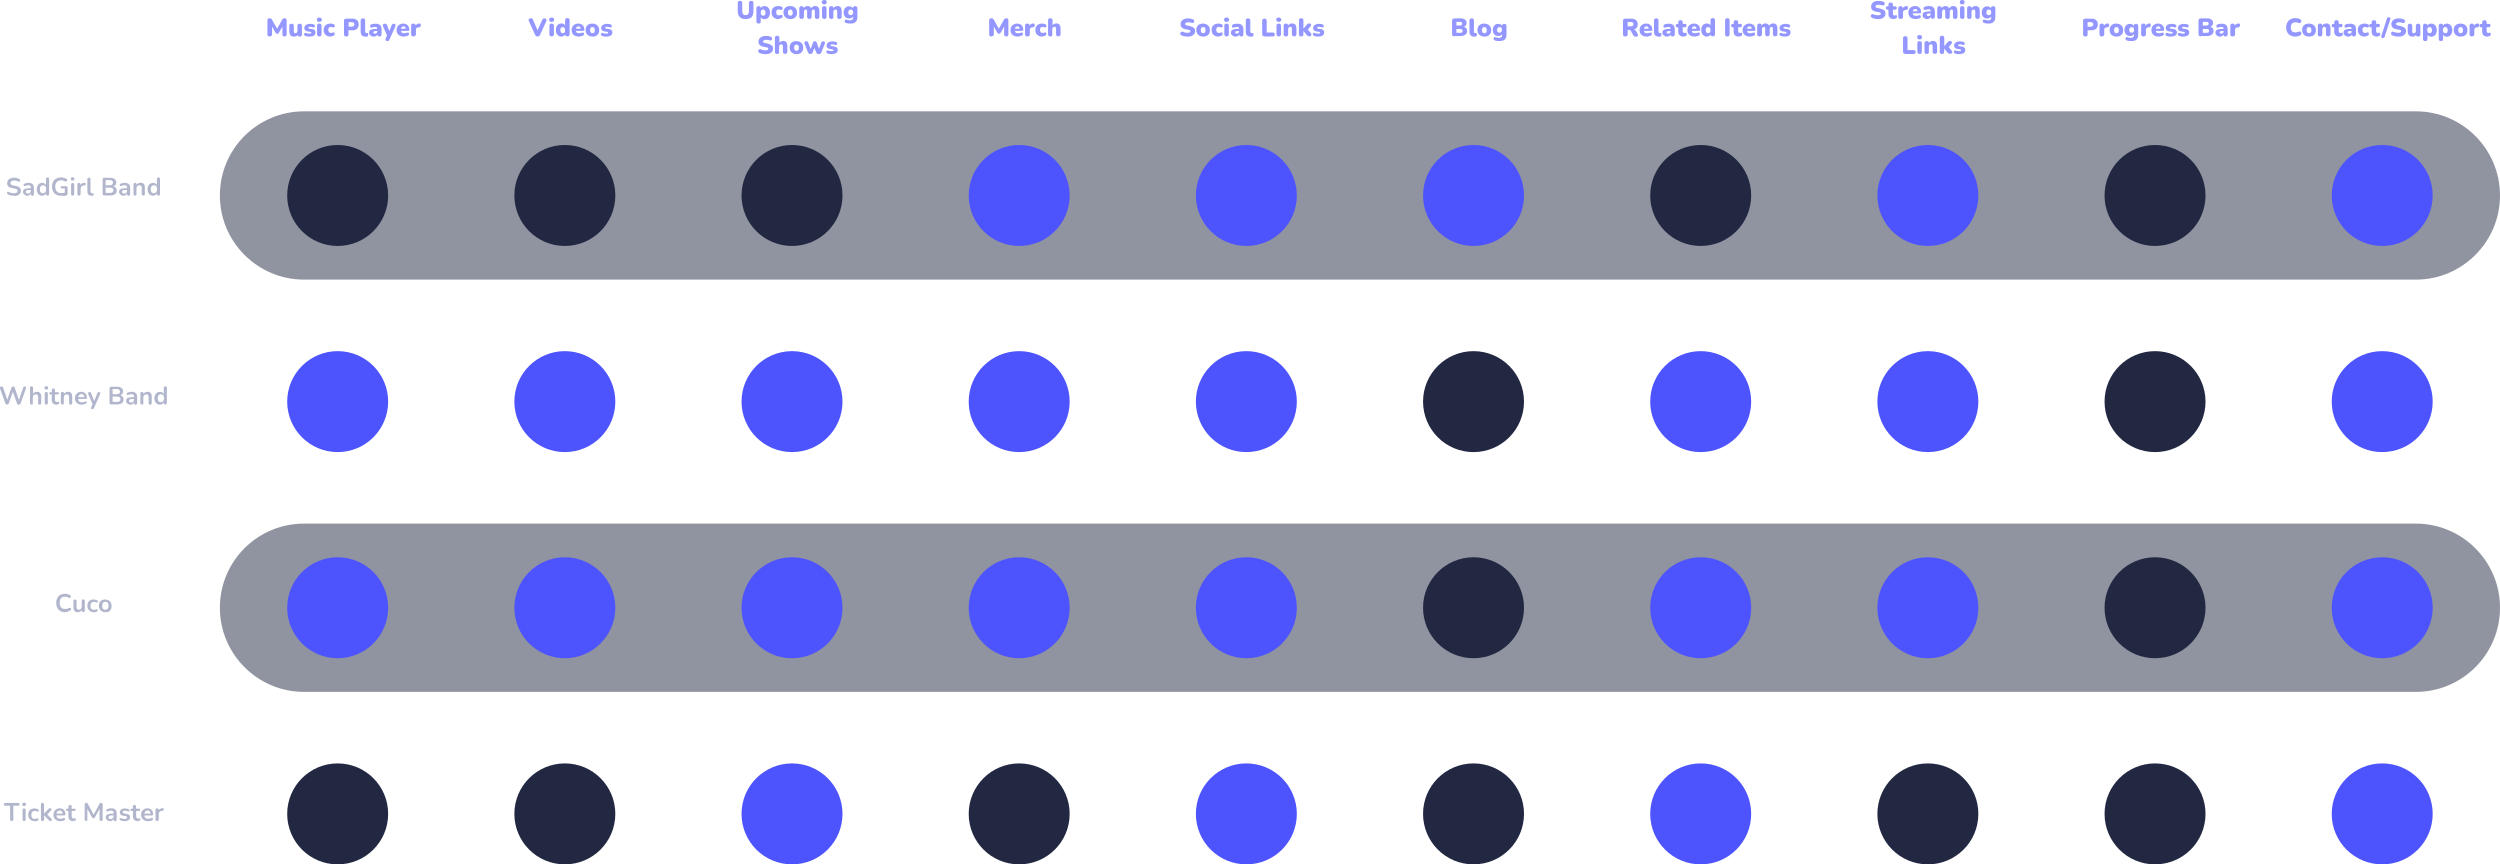 <?xml version="1.0" encoding="utf-8"?>
<!-- Generator: Adobe Illustrator 24.3.0, SVG Export Plug-In . SVG Version: 6.00 Build 0)  -->
<svg version="1.1" id="Layer_1" xmlns="http://www.w3.org/2000/svg" xmlns:xlink="http://www.w3.org/1999/xlink" x="0px" y="0px"
	 viewBox="0 0 1782.8 616.4" style="enable-background:new 0 0 1782.8 616.4;" xml:space="preserve">
<style type="text/css">
	.st0{fill:#B2B6CC;}
	.st1{fill:#9397FF;}
	.st2{fill:#222842;fill-opacity:0.5;}
	.st3{fill:#222842;}
	.st4{fill:#4E54FD;}
</style>
<g>
	<path class="st0" d="M10,139.6c-0.5,0-1.1,0-1.6-0.1c-0.5-0.1-1-0.2-1.5-0.3c-0.5-0.2-0.9-0.4-1.3-0.6c-0.2-0.1-0.4-0.3-0.5-0.5
		s-0.1-0.4-0.1-0.6c0-0.2,0.1-0.4,0.2-0.5c0.1-0.2,0.3-0.3,0.5-0.3c0.2,0,0.4,0,0.6,0.2c0.5,0.3,1.1,0.5,1.7,0.7
		c0.6,0.1,1.2,0.2,1.9,0.2c0.9,0,1.6-0.2,2.1-0.5c0.4-0.3,0.6-0.7,0.6-1.2c0-0.4-0.2-0.8-0.5-1c-0.3-0.2-0.8-0.4-1.6-0.6l-2-0.4
		c-1.1-0.2-2-0.6-2.6-1.2c-0.6-0.6-0.8-1.3-0.8-2.3c0-0.6,0.1-1.1,0.4-1.6c0.2-0.5,0.6-0.9,1-1.2c0.4-0.3,1-0.6,1.6-0.8
		c0.6-0.2,1.3-0.3,2-0.3c0.7,0,1.4,0.1,2.1,0.3c0.6,0.2,1.2,0.4,1.7,0.8c0.2,0.1,0.3,0.3,0.4,0.5c0.1,0.2,0.1,0.4,0.1,0.6
		c0,0.2-0.1,0.3-0.3,0.5c-0.1,0.1-0.3,0.2-0.5,0.2c-0.2,0-0.4,0-0.7-0.2c-0.4-0.3-0.9-0.4-1.3-0.5c-0.5-0.1-0.9-0.2-1.5-0.2
		c-0.6,0-1,0.1-1.4,0.2c-0.4,0.2-0.7,0.4-0.9,0.7c-0.2,0.3-0.3,0.6-0.3,1c0,0.4,0.1,0.8,0.4,1c0.3,0.3,0.8,0.5,1.5,0.6l2,0.4
		c1.2,0.3,2.1,0.6,2.6,1.2c0.6,0.5,0.9,1.3,0.9,2.2c0,0.6-0.1,1.1-0.4,1.6c-0.2,0.5-0.6,0.9-1,1.2c-0.4,0.3-1,0.6-1.6,0.8
		S10.8,139.6,10,139.6z M19.7,139.6c-0.6,0-1.2-0.1-1.7-0.4c-0.5-0.3-0.9-0.6-1.2-1c-0.3-0.4-0.4-0.9-0.4-1.4c0-0.6,0.2-1.2,0.5-1.5
		c0.3-0.4,0.9-0.7,1.6-0.8c0.8-0.2,1.8-0.3,3-0.3h0.9v1.3h-0.9c-0.7,0-1.3,0-1.8,0.1c-0.4,0.1-0.8,0.2-1,0.4
		c-0.2,0.2-0.3,0.4-0.3,0.7c0,0.4,0.1,0.7,0.4,1c0.3,0.3,0.7,0.4,1.2,0.4c0.4,0,0.7-0.1,1-0.3c0.3-0.2,0.6-0.4,0.7-0.8
		s0.3-0.7,0.3-1.1v-2.1c0-0.6-0.1-1-0.4-1.3c-0.3-0.3-0.7-0.4-1.3-0.4c-0.3,0-0.7,0-1.1,0.1c-0.4,0.1-0.8,0.2-1.3,0.4
		c-0.2,0.1-0.4,0.1-0.6,0.1c-0.2,0-0.3-0.1-0.4-0.3c-0.1-0.2-0.1-0.3-0.1-0.5s0-0.4,0.1-0.5c0.1-0.2,0.3-0.3,0.5-0.4
		c0.6-0.2,1.1-0.4,1.6-0.5c0.5-0.1,1-0.1,1.4-0.1c0.9,0,1.6,0.1,2.1,0.4c0.6,0.3,1,0.7,1.3,1.2c0.3,0.5,0.4,1.2,0.4,2.1v4.3
		c0,0.4-0.1,0.7-0.3,0.9c-0.2,0.2-0.4,0.3-0.8,0.3s-0.6-0.1-0.8-0.3c-0.2-0.2-0.3-0.5-0.3-0.9v-0.9h0.1c-0.1,0.4-0.3,0.8-0.5,1.1
		c-0.2,0.3-0.5,0.5-0.9,0.7S20.1,139.6,19.7,139.6z M30,139.6c-0.8,0-1.4-0.2-2-0.6c-0.6-0.4-1-0.9-1.3-1.6
		c-0.3-0.7-0.5-1.5-0.5-2.4c0-0.9,0.2-1.8,0.5-2.4c0.3-0.7,0.8-1.2,1.3-1.6c0.6-0.4,1.3-0.6,2-0.6c0.7,0,1.4,0.2,1.9,0.5
		c0.6,0.4,0.9,0.8,1.1,1.4h-0.2v-4.7c0-0.4,0.1-0.7,0.3-0.8s0.5-0.3,0.8-0.3s0.6,0.1,0.8,0.3c0.2,0.2,0.3,0.5,0.3,0.8v10.7
		c0,0.4-0.1,0.7-0.3,0.9c-0.2,0.2-0.5,0.3-0.8,0.3s-0.6-0.1-0.8-0.3c-0.2-0.2-0.3-0.5-0.3-0.9V137l0.2,0.5c-0.2,0.6-0.5,1.1-1.1,1.5
		C31.4,139.4,30.7,139.6,30,139.6z M30.6,137.8c0.4,0,0.8-0.1,1.2-0.3s0.6-0.5,0.8-1c0.2-0.4,0.3-1,0.3-1.6c0-1-0.2-1.7-0.6-2.1
		c-0.4-0.5-0.9-0.7-1.6-0.7c-0.4,0-0.8,0.1-1.2,0.3c-0.3,0.2-0.6,0.5-0.8,1c-0.2,0.4-0.3,0.9-0.3,1.6c0,0.9,0.2,1.7,0.6,2.2
		C29.4,137.6,29.9,137.8,30.6,137.8z M43.7,139.6c-1.4,0-2.6-0.3-3.6-0.8c-1-0.5-1.7-1.3-2.2-2.2c-0.5-1-0.8-2.1-0.8-3.5
		c0-1,0.1-1.9,0.4-2.7c0.3-0.8,0.7-1.5,1.3-2.1c0.6-0.6,1.2-1,2.1-1.3c0.8-0.3,1.7-0.5,2.7-0.5c0.7,0,1.3,0.1,2,0.3
		c0.7,0.2,1.3,0.4,1.9,0.8c0.2,0.1,0.3,0.3,0.4,0.5c0.1,0.2,0.1,0.4,0,0.6c0,0.2-0.1,0.4-0.3,0.5c-0.1,0.1-0.3,0.2-0.5,0.3
		c-0.2,0-0.4,0-0.6-0.1c-0.5-0.3-0.9-0.5-1.4-0.6c-0.5-0.1-1-0.2-1.6-0.2c-0.9,0-1.6,0.2-2.2,0.5c-0.6,0.3-1.1,0.9-1.4,1.5
		c-0.3,0.7-0.5,1.5-0.5,2.5c0,1.5,0.4,2.6,1.1,3.4s1.8,1.2,3.2,1.2c0.5,0,1,0,1.5-0.1c0.5-0.1,1-0.2,1.4-0.4l-0.4,1v-3.8h-2
		c-0.3,0-0.5-0.1-0.7-0.2c-0.2-0.2-0.2-0.4-0.2-0.6c0-0.3,0.1-0.5,0.2-0.6c0.2-0.1,0.4-0.2,0.7-0.2h3c0.3,0,0.5,0.1,0.7,0.3
		c0.2,0.2,0.3,0.4,0.3,0.7v4.4c0,0.3-0.1,0.5-0.2,0.7c-0.1,0.2-0.3,0.3-0.5,0.4c-0.5,0.2-1.1,0.4-1.8,0.5
		C45,139.5,44.4,139.6,43.7,139.6z M51.8,139.5c-0.4,0-0.6-0.1-0.8-0.3s-0.3-0.5-0.3-0.9v-6.6c0-0.4,0.1-0.7,0.3-0.9
		c0.2-0.2,0.5-0.3,0.8-0.3s0.6,0.1,0.8,0.3c0.2,0.2,0.3,0.5,0.3,0.9v6.6c0,0.4-0.1,0.7-0.3,0.9S52.1,139.5,51.8,139.5z M51.8,128.8
		c-0.4,0-0.8-0.1-1-0.3c-0.2-0.2-0.3-0.5-0.3-0.9c0-0.4,0.1-0.7,0.3-0.9c0.2-0.2,0.6-0.3,1-0.3c0.4,0,0.8,0.1,1,0.3
		c0.2,0.2,0.3,0.5,0.3,0.9c0,0.4-0.1,0.7-0.3,0.9C52.5,128.7,52.2,128.8,51.8,128.8z M56.4,139.5c-0.4,0-0.7-0.1-0.9-0.3
		c-0.2-0.2-0.3-0.5-0.3-0.9v-6.8c0-0.4,0.1-0.7,0.3-0.8c0.2-0.2,0.5-0.3,0.8-0.3c0.3,0,0.6,0.1,0.8,0.3c0.2,0.2,0.3,0.5,0.3,0.8v1.1
		h-0.2c0.2-0.7,0.5-1.3,1-1.6c0.5-0.4,1.1-0.6,2-0.7c0.3,0,0.4,0,0.6,0.2c0.2,0.1,0.2,0.4,0.3,0.7c0,0.3,0,0.5-0.2,0.7
		c-0.2,0.2-0.4,0.3-0.7,0.3l-0.4,0c-0.7,0.1-1.3,0.3-1.7,0.7c-0.4,0.4-0.6,0.9-0.6,1.6v3.7c0,0.4-0.1,0.7-0.3,0.9
		C57,139.4,56.8,139.5,56.4,139.5z M65.3,139.6c-1,0-1.7-0.3-2.2-0.8c-0.5-0.6-0.8-1.4-0.8-2.5v-8.5c0-0.4,0.1-0.7,0.3-0.8
		s0.5-0.3,0.8-0.3s0.6,0.1,0.8,0.3c0.2,0.2,0.3,0.5,0.3,0.8v8.4c0,0.6,0.1,1,0.3,1.2c0.2,0.3,0.6,0.4,1,0.4c0.1,0,0.2,0,0.3,0
		c0.1,0,0.2,0,0.3,0c0.2,0,0.3,0,0.3,0.1c0.1,0.1,0.1,0.3,0.1,0.7c0,0.3-0.1,0.5-0.2,0.7c-0.1,0.2-0.3,0.3-0.6,0.3
		c-0.1,0-0.2,0-0.4,0C65.6,139.5,65.4,139.6,65.3,139.6z M74.4,139.4c-0.4,0-0.7-0.1-0.9-0.3c-0.2-0.2-0.3-0.5-0.3-0.9v-10.2
		c0-0.4,0.1-0.7,0.3-0.9c0.2-0.2,0.5-0.3,0.9-0.3h4.3c0.9,0,1.6,0.1,2.3,0.4c0.6,0.3,1.1,0.6,1.4,1.1c0.3,0.5,0.5,1.1,0.5,1.8
		c0,0.8-0.2,1.4-0.7,1.9c-0.4,0.5-1.1,0.9-1.8,1.1v-0.3c0.9,0.1,1.6,0.5,2.1,1c0.5,0.5,0.7,1.2,0.7,2.1c0,1.1-0.4,2-1.2,2.6
		c-0.8,0.6-1.8,0.9-3.2,0.9H74.4z M75.3,137.6h3.2c0.8,0,1.4-0.2,1.8-0.5c0.4-0.3,0.6-0.8,0.6-1.4c0-0.6-0.2-1.1-0.6-1.4
		s-1-0.5-1.8-0.5h-3.2V137.6z M75.3,132.1h2.9c0.8,0,1.4-0.1,1.8-0.5c0.4-0.3,0.6-0.8,0.6-1.4c0-0.6-0.2-1-0.6-1.3
		c-0.4-0.3-1-0.5-1.8-0.5h-2.9V132.1z M88.2,139.6c-0.6,0-1.2-0.1-1.7-0.4c-0.5-0.3-0.9-0.6-1.2-1c-0.3-0.4-0.4-0.9-0.4-1.4
		c0-0.6,0.2-1.2,0.5-1.5c0.3-0.4,0.9-0.7,1.6-0.8c0.8-0.2,1.8-0.3,3-0.3H91v1.3h-0.9c-0.7,0-1.3,0-1.8,0.1c-0.4,0.1-0.8,0.2-1,0.4
		c-0.2,0.2-0.3,0.4-0.3,0.7c0,0.4,0.1,0.7,0.4,1c0.3,0.3,0.7,0.4,1.2,0.4c0.4,0,0.7-0.1,1-0.3c0.3-0.2,0.6-0.4,0.7-0.8
		c0.2-0.3,0.3-0.7,0.3-1.1v-2.1c0-0.6-0.1-1-0.4-1.3c-0.3-0.3-0.7-0.4-1.3-0.4c-0.3,0-0.7,0-1.1,0.1c-0.4,0.1-0.8,0.2-1.3,0.4
		c-0.2,0.1-0.4,0.1-0.6,0.1c-0.2,0-0.3-0.1-0.4-0.3c-0.1-0.2-0.1-0.3-0.1-0.5s0-0.4,0.1-0.5c0.1-0.2,0.3-0.3,0.5-0.4
		c0.6-0.2,1.1-0.4,1.6-0.5c0.5-0.1,1-0.1,1.4-0.1c0.9,0,1.6,0.1,2.1,0.4c0.6,0.3,1,0.7,1.3,1.2c0.3,0.5,0.4,1.2,0.4,2.1v4.3
		c0,0.4-0.1,0.7-0.3,0.9c-0.2,0.2-0.4,0.3-0.8,0.3s-0.6-0.1-0.8-0.3c-0.2-0.2-0.3-0.5-0.3-0.9v-0.9h0.1c-0.1,0.4-0.3,0.8-0.5,1.1
		c-0.2,0.3-0.5,0.5-0.9,0.7C89.1,139.5,88.7,139.6,88.2,139.6z M96.3,139.5c-0.4,0-0.6-0.1-0.8-0.3c-0.2-0.2-0.3-0.5-0.3-0.9v-6.8
		c0-0.4,0.1-0.7,0.3-0.8c0.2-0.2,0.5-0.3,0.8-0.3c0.3,0,0.6,0.1,0.8,0.3c0.2,0.2,0.3,0.5,0.3,0.8v1.2l-0.2-0.5
		c0.3-0.6,0.7-1.1,1.2-1.4c0.6-0.3,1.2-0.5,1.9-0.5c0.7,0,1.3,0.1,1.7,0.4c0.5,0.3,0.8,0.7,1,1.2c0.2,0.5,0.3,1.2,0.3,2v4.4
		c0,0.4-0.1,0.7-0.3,0.9c-0.2,0.2-0.5,0.3-0.8,0.3c-0.4,0-0.6-0.1-0.8-0.3c-0.2-0.2-0.3-0.5-0.3-0.9v-4.2c0-0.7-0.1-1.2-0.4-1.5
		c-0.3-0.3-0.6-0.5-1.2-0.5c-0.7,0-1.2,0.2-1.6,0.6c-0.4,0.4-0.6,1-0.6,1.6v3.9C97.4,139.1,97,139.5,96.3,139.5z M109.1,139.6
		c-0.8,0-1.4-0.2-2-0.6c-0.6-0.4-1-0.9-1.4-1.6c-0.3-0.7-0.5-1.5-0.5-2.4c0-0.9,0.2-1.8,0.5-2.4c0.3-0.7,0.8-1.2,1.4-1.6
		c0.6-0.4,1.3-0.6,2-0.6c0.7,0,1.4,0.2,1.9,0.5c0.6,0.4,0.9,0.8,1.1,1.4h-0.2v-4.7c0-0.4,0.1-0.7,0.3-0.8s0.5-0.3,0.8-0.3
		s0.6,0.1,0.8,0.3c0.2,0.2,0.3,0.5,0.3,0.8v10.7c0,0.4-0.1,0.7-0.3,0.9c-0.2,0.2-0.5,0.3-0.8,0.3s-0.6-0.1-0.8-0.3
		c-0.2-0.2-0.3-0.5-0.3-0.9V137l0.2,0.5c-0.2,0.6-0.5,1.1-1.1,1.5S109.8,139.6,109.1,139.6z M109.7,137.8c0.4,0,0.8-0.1,1.2-0.3
		s0.6-0.5,0.8-1c0.2-0.4,0.3-1,0.3-1.6c0-1-0.2-1.7-0.6-2.1c-0.4-0.5-0.9-0.7-1.6-0.7c-0.4,0-0.8,0.1-1.2,0.3
		c-0.3,0.2-0.6,0.5-0.8,1c-0.2,0.4-0.3,0.9-0.3,1.6c0,0.9,0.2,1.7,0.6,2.2C108.5,137.6,109,137.8,109.7,137.8z"/>
	<path class="st0" d="M5.1,288.5c-0.3,0-0.6-0.1-0.8-0.2c-0.2-0.2-0.3-0.4-0.5-0.7l-3.8-10.6c-0.1-0.4-0.1-0.7,0.1-1
		c0.2-0.3,0.5-0.4,1-0.4c0.3,0,0.6,0.1,0.8,0.2c0.2,0.1,0.3,0.4,0.4,0.7l3.2,9.6H4.8l3.4-9.6c0.1-0.3,0.3-0.6,0.5-0.7
		s0.4-0.2,0.7-0.2c0.3,0,0.5,0.1,0.7,0.2s0.3,0.4,0.4,0.7l3.3,9.6h-0.6l3.3-9.6c0.1-0.3,0.3-0.5,0.4-0.7s0.4-0.2,0.7-0.2
		c0.4,0,0.7,0.1,0.8,0.4c0.2,0.3,0.2,0.6,0.1,1l-3.8,10.7c-0.1,0.3-0.3,0.6-0.5,0.7c-0.2,0.2-0.4,0.2-0.8,0.2
		c-0.3,0-0.6-0.1-0.8-0.2s-0.3-0.4-0.5-0.7l-3.1-8.9h0.4l-3.2,8.9c-0.1,0.3-0.3,0.6-0.5,0.7C5.7,288.4,5.4,288.5,5.1,288.5z
		 M22.5,288.5c-0.4,0-0.6-0.1-0.8-0.3c-0.2-0.2-0.3-0.5-0.3-0.9v-10.7c0-0.4,0.1-0.7,0.3-0.8c0.2-0.2,0.5-0.3,0.8-0.3
		s0.6,0.1,0.8,0.3c0.2,0.2,0.3,0.5,0.3,0.8v4.7h-0.3c0.3-0.6,0.7-1.1,1.2-1.4c0.6-0.3,1.2-0.5,1.9-0.5s1.3,0.1,1.7,0.4
		s0.8,0.7,1,1.2c0.2,0.5,0.3,1.2,0.3,2v4.4c0,0.4-0.1,0.7-0.3,0.9c-0.2,0.2-0.5,0.3-0.8,0.3s-0.6-0.1-0.8-0.3
		c-0.2-0.2-0.3-0.5-0.3-0.9v-4.2c0-0.7-0.1-1.2-0.4-1.5c-0.3-0.3-0.6-0.5-1.2-0.5c-0.7,0-1.2,0.2-1.6,0.6c-0.4,0.4-0.6,1-0.6,1.6
		v3.9C23.6,288.1,23.2,288.5,22.5,288.5z M33,288.5c-0.4,0-0.6-0.1-0.8-0.3c-0.2-0.2-0.3-0.5-0.3-0.9v-6.6c0-0.4,0.1-0.7,0.3-0.9
		c0.2-0.2,0.5-0.3,0.8-0.3s0.6,0.1,0.8,0.3c0.2,0.2,0.3,0.5,0.3,0.9v6.6c0,0.4-0.1,0.7-0.3,0.9S33.4,288.5,33,288.5z M33,277.8
		c-0.4,0-0.8-0.1-1-0.3c-0.2-0.2-0.3-0.5-0.3-0.9c0-0.4,0.1-0.7,0.3-0.9c0.2-0.2,0.6-0.3,1-0.3c0.4,0,0.8,0.1,1,0.3
		c0.2,0.2,0.3,0.5,0.3,0.9c0,0.4-0.1,0.7-0.3,0.9C33.8,277.7,33.4,277.8,33,277.8z M40.5,288.6c-0.8,0-1.4-0.1-2-0.4
		c-0.5-0.3-0.9-0.6-1.2-1.2c-0.3-0.5-0.4-1.2-0.4-1.9v-3.8h-0.9c-0.3,0-0.5-0.1-0.7-0.2c-0.2-0.2-0.2-0.4-0.2-0.6
		c0-0.3,0.1-0.5,0.2-0.6c0.2-0.1,0.4-0.2,0.7-0.2H37v-1.6c0-0.4,0.1-0.7,0.3-0.8c0.2-0.2,0.5-0.3,0.8-0.3s0.6,0.1,0.8,0.3
		c0.2,0.2,0.3,0.5,0.3,0.8v1.6h1.9c0.3,0,0.5,0.1,0.7,0.2c0.2,0.1,0.2,0.4,0.2,0.6c0,0.3-0.1,0.5-0.2,0.6c-0.2,0.1-0.4,0.2-0.7,0.2
		h-1.9v3.7c0,0.6,0.1,1,0.4,1.3c0.3,0.3,0.7,0.4,1.2,0.4c0.2,0,0.4,0,0.5-0.1s0.3-0.1,0.4-0.1c0.1,0,0.3,0,0.4,0.1
		c0.1,0.1,0.1,0.3,0.1,0.6c0,0.2,0,0.5-0.1,0.6c-0.1,0.2-0.2,0.3-0.4,0.4c-0.2,0-0.4,0.1-0.6,0.1C40.9,288.5,40.7,288.6,40.5,288.6z
		 M44.5,288.5c-0.4,0-0.6-0.1-0.8-0.3c-0.2-0.2-0.3-0.5-0.3-0.9v-6.8c0-0.4,0.1-0.7,0.3-0.8c0.2-0.2,0.5-0.3,0.8-0.3
		c0.3,0,0.6,0.1,0.8,0.3c0.2,0.2,0.3,0.5,0.3,0.8v1.2l-0.2-0.4c0.3-0.6,0.7-1.1,1.2-1.4c0.6-0.3,1.2-0.5,1.9-0.5
		c0.7,0,1.3,0.1,1.7,0.4c0.5,0.3,0.8,0.7,1,1.2c0.2,0.5,0.3,1.2,0.3,2v4.4c0,0.4-0.1,0.7-0.3,0.9c-0.2,0.2-0.5,0.3-0.8,0.3
		s-0.6-0.1-0.8-0.3c-0.2-0.2-0.3-0.5-0.3-0.9v-4.2c0-0.7-0.1-1.2-0.4-1.5c-0.3-0.3-0.6-0.5-1.2-0.5c-0.7,0-1.2,0.2-1.6,0.6
		c-0.4,0.4-0.6,1-0.6,1.6v3.9C45.6,288.1,45.3,288.5,44.5,288.5z M58.3,288.6c-1,0-1.9-0.2-2.6-0.6c-0.7-0.4-1.3-0.9-1.7-1.6
		c-0.4-0.7-0.6-1.5-0.6-2.4c0-0.9,0.2-1.7,0.6-2.4c0.4-0.7,0.9-1.2,1.6-1.6c0.7-0.4,1.4-0.6,2.3-0.6c0.6,0,1.2,0.1,1.7,0.3
		c0.5,0.2,0.9,0.5,1.3,0.9c0.4,0.4,0.6,0.9,0.8,1.4c0.2,0.5,0.3,1.2,0.3,1.8c0,0.2-0.1,0.4-0.2,0.5c-0.1,0.1-0.4,0.2-0.6,0.2h-5.8
		v-1.3h5.1l-0.3,0.3c0-0.6-0.1-1-0.3-1.4c-0.2-0.4-0.4-0.7-0.7-0.8c-0.3-0.2-0.7-0.3-1.1-0.3c-0.5,0-0.9,0.1-1.3,0.4
		c-0.3,0.2-0.6,0.6-0.8,1c-0.2,0.4-0.3,0.9-0.3,1.5v0.1c0,1,0.2,1.7,0.7,2.2c0.5,0.5,1.2,0.7,2.1,0.7c0.3,0,0.7,0,1-0.1
		c0.4-0.1,0.8-0.2,1.1-0.4c0.3-0.1,0.5-0.2,0.7-0.2c0.2,0,0.3,0.1,0.4,0.2c0.1,0.1,0.2,0.3,0.2,0.4c0,0.2,0,0.3-0.1,0.5
		c-0.1,0.2-0.2,0.3-0.5,0.5c-0.4,0.3-0.9,0.5-1.5,0.6C59.2,288.5,58.7,288.6,58.3,288.6z M65.8,291.8c-0.3,0-0.5-0.1-0.6-0.2
		c-0.2-0.1-0.3-0.3-0.3-0.5c0-0.2,0-0.5,0.1-0.7l1.2-2.7v0.9l-3.3-7.6c-0.1-0.3-0.1-0.5-0.1-0.7c0-0.2,0.1-0.4,0.3-0.5
		c0.2-0.1,0.5-0.2,0.8-0.2c0.3,0,0.5,0.1,0.7,0.2c0.2,0.1,0.3,0.4,0.4,0.7l2.4,6.1h-0.5l2.5-6.1c0.1-0.3,0.3-0.6,0.5-0.7
		c0.2-0.1,0.4-0.2,0.7-0.2c0.3,0,0.5,0.1,0.6,0.2c0.2,0.1,0.3,0.3,0.3,0.5c0,0.2,0,0.5-0.1,0.7l-4.4,10c-0.2,0.3-0.3,0.6-0.5,0.7
		C66.3,291.7,66.1,291.8,65.8,291.8z M79.3,288.4c-0.4,0-0.7-0.1-0.9-0.3c-0.2-0.2-0.3-0.5-0.3-0.9v-10.2c0-0.4,0.1-0.7,0.3-0.9
		c0.2-0.2,0.5-0.3,0.9-0.3h4.3c0.9,0,1.6,0.1,2.3,0.4c0.6,0.3,1.1,0.6,1.4,1.1c0.3,0.5,0.5,1.1,0.5,1.8c0,0.8-0.2,1.4-0.7,1.9
		c-0.4,0.5-1.1,0.9-1.8,1.1v-0.3c0.9,0.1,1.6,0.5,2.1,1c0.5,0.5,0.7,1.2,0.7,2.1c0,1.1-0.4,2-1.2,2.6c-0.8,0.6-1.8,0.9-3.2,0.9H79.3
		z M80.3,286.6h3.2c0.8,0,1.4-0.2,1.8-0.5c0.4-0.3,0.6-0.8,0.6-1.4c0-0.6-0.2-1.1-0.6-1.4c-0.4-0.3-1-0.5-1.8-0.5h-3.2V286.6z
		 M80.3,281.1h2.9c0.8,0,1.4-0.1,1.8-0.4c0.4-0.3,0.6-0.8,0.6-1.4s-0.2-1-0.6-1.4c-0.4-0.3-1-0.5-1.8-0.5h-2.9V281.1z M93.2,288.6
		c-0.6,0-1.2-0.1-1.7-0.4c-0.5-0.3-0.9-0.6-1.2-1c-0.3-0.4-0.4-0.9-0.4-1.4c0-0.6,0.2-1.2,0.5-1.5c0.3-0.4,0.9-0.7,1.6-0.8
		s1.8-0.3,3-0.3H96v1.3h-0.9c-0.7,0-1.3,0-1.8,0.1c-0.4,0.1-0.8,0.2-1,0.4c-0.2,0.2-0.3,0.4-0.3,0.7c0,0.4,0.1,0.7,0.4,1
		c0.3,0.3,0.7,0.4,1.2,0.4c0.4,0,0.7-0.1,1-0.3c0.3-0.2,0.6-0.5,0.7-0.8c0.2-0.3,0.3-0.7,0.3-1.1v-2.1c0-0.6-0.1-1-0.4-1.3
		c-0.3-0.3-0.7-0.4-1.3-0.4c-0.3,0-0.7,0-1.1,0.1c-0.4,0.1-0.8,0.2-1.3,0.4c-0.2,0.1-0.4,0.1-0.6,0.1c-0.2,0-0.3-0.1-0.4-0.3
		c-0.1-0.2-0.1-0.3-0.1-0.5c0-0.2,0-0.4,0.1-0.5c0.1-0.2,0.3-0.3,0.5-0.4c0.6-0.2,1.1-0.4,1.6-0.5c0.5-0.1,1-0.1,1.4-0.1
		c0.9,0,1.6,0.1,2.1,0.4c0.6,0.3,1,0.7,1.3,1.2c0.3,0.5,0.4,1.2,0.4,2.1v4.3c0,0.4-0.1,0.7-0.3,0.9c-0.2,0.2-0.4,0.3-0.8,0.3
		s-0.6-0.1-0.8-0.3c-0.2-0.2-0.3-0.5-0.3-0.9v-0.9h0.1c-0.1,0.4-0.3,0.8-0.5,1.1c-0.2,0.3-0.5,0.5-0.9,0.7
		C94.1,288.5,93.7,288.6,93.2,288.6z M101.2,288.5c-0.4,0-0.6-0.1-0.8-0.3c-0.2-0.2-0.3-0.5-0.3-0.9v-6.8c0-0.4,0.1-0.7,0.3-0.8
		c0.2-0.2,0.5-0.3,0.8-0.3c0.3,0,0.6,0.1,0.8,0.3c0.2,0.2,0.3,0.5,0.3,0.8v1.2l-0.2-0.4c0.3-0.6,0.7-1.1,1.2-1.4
		c0.6-0.3,1.2-0.5,1.9-0.5c0.7,0,1.3,0.1,1.7,0.4c0.5,0.3,0.8,0.7,1,1.2c0.2,0.5,0.3,1.2,0.3,2v4.4c0,0.4-0.1,0.7-0.3,0.9
		c-0.2,0.2-0.5,0.3-0.8,0.3s-0.6-0.1-0.8-0.3c-0.2-0.2-0.3-0.5-0.3-0.9v-4.2c0-0.7-0.1-1.2-0.4-1.5c-0.3-0.3-0.6-0.5-1.2-0.5
		c-0.7,0-1.2,0.2-1.6,0.6c-0.4,0.4-0.6,1-0.6,1.6v3.9C102.4,288.1,102,288.5,101.2,288.5z M114,288.6c-0.8,0-1.4-0.2-2-0.6
		c-0.6-0.4-1-0.9-1.4-1.6c-0.3-0.7-0.5-1.5-0.5-2.4c0-0.9,0.2-1.8,0.5-2.4c0.3-0.7,0.8-1.2,1.4-1.6c0.6-0.4,1.3-0.6,2-0.6
		c0.7,0,1.4,0.2,1.9,0.5c0.6,0.4,0.9,0.8,1.1,1.4h-0.2v-4.7c0-0.4,0.1-0.7,0.3-0.8c0.2-0.2,0.5-0.3,0.8-0.3s0.6,0.1,0.8,0.3
		c0.2,0.2,0.3,0.5,0.3,0.8v10.7c0,0.4-0.1,0.7-0.3,0.9c-0.2,0.2-0.5,0.3-0.8,0.3s-0.6-0.1-0.8-0.3c-0.2-0.2-0.3-0.5-0.3-0.9V286
		l0.2,0.5c-0.2,0.6-0.5,1.1-1.1,1.5C115.4,288.4,114.8,288.6,114,288.6z M114.7,286.8c0.4,0,0.8-0.1,1.2-0.3s0.6-0.5,0.8-1
		c0.2-0.4,0.3-1,0.3-1.6c0-1-0.2-1.7-0.6-2.1c-0.4-0.5-0.9-0.7-1.6-0.7c-0.4,0-0.8,0.1-1.2,0.3c-0.3,0.2-0.6,0.5-0.8,1
		c-0.2,0.4-0.3,0.9-0.3,1.6c0,0.9,0.2,1.7,0.6,2.2C113.5,286.6,114,286.8,114.7,286.8z"/>
	<path class="st0" d="M46.5,436.6c-1.3,0-2.5-0.3-3.4-0.8c-0.9-0.5-1.7-1.3-2.2-2.3c-0.5-1-0.8-2.1-0.8-3.5c0-1,0.1-1.9,0.4-2.7
		c0.3-0.8,0.7-1.5,1.2-2.1c0.5-0.6,1.2-1,2-1.3c0.8-0.3,1.7-0.5,2.7-0.5c0.7,0,1.3,0.1,1.9,0.3s1.2,0.4,1.7,0.7
		c0.3,0.2,0.4,0.3,0.5,0.6c0.1,0.2,0.1,0.4,0.1,0.6c0,0.2-0.2,0.4-0.3,0.5c-0.1,0.1-0.3,0.2-0.6,0.3c-0.2,0-0.5-0.1-0.7-0.2
		c-0.4-0.2-0.8-0.4-1.2-0.5c-0.4-0.1-0.9-0.2-1.3-0.2c-0.9,0-1.6,0.2-2.2,0.5c-0.6,0.3-1,0.9-1.3,1.5s-0.4,1.5-0.4,2.4
		c0,0.9,0.1,1.8,0.4,2.4s0.7,1.2,1.3,1.5c0.6,0.3,1.3,0.5,2.2,0.5c0.5,0,0.9-0.1,1.4-0.2c0.4-0.1,0.9-0.3,1.3-0.5
		c0.3-0.2,0.5-0.2,0.7-0.2c0.2,0,0.4,0.1,0.5,0.2c0.1,0.1,0.2,0.3,0.3,0.5c0,0.2,0,0.4,0,0.6c-0.1,0.2-0.2,0.4-0.4,0.5
		c-0.5,0.3-1.1,0.6-1.7,0.8C47.9,436.5,47.2,436.6,46.5,436.6z M55.6,436.6c-0.7,0-1.3-0.1-1.8-0.4c-0.5-0.3-0.8-0.7-1.1-1.2
		c-0.2-0.5-0.3-1.2-0.3-2v-4.4c0-0.4,0.1-0.7,0.3-0.8c0.2-0.2,0.5-0.3,0.8-0.3c0.4,0,0.6,0.1,0.8,0.3c0.2,0.2,0.3,0.5,0.3,0.8v4.4
		c0,0.6,0.1,1.1,0.4,1.4c0.3,0.3,0.7,0.4,1.2,0.4c0.6,0,1.1-0.2,1.5-0.6c0.4-0.4,0.6-1,0.6-1.7v-4c0-0.4,0.1-0.7,0.3-0.8
		c0.2-0.2,0.5-0.3,0.8-0.3s0.6,0.1,0.8,0.3c0.2,0.2,0.3,0.5,0.3,0.8v6.8c0,0.8-0.4,1.2-1.1,1.2c-0.3,0-0.6-0.1-0.8-0.3
		c-0.2-0.2-0.3-0.5-0.3-0.9V434l0.3,0.5c-0.3,0.6-0.6,1.1-1.2,1.5C56.9,436.4,56.3,436.6,55.6,436.6z M66.9,436.6
		c-0.9,0-1.7-0.2-2.4-0.6c-0.7-0.4-1.2-0.9-1.6-1.6c-0.4-0.7-0.6-1.5-0.6-2.4c0-0.7,0.1-1.3,0.3-1.9c0.2-0.6,0.5-1,0.9-1.4
		c0.4-0.4,0.9-0.7,1.4-0.9c0.6-0.2,1.2-0.3,1.9-0.3c0.4,0,0.8,0.1,1.3,0.2c0.5,0.1,0.9,0.3,1.3,0.5c0.2,0.1,0.3,0.3,0.4,0.4
		s0.1,0.3,0,0.5c0,0.2-0.1,0.3-0.2,0.4c-0.1,0.1-0.2,0.2-0.4,0.2c-0.2,0-0.4,0-0.6-0.1c-0.3-0.2-0.5-0.3-0.8-0.3
		c-0.3-0.1-0.5-0.1-0.8-0.1c-0.4,0-0.7,0.1-1,0.2c-0.3,0.1-0.6,0.3-0.8,0.5c-0.2,0.2-0.4,0.5-0.5,0.9s-0.2,0.8-0.2,1.2
		c0,0.9,0.2,1.6,0.6,2.1c0.4,0.5,1,0.8,1.8,0.8c0.3,0,0.5,0,0.8-0.1c0.3-0.1,0.6-0.2,0.8-0.3c0.2-0.1,0.4-0.1,0.5-0.1
		c0.2,0,0.3,0.1,0.4,0.3c0.1,0.1,0.2,0.3,0.2,0.5c0,0.2,0,0.3-0.1,0.5c-0.1,0.2-0.2,0.3-0.4,0.4c-0.4,0.2-0.8,0.4-1.3,0.5
		S67.3,436.6,66.9,436.6z M75.1,436.6c-0.9,0-1.7-0.2-2.4-0.6c-0.7-0.4-1.2-0.9-1.6-1.6c-0.4-0.7-0.6-1.5-0.6-2.4
		c0-0.7,0.1-1.3,0.3-1.9c0.2-0.6,0.5-1,0.9-1.4c0.4-0.4,0.9-0.7,1.4-0.9c0.6-0.2,1.2-0.3,1.9-0.3c0.9,0,1.7,0.2,2.4,0.6
		c0.7,0.4,1.2,0.9,1.6,1.6c0.4,0.7,0.6,1.5,0.6,2.4c0,0.7-0.1,1.3-0.3,1.9c-0.2,0.6-0.5,1.1-0.9,1.5c-0.4,0.4-0.9,0.7-1.4,0.9
		C76.4,436.5,75.8,436.6,75.1,436.6z M75.1,434.8c0.4,0,0.8-0.1,1.2-0.3s0.6-0.5,0.8-1c0.2-0.4,0.3-1,0.3-1.6c0-1-0.2-1.7-0.6-2.1
		c-0.4-0.5-0.9-0.7-1.6-0.7c-0.4,0-0.8,0.1-1.2,0.3c-0.3,0.2-0.6,0.5-0.8,1c-0.2,0.4-0.3,0.9-0.3,1.6c0,0.9,0.2,1.7,0.6,2.2
		C73.9,434.6,74.5,434.8,75.1,434.8z"/>
	<path class="st0" d="M8.4,585.5c-0.4,0-0.7-0.1-0.9-0.3c-0.2-0.2-0.3-0.5-0.3-0.9v-9.7H3.7c-0.3,0-0.6-0.1-0.7-0.3
		c-0.2-0.2-0.3-0.4-0.3-0.7c0-0.3,0.1-0.5,0.3-0.7c0.2-0.2,0.4-0.3,0.7-0.3H13c0.3,0,0.6,0.1,0.7,0.3c0.2,0.2,0.3,0.4,0.3,0.7
		c0,0.3-0.1,0.5-0.3,0.7c-0.2,0.2-0.4,0.3-0.7,0.3H9.5v9.7c0,0.4-0.1,0.7-0.3,0.9C9,585.4,8.7,585.5,8.4,585.5z M17.2,585.5
		c-0.4,0-0.6-0.1-0.8-0.3s-0.3-0.5-0.3-0.9v-6.6c0-0.4,0.1-0.7,0.3-0.9c0.2-0.2,0.5-0.3,0.8-0.3s0.6,0.1,0.8,0.3
		c0.2,0.2,0.3,0.5,0.3,0.9v6.6c0,0.4-0.1,0.7-0.3,0.9S17.6,585.5,17.2,585.5z M17.2,574.8c-0.4,0-0.8-0.1-1-0.3
		c-0.2-0.2-0.3-0.5-0.3-0.9c0-0.4,0.1-0.7,0.3-0.9c0.2-0.2,0.6-0.3,1-0.3c0.4,0,0.8,0.1,1,0.3c0.2,0.2,0.3,0.5,0.3,0.9
		c0,0.4-0.1,0.7-0.3,0.9C18,574.7,17.6,574.8,17.2,574.8z M24.7,585.6c-0.9,0-1.7-0.2-2.4-0.6c-0.7-0.4-1.2-0.9-1.6-1.6
		c-0.4-0.7-0.6-1.5-0.6-2.4c0-0.7,0.1-1.3,0.3-1.9c0.2-0.6,0.5-1,0.9-1.4c0.4-0.4,0.9-0.7,1.4-0.9c0.6-0.2,1.2-0.3,1.9-0.3
		c0.4,0,0.8,0.1,1.3,0.2c0.5,0.1,0.9,0.3,1.3,0.5c0.2,0.1,0.3,0.3,0.4,0.4c0.1,0.2,0.1,0.3,0,0.5c0,0.2-0.1,0.3-0.2,0.5
		c-0.1,0.1-0.2,0.2-0.4,0.2c-0.2,0-0.4,0-0.6-0.1c-0.3-0.2-0.5-0.3-0.8-0.3c-0.3-0.1-0.5-0.1-0.8-0.1c-0.4,0-0.7,0.1-1,0.2
		c-0.3,0.1-0.6,0.3-0.8,0.5c-0.2,0.2-0.4,0.5-0.5,0.9c-0.1,0.3-0.2,0.8-0.2,1.2c0,0.9,0.2,1.6,0.6,2.1c0.4,0.5,1,0.8,1.8,0.8
		c0.3,0,0.5,0,0.8-0.1c0.3-0.1,0.6-0.2,0.8-0.3c0.2-0.1,0.4-0.1,0.5-0.1c0.2,0,0.3,0.1,0.4,0.3c0.1,0.1,0.2,0.3,0.2,0.5
		c0,0.2,0,0.3-0.1,0.5c-0.1,0.2-0.2,0.3-0.4,0.4c-0.4,0.2-0.8,0.4-1.3,0.5C25.6,585.5,25.1,585.6,24.7,585.6z M30.3,585.5
		c-0.4,0-0.6-0.1-0.8-0.3c-0.2-0.2-0.3-0.5-0.3-0.9v-10.7c0-0.4,0.1-0.7,0.3-0.8c0.2-0.2,0.5-0.3,0.8-0.3s0.6,0.1,0.8,0.3
		c0.2,0.2,0.3,0.5,0.3,0.8v6.6h0l3-3.1c0.2-0.2,0.4-0.4,0.6-0.6c0.2-0.1,0.4-0.2,0.7-0.2c0.3,0,0.5,0.1,0.7,0.3
		c0.2,0.2,0.3,0.3,0.3,0.6c0,0.2-0.1,0.5-0.3,0.7l-3.1,3.3v-0.9l3.4,3.7c0.2,0.2,0.3,0.5,0.3,0.7c0,0.2-0.1,0.4-0.3,0.6
		c-0.2,0.1-0.4,0.2-0.7,0.2c-0.3,0-0.6-0.1-0.8-0.2c-0.2-0.1-0.4-0.3-0.6-0.6l-3.1-3.3h0v2.9C31.4,585.1,31,585.5,30.3,585.5z
		 M43,585.6c-1,0-1.9-0.2-2.6-0.6s-1.3-0.9-1.7-1.6c-0.4-0.7-0.6-1.5-0.6-2.4c0-0.9,0.2-1.7,0.6-2.4c0.4-0.7,0.9-1.2,1.6-1.6
		c0.7-0.4,1.4-0.6,2.3-0.6c0.6,0,1.2,0.1,1.7,0.3c0.5,0.2,0.9,0.5,1.3,0.9c0.4,0.4,0.6,0.9,0.8,1.4c0.2,0.5,0.3,1.2,0.3,1.8
		c0,0.2-0.1,0.4-0.2,0.5c-0.1,0.1-0.4,0.2-0.6,0.2H40v-1.3H45l-0.3,0.3c0-0.6-0.1-1-0.3-1.4c-0.2-0.4-0.4-0.7-0.7-0.8
		c-0.3-0.2-0.7-0.3-1.1-0.3c-0.5,0-0.9,0.1-1.3,0.4c-0.3,0.2-0.6,0.6-0.8,1c-0.2,0.4-0.3,0.9-0.3,1.5v0.1c0,1,0.2,1.7,0.7,2.2
		c0.5,0.5,1.2,0.7,2.1,0.7c0.3,0,0.7,0,1-0.1c0.4-0.1,0.8-0.2,1.1-0.4c0.3-0.1,0.5-0.2,0.7-0.2c0.2,0,0.3,0.1,0.4,0.2
		c0.1,0.1,0.2,0.3,0.2,0.5c0,0.2,0,0.3-0.1,0.5c-0.1,0.2-0.2,0.3-0.5,0.5c-0.4,0.3-0.9,0.5-1.5,0.6C44,585.5,43.4,585.6,43,585.6z
		 M52.4,585.6c-0.8,0-1.4-0.1-2-0.4c-0.5-0.3-0.9-0.6-1.2-1.2c-0.3-0.5-0.4-1.2-0.4-1.9v-3.8H48c-0.3,0-0.5-0.1-0.7-0.2
		c-0.2-0.2-0.2-0.4-0.2-0.6c0-0.3,0.1-0.5,0.2-0.6c0.2-0.1,0.4-0.2,0.7-0.2h0.9v-1.6c0-0.4,0.1-0.7,0.3-0.8c0.2-0.2,0.5-0.3,0.8-0.3
		s0.6,0.1,0.8,0.3s0.3,0.5,0.3,0.8v1.6h1.9c0.3,0,0.5,0.1,0.7,0.2s0.2,0.4,0.2,0.6c0,0.3-0.1,0.5-0.2,0.6c-0.2,0.1-0.4,0.2-0.7,0.2
		h-1.9v3.7c0,0.6,0.1,1,0.4,1.3c0.3,0.3,0.7,0.4,1.2,0.4c0.2,0,0.4,0,0.5-0.1c0.2,0,0.3-0.1,0.4-0.1c0.1,0,0.3,0,0.4,0.1
		c0.1,0.1,0.1,0.3,0.1,0.6c0,0.2,0,0.5-0.1,0.6c-0.1,0.2-0.2,0.3-0.4,0.4c-0.2,0-0.4,0.1-0.6,0.1C52.8,585.5,52.6,585.6,52.4,585.6z
		 M61.5,585.5c-0.3,0-0.6-0.1-0.8-0.3c-0.2-0.2-0.3-0.5-0.3-0.8v-10.8c0-0.3,0.1-0.6,0.3-0.8c0.2-0.2,0.5-0.3,0.8-0.3
		c0.3,0,0.5,0.1,0.7,0.2c0.2,0.1,0.3,0.3,0.5,0.6l4.4,8.2h-0.6l4.4-8.2c0.1-0.3,0.3-0.5,0.5-0.6c0.2-0.1,0.4-0.2,0.7-0.2
		c0.3,0,0.6,0.1,0.8,0.3c0.2,0.2,0.3,0.4,0.3,0.8v10.8c0,0.3-0.1,0.6-0.3,0.8c-0.2,0.2-0.4,0.3-0.8,0.3c-0.3,0-0.6-0.1-0.8-0.3
		c-0.2-0.2-0.3-0.5-0.3-0.8v-8.3h0.4l-3.8,6.9c-0.1,0.2-0.2,0.4-0.4,0.4c-0.1,0.1-0.3,0.1-0.5,0.1s-0.4,0-0.6-0.1
		c-0.1-0.1-0.3-0.3-0.4-0.4l-3.8-6.9h0.4v8.4c0,0.3-0.1,0.6-0.3,0.8C62.1,585.4,61.8,585.5,61.5,585.5z M78.7,585.6
		c-0.6,0-1.2-0.1-1.7-0.4c-0.5-0.3-0.9-0.6-1.2-1c-0.3-0.4-0.4-0.9-0.4-1.4c0-0.6,0.2-1.2,0.5-1.5c0.3-0.4,0.9-0.7,1.6-0.8
		c0.8-0.2,1.8-0.3,3-0.3h0.9v1.3h-0.9c-0.7,0-1.3,0-1.8,0.1c-0.4,0.1-0.8,0.2-1,0.4c-0.2,0.2-0.3,0.4-0.3,0.7c0,0.4,0.1,0.7,0.4,1
		c0.3,0.3,0.7,0.4,1.2,0.4c0.4,0,0.7-0.1,1-0.3c0.3-0.2,0.6-0.5,0.7-0.8c0.2-0.3,0.3-0.7,0.3-1.1v-2.1c0-0.6-0.1-1-0.4-1.3
		c-0.3-0.3-0.7-0.4-1.3-0.4c-0.3,0-0.7,0-1.1,0.1c-0.4,0.1-0.8,0.2-1.3,0.4c-0.2,0.1-0.4,0.1-0.6,0.1c-0.2,0-0.3-0.1-0.4-0.3
		c-0.1-0.2-0.1-0.3-0.1-0.5s0-0.4,0.1-0.5c0.1-0.2,0.3-0.3,0.5-0.4c0.6-0.2,1.1-0.4,1.6-0.5c0.5-0.1,1-0.1,1.4-0.1
		c0.9,0,1.6,0.1,2.1,0.4c0.6,0.3,1,0.7,1.3,1.2c0.3,0.5,0.4,1.2,0.4,2.1v4.3c0,0.4-0.1,0.7-0.3,0.9c-0.2,0.2-0.4,0.3-0.8,0.3
		s-0.6-0.1-0.8-0.3c-0.2-0.2-0.3-0.5-0.3-0.9v-0.9h0.1c-0.1,0.4-0.3,0.8-0.5,1.1c-0.2,0.3-0.5,0.5-0.9,0.7
		C79.6,585.5,79.2,585.6,78.7,585.6z M88.8,585.6c-0.5,0-1.1-0.1-1.6-0.2c-0.6-0.1-1.1-0.3-1.5-0.6c-0.2-0.1-0.3-0.3-0.4-0.4
		c-0.1-0.2-0.1-0.3-0.1-0.5c0-0.2,0.1-0.3,0.2-0.4c0.1-0.1,0.2-0.2,0.4-0.2c0.2,0,0.3,0,0.5,0.1c0.5,0.2,0.9,0.4,1.4,0.5
		c0.4,0.1,0.8,0.1,1.2,0.1c0.6,0,1-0.1,1.3-0.3c0.3-0.2,0.4-0.5,0.4-0.8c0-0.3-0.1-0.5-0.3-0.6c-0.2-0.2-0.5-0.3-0.8-0.3l-1.8-0.3
		c-0.7-0.1-1.3-0.4-1.7-0.8c-0.4-0.4-0.6-0.9-0.6-1.6c0-0.6,0.2-1.1,0.5-1.5c0.3-0.4,0.8-0.7,1.3-1c0.6-0.2,1.2-0.3,1.9-0.3
		c0.5,0,1,0.1,1.5,0.2c0.5,0.1,0.9,0.3,1.3,0.5c0.2,0.1,0.3,0.2,0.4,0.4c0.1,0.2,0.1,0.3,0.1,0.5c0,0.2-0.1,0.3-0.2,0.4
		c-0.1,0.1-0.2,0.2-0.4,0.2c-0.2,0-0.3,0-0.5-0.1c-0.4-0.2-0.7-0.3-1.1-0.4c-0.3-0.1-0.7-0.1-1-0.1c-0.6,0-1,0.1-1.3,0.3
		c-0.3,0.2-0.4,0.5-0.4,0.8c0,0.3,0.1,0.5,0.3,0.6c0.2,0.2,0.4,0.3,0.8,0.3l1.8,0.3c0.8,0.1,1.4,0.4,1.8,0.8
		c0.4,0.4,0.6,0.9,0.6,1.5c0,0.9-0.3,1.6-1,2.1C90.9,585.3,90,585.6,88.8,585.6z M98.4,585.6c-0.8,0-1.4-0.1-2-0.4
		c-0.5-0.3-0.9-0.6-1.2-1.2c-0.3-0.5-0.4-1.2-0.4-1.9v-3.8h-0.9c-0.3,0-0.5-0.1-0.7-0.2c-0.2-0.2-0.2-0.4-0.2-0.6
		c0-0.3,0.1-0.5,0.2-0.6s0.4-0.2,0.7-0.2h0.9v-1.6c0-0.4,0.1-0.7,0.3-0.8c0.2-0.2,0.5-0.3,0.8-0.3s0.6,0.1,0.8,0.3s0.3,0.5,0.3,0.8
		v1.6H99c0.3,0,0.5,0.1,0.7,0.2c0.2,0.1,0.2,0.4,0.2,0.6c0,0.3-0.1,0.5-0.2,0.6c-0.2,0.1-0.4,0.2-0.7,0.2h-1.9v3.7
		c0,0.6,0.1,1,0.4,1.3c0.3,0.3,0.7,0.4,1.2,0.4c0.2,0,0.4,0,0.5-0.1c0.2,0,0.3-0.1,0.4-0.1c0.1,0,0.3,0,0.4,0.1
		c0.1,0.1,0.1,0.3,0.1,0.6c0,0.2,0,0.5-0.1,0.6c-0.1,0.2-0.2,0.3-0.4,0.4c-0.2,0-0.4,0.1-0.6,0.1C98.8,585.5,98.6,585.6,98.4,585.6z
		 M105.5,585.6c-1,0-1.9-0.2-2.6-0.6s-1.3-0.9-1.7-1.6c-0.4-0.7-0.6-1.5-0.6-2.4c0-0.9,0.2-1.7,0.6-2.4c0.4-0.7,0.9-1.2,1.6-1.6
		c0.7-0.4,1.4-0.6,2.3-0.6c0.6,0,1.2,0.1,1.7,0.3c0.5,0.2,0.9,0.5,1.3,0.9c0.4,0.4,0.6,0.9,0.8,1.4c0.2,0.5,0.3,1.2,0.3,1.8
		c0,0.2-0.1,0.4-0.2,0.5c-0.1,0.1-0.4,0.2-0.6,0.2h-5.8v-1.3h5.1l-0.3,0.3c0-0.6-0.1-1-0.3-1.4c-0.2-0.4-0.4-0.7-0.7-0.8
		c-0.3-0.2-0.7-0.3-1.1-0.3c-0.5,0-0.9,0.1-1.3,0.4c-0.3,0.2-0.6,0.6-0.8,1c-0.2,0.4-0.3,0.9-0.3,1.5v0.1c0,1,0.2,1.7,0.7,2.2
		c0.5,0.5,1.2,0.7,2.1,0.7c0.3,0,0.7,0,1-0.1c0.4-0.1,0.8-0.2,1.1-0.4c0.3-0.1,0.5-0.2,0.7-0.2c0.2,0,0.3,0.1,0.4,0.2
		c0.1,0.1,0.2,0.3,0.2,0.5c0,0.2,0,0.3-0.1,0.5c-0.1,0.2-0.2,0.3-0.4,0.5c-0.4,0.3-0.9,0.5-1.5,0.6
		C106.5,585.5,106,585.6,105.5,585.6z M112.1,585.5c-0.4,0-0.7-0.1-0.9-0.3c-0.2-0.2-0.3-0.5-0.3-0.9v-6.8c0-0.4,0.1-0.7,0.3-0.8
		c0.2-0.2,0.5-0.3,0.8-0.3c0.3,0,0.6,0.1,0.8,0.3c0.2,0.2,0.3,0.5,0.3,0.8v1.1h-0.2c0.2-0.7,0.5-1.3,1-1.6s1.1-0.6,2-0.7
		c0.3,0,0.4,0,0.6,0.2c0.2,0.1,0.2,0.4,0.3,0.7c0,0.3,0,0.5-0.2,0.7c-0.2,0.2-0.4,0.3-0.7,0.3l-0.4,0c-0.7,0.1-1.3,0.3-1.7,0.7
		c-0.4,0.4-0.6,0.9-0.6,1.6v3.7c0,0.4-0.1,0.7-0.3,0.9C112.7,585.4,112.4,585.5,112.1,585.5z"/>
	<path class="st1" d="M192.2,26c-0.5,0-0.9-0.1-1.1-0.4c-0.3-0.3-0.4-0.6-0.4-1.1v-10c0-0.5,0.1-0.9,0.4-1.1
		c0.3-0.3,0.7-0.4,1.2-0.4c0.4,0,0.8,0.1,1,0.3c0.3,0.2,0.5,0.4,0.7,0.8l3.9,6.9h-0.6l3.9-6.9c0.2-0.4,0.4-0.6,0.7-0.8
		c0.3-0.2,0.6-0.3,1-0.3c0.5,0,0.8,0.1,1.1,0.4c0.3,0.3,0.4,0.6,0.4,1.1v10c0,0.5-0.1,0.9-0.4,1.1c-0.3,0.3-0.6,0.4-1.1,0.4
		c-0.5,0-0.9-0.1-1.1-0.4c-0.3-0.3-0.4-0.6-0.4-1.1v-6.2h0.4l-2.9,5c-0.2,0.3-0.3,0.5-0.5,0.6c-0.2,0.1-0.4,0.2-0.7,0.2
		c-0.3,0-0.5-0.1-0.7-0.2c-0.2-0.1-0.4-0.3-0.5-0.6l-2.9-5.1h0.4v6.2c0,0.5-0.1,0.9-0.4,1.1C193.1,25.9,192.7,26,192.2,26z
		 M209.7,26.1c-0.8,0-1.4-0.1-1.9-0.4c-0.5-0.3-0.9-0.7-1.1-1.3c-0.2-0.6-0.4-1.3-0.4-2.1v-3.8c0-0.5,0.1-0.9,0.4-1.2
		c0.3-0.3,0.7-0.4,1.2-0.4c0.5,0,0.9,0.1,1.2,0.4c0.3,0.3,0.4,0.7,0.4,1.2v3.9c0,0.4,0.1,0.8,0.3,1c0.2,0.2,0.5,0.3,0.8,0.3
		c0.4,0,0.8-0.2,1.1-0.5c0.3-0.3,0.4-0.7,0.4-1.2v-3.5c0-0.5,0.1-0.9,0.4-1.2c0.3-0.3,0.7-0.4,1.2-0.4c0.5,0,0.9,0.1,1.2,0.4
		c0.3,0.3,0.4,0.7,0.4,1.2v6c0,1.1-0.5,1.6-1.5,1.6c-0.5,0-0.9-0.1-1.2-0.4s-0.4-0.7-0.4-1.2v-1l0.3,0.9c-0.3,0.6-0.6,1-1.1,1.4
		C210.9,25.9,210.4,26.1,209.7,26.1z M220.7,26.1c-0.5,0-1.1,0-1.6-0.1c-0.5-0.1-1-0.2-1.5-0.4c-0.3-0.1-0.5-0.3-0.6-0.5
		c-0.1-0.2-0.2-0.4-0.2-0.6c0-0.2,0.1-0.4,0.2-0.6c0.1-0.2,0.3-0.3,0.5-0.4c0.2-0.1,0.5-0.1,0.7,0c0.5,0.2,1,0.3,1.3,0.4
		c0.4,0.1,0.8,0.1,1.2,0.1c0.4,0,0.8-0.1,1-0.2c0.2-0.1,0.3-0.3,0.3-0.5c0-0.2-0.1-0.3-0.2-0.4c-0.1-0.1-0.3-0.2-0.5-0.2l-2-0.3
		c-0.7-0.1-1.3-0.4-1.7-0.8c-0.4-0.4-0.6-1-0.6-1.6c0-0.6,0.2-1.2,0.5-1.6c0.4-0.5,0.8-0.8,1.5-1c0.6-0.3,1.3-0.4,2.1-0.4
		c0.5,0,1,0,1.5,0.1c0.4,0.1,0.9,0.2,1.3,0.4c0.3,0.1,0.4,0.3,0.6,0.5c0.1,0.2,0.2,0.4,0.1,0.6c0,0.2-0.1,0.4-0.2,0.6
		c-0.1,0.2-0.3,0.3-0.5,0.4c-0.2,0.1-0.5,0-0.8-0.1c-0.4-0.2-0.8-0.3-1.1-0.3c-0.3-0.1-0.6-0.1-0.8-0.1c-0.5,0-0.8,0.1-1,0.2
		c-0.2,0.1-0.3,0.3-0.3,0.5c0,0.2,0.1,0.3,0.2,0.4c0.1,0.1,0.3,0.2,0.5,0.2l2,0.3c0.8,0.1,1.4,0.4,1.8,0.8c0.4,0.4,0.6,0.9,0.6,1.6
		c0,1-0.4,1.7-1.1,2.3C223,25.8,222,26.1,220.7,26.1z M227.7,26c-0.5,0-0.9-0.2-1.2-0.5c-0.3-0.3-0.4-0.7-0.4-1.3v-5.7
		c0-0.6,0.1-1,0.4-1.3c0.3-0.3,0.7-0.4,1.2-0.4c0.5,0,0.9,0.2,1.2,0.4c0.3,0.3,0.4,0.7,0.4,1.3v5.7c0,0.6-0.1,1-0.4,1.3
		C228.6,25.9,228.2,26,227.7,26z M227.7,15.6c-0.6,0-1-0.1-1.3-0.4c-0.3-0.3-0.4-0.6-0.4-1.2c0-0.5,0.1-0.9,0.4-1.1
		c0.3-0.3,0.8-0.4,1.3-0.4c0.6,0,1,0.1,1.3,0.4c0.3,0.3,0.5,0.6,0.5,1.1c0,0.5-0.1,0.9-0.5,1.2C228.7,15.4,228.3,15.6,227.7,15.6z
		 M235.7,26.1c-1,0-1.9-0.2-2.6-0.6c-0.7-0.4-1.3-0.9-1.7-1.6c-0.4-0.7-0.6-1.5-0.6-2.5c0-0.7,0.1-1.4,0.3-1.9
		c0.2-0.6,0.6-1.1,1-1.5c0.4-0.4,1-0.7,1.6-0.9c0.6-0.2,1.3-0.3,2-0.3c0.3,0,0.7,0,1.1,0.1c0.4,0.1,0.8,0.2,1.2,0.4
		c0.3,0.1,0.5,0.3,0.6,0.5c0.1,0.2,0.2,0.4,0.1,0.7c0,0.3-0.1,0.5-0.2,0.7c-0.1,0.2-0.3,0.3-0.5,0.4c-0.2,0.1-0.5,0-0.7-0.1
		c-0.2-0.1-0.4-0.2-0.6-0.2c-0.2,0-0.4-0.1-0.6-0.1c-0.3,0-0.6,0-0.9,0.1c-0.2,0.1-0.4,0.2-0.6,0.4c-0.2,0.2-0.3,0.4-0.4,0.7
		c-0.1,0.3-0.1,0.6-0.1,0.9c0,0.7,0.2,1.2,0.5,1.6c0.3,0.4,0.8,0.6,1.5,0.6c0.2,0,0.4,0,0.6-0.1c0.2,0,0.4-0.1,0.6-0.2
		c0.3-0.1,0.5-0.2,0.7-0.1c0.2,0.1,0.4,0.2,0.5,0.4c0.1,0.2,0.2,0.4,0.2,0.7c0,0.2,0,0.5-0.2,0.7c-0.1,0.2-0.3,0.4-0.6,0.5
		c-0.4,0.2-0.8,0.3-1.2,0.4C236.4,26,236.1,26.1,235.7,26.1z M246.9,26c-0.5,0-0.9-0.1-1.2-0.4c-0.3-0.3-0.4-0.7-0.4-1.2v-9.5
		c0-0.5,0.1-1,0.4-1.2c0.3-0.3,0.7-0.4,1.2-0.4h4.4c1.4,0,2.5,0.4,3.3,1.1c0.8,0.7,1.2,1.7,1.2,3c0,1.3-0.4,2.3-1.2,3.1
		c-0.8,0.7-1.9,1.1-3.3,1.1h-2.8v2.9c0,0.5-0.1,0.9-0.4,1.2C247.9,25.9,247.5,26,246.9,26z M248.6,19h2.2c0.6,0,1.1-0.1,1.4-0.4
		c0.3-0.3,0.5-0.7,0.5-1.2c0-0.6-0.2-1-0.5-1.2s-0.8-0.4-1.4-0.4h-2.2V19z M260.6,26.1c-1.2,0-2-0.3-2.6-0.9
		c-0.5-0.6-0.8-1.6-0.8-2.8v-7.7c0-0.5,0.1-0.9,0.4-1.2c0.3-0.3,0.7-0.4,1.2-0.4c0.5,0,0.9,0.1,1.2,0.4c0.3,0.3,0.4,0.7,0.4,1.2v7.6
		c0,0.4,0.1,0.8,0.3,1c0.2,0.2,0.4,0.3,0.7,0.3c0.1,0,0.2,0,0.3,0c0.1,0,0.2,0,0.3-0.1c0.2,0,0.4,0.1,0.4,0.2c0.1,0.2,0.2,0.5,0.2,1
		c0,0.4-0.1,0.7-0.3,1c-0.2,0.2-0.4,0.3-0.8,0.4c-0.1,0-0.2,0-0.4,0.1C260.9,26.1,260.7,26.1,260.6,26.1z M266.6,26.1
		c-0.7,0-1.3-0.1-1.8-0.4c-0.5-0.3-0.9-0.6-1.2-1c-0.3-0.4-0.4-0.9-0.4-1.5c0-0.6,0.2-1.2,0.5-1.5s0.9-0.6,1.6-0.8
		c0.7-0.2,1.7-0.3,3-0.3h1v1.5h-1c-0.5,0-0.9,0-1.2,0.1c-0.3,0.1-0.5,0.2-0.7,0.3c-0.1,0.1-0.2,0.3-0.2,0.5c0,0.3,0.1,0.5,0.3,0.7
		c0.2,0.2,0.5,0.3,0.9,0.3c0.3,0,0.6-0.1,0.8-0.2c0.2-0.1,0.4-0.3,0.6-0.5c0.1-0.2,0.2-0.5,0.2-0.8v-2.1c0-0.4-0.1-0.7-0.3-0.9
		c-0.2-0.2-0.6-0.3-1.1-0.3c-0.3,0-0.6,0-1,0.1c-0.4,0.1-0.8,0.2-1.2,0.3c-0.3,0.1-0.6,0.1-0.8,0.1s-0.4-0.2-0.5-0.4
		c-0.1-0.2-0.2-0.4-0.2-0.7c0-0.2,0.1-0.5,0.2-0.7c0.2-0.2,0.4-0.4,0.7-0.5c0.6-0.2,1.1-0.4,1.6-0.4c0.5-0.1,0.9-0.1,1.4-0.1
		c1,0,1.8,0.1,2.4,0.4c0.6,0.3,1.1,0.7,1.4,1.3c0.3,0.6,0.5,1.3,0.5,2.2v3.6c0,0.5-0.1,0.9-0.4,1.2c-0.3,0.3-0.6,0.4-1.1,0.4
		c-0.5,0-0.9-0.1-1.1-0.4c-0.3-0.3-0.4-0.7-0.4-1.2v-0.5l0.1,0.3c-0.1,0.4-0.2,0.7-0.4,1s-0.5,0.5-0.8,0.6
		C267.4,26,267,26.1,266.6,26.1z M276.2,29.3c-0.4,0-0.7-0.1-0.9-0.3s-0.4-0.4-0.4-0.8c0-0.3,0-0.6,0.2-1l1.2-2.6v1.3l-3.1-7
		c-0.2-0.4-0.2-0.7-0.2-1c0.1-0.3,0.2-0.6,0.5-0.7c0.3-0.2,0.6-0.3,1.1-0.3c0.4,0,0.7,0.1,0.9,0.3c0.2,0.2,0.5,0.5,0.6,1l1.8,4.7
		h-0.6l1.9-4.7c0.2-0.5,0.4-0.8,0.6-1c0.3-0.2,0.6-0.3,1-0.3c0.4,0,0.6,0.1,0.9,0.3c0.2,0.2,0.3,0.4,0.4,0.7c0,0.3,0,0.6-0.2,1
		l-4.1,9.2c-0.2,0.5-0.5,0.8-0.7,1C276.9,29.2,276.6,29.3,276.2,29.3z M288,26.1c-1.1,0-2-0.2-2.8-0.6c-0.8-0.4-1.4-0.9-1.8-1.6
		c-0.4-0.7-0.6-1.5-0.6-2.5c0-0.9,0.2-1.7,0.6-2.4c0.4-0.7,1-1.2,1.7-1.6c0.7-0.4,1.5-0.6,2.4-0.6c0.7,0,1.3,0.1,1.8,0.3
		c0.5,0.2,1,0.5,1.4,0.9c0.4,0.4,0.7,0.9,0.9,1.4c0.2,0.6,0.3,1.2,0.3,1.9c0,0.2-0.1,0.4-0.2,0.5c-0.1,0.1-0.3,0.2-0.6,0.2h-5.5
		v-1.5h4l-0.3,0.2c0-0.4-0.1-0.8-0.2-1.1s-0.3-0.5-0.5-0.6c-0.2-0.1-0.5-0.2-0.9-0.2c-0.4,0-0.7,0.1-1,0.3c-0.3,0.2-0.5,0.4-0.6,0.8
		s-0.2,0.8-0.2,1.3v0.2c0,0.9,0.2,1.5,0.6,1.8c0.4,0.4,1,0.5,1.8,0.5c0.3,0,0.6,0,0.9-0.1c0.3-0.1,0.7-0.2,1-0.3
		c0.3-0.1,0.6-0.1,0.8-0.1c0.2,0.1,0.4,0.2,0.5,0.4c0.1,0.2,0.2,0.4,0.2,0.6c0,0.2,0,0.5-0.2,0.7c-0.1,0.2-0.3,0.4-0.6,0.5
		c-0.4,0.2-0.9,0.3-1.4,0.4C288.9,26,288.4,26.1,288,26.1z M294.8,26c-0.5,0-0.9-0.1-1.2-0.4c-0.3-0.3-0.4-0.7-0.4-1.2v-6
		c0-0.5,0.1-0.9,0.4-1.2c0.3-0.3,0.7-0.4,1.2-0.4s0.9,0.1,1.2,0.4c0.3,0.3,0.4,0.7,0.4,1.2v0.7h-0.2c0.1-0.7,0.4-1.3,0.9-1.7
		c0.5-0.4,1.1-0.6,1.9-0.7c0.3,0,0.6,0.1,0.8,0.3c0.2,0.2,0.3,0.5,0.3,1c0,0.4-0.1,0.8-0.3,1c-0.2,0.3-0.5,0.4-1,0.5l-0.4,0
		c-0.6,0.1-1.1,0.2-1.4,0.5c-0.3,0.3-0.4,0.7-0.4,1.3v3c0,0.5-0.1,0.9-0.4,1.2S295.3,26,294.8,26z"/>
	<path class="st1" d="M383.4,26c-0.5,0-0.8-0.1-1.1-0.3c-0.3-0.2-0.5-0.5-0.7-0.9l-4.4-9.6c-0.2-0.4-0.3-0.8-0.2-1.1
		c0.1-0.3,0.2-0.6,0.5-0.8c0.3-0.2,0.6-0.3,1-0.3c0.5,0,0.9,0.1,1.1,0.3c0.3,0.2,0.5,0.5,0.6,1l3.7,8.5h-1l3.7-8.5
		c0.2-0.4,0.4-0.7,0.6-0.9c0.3-0.2,0.6-0.3,1.1-0.3c0.4,0,0.7,0.1,0.9,0.3c0.3,0.2,0.4,0.4,0.5,0.8c0.1,0.3,0,0.7-0.2,1.1l-4.4,9.6
		c-0.2,0.4-0.4,0.7-0.7,0.9C384.2,25.9,383.9,26,383.4,26z M393.4,26c-0.5,0-0.9-0.2-1.2-0.5c-0.3-0.3-0.4-0.7-0.4-1.3v-5.7
		c0-0.6,0.1-1,0.4-1.3c0.3-0.3,0.7-0.4,1.2-0.4c0.5,0,0.9,0.2,1.2,0.4c0.3,0.3,0.4,0.7,0.4,1.3v5.7c0,0.6-0.1,1-0.4,1.3
		C394.3,25.9,393.9,26,393.4,26z M393.4,15.6c-0.6,0-1-0.1-1.3-0.4c-0.3-0.3-0.5-0.6-0.5-1.2c0-0.5,0.1-0.9,0.5-1.1
		c0.3-0.3,0.8-0.4,1.3-0.4c0.6,0,1,0.1,1.3,0.4s0.5,0.6,0.5,1.1c0,0.5-0.2,0.9-0.5,1.2S394,15.6,393.4,15.6z M400.3,26.1
		c-0.8,0-1.4-0.2-2-0.6c-0.6-0.4-1-0.9-1.4-1.6c-0.3-0.7-0.5-1.5-0.5-2.5c0-1,0.2-1.8,0.5-2.5c0.3-0.7,0.8-1.2,1.4-1.6
		c0.6-0.4,1.3-0.6,2-0.6c0.7,0,1.3,0.2,1.8,0.5c0.5,0.3,0.9,0.7,1.1,1.2H403v-3.9c0-0.5,0.1-0.9,0.4-1.2c0.3-0.3,0.7-0.4,1.2-0.4
		c0.5,0,0.9,0.1,1.2,0.4c0.3,0.3,0.4,0.7,0.4,1.2v9.8c0,0.5-0.1,0.9-0.4,1.2c-0.3,0.3-0.7,0.4-1.2,0.4c-0.5,0-0.9-0.1-1.2-0.4
		s-0.4-0.7-0.4-1.2v-1l0.2,0.9c-0.2,0.5-0.5,1-1.1,1.3C401.6,25.9,401,26.1,400.3,26.1z M401.3,23.7c0.3,0,0.6-0.1,0.9-0.2
		c0.3-0.2,0.4-0.4,0.6-0.7c0.1-0.3,0.2-0.8,0.2-1.3c0-0.8-0.2-1.4-0.5-1.7c-0.3-0.4-0.7-0.5-1.2-0.5c-0.3,0-0.6,0.1-0.9,0.2
		c-0.3,0.2-0.5,0.4-0.6,0.7c-0.1,0.3-0.2,0.8-0.2,1.3c0,0.8,0.2,1.4,0.5,1.7S400.8,23.7,401.3,23.7z M412.8,26.1
		c-1.1,0-2-0.2-2.8-0.6c-0.8-0.4-1.4-0.9-1.8-1.6c-0.4-0.7-0.6-1.5-0.6-2.5c0-0.9,0.2-1.7,0.6-2.4c0.4-0.7,1-1.2,1.7-1.6
		c0.7-0.4,1.5-0.6,2.4-0.6c0.7,0,1.3,0.1,1.8,0.3c0.5,0.2,1,0.5,1.4,0.9c0.4,0.4,0.7,0.9,0.9,1.4c0.2,0.6,0.3,1.2,0.3,1.9
		c0,0.2-0.1,0.4-0.2,0.5c-0.1,0.1-0.3,0.2-0.6,0.2h-5.5v-1.5h4l-0.3,0.2c0-0.4-0.1-0.8-0.2-1.1s-0.3-0.5-0.5-0.6
		c-0.2-0.1-0.5-0.2-0.9-0.2c-0.4,0-0.7,0.1-1,0.3c-0.3,0.2-0.5,0.4-0.6,0.8s-0.2,0.8-0.2,1.3v0.2c0,0.9,0.2,1.5,0.6,1.8
		c0.4,0.4,1,0.5,1.8,0.5c0.3,0,0.6,0,0.9-0.1c0.3-0.1,0.7-0.2,1-0.3c0.3-0.1,0.6-0.1,0.8-0.1c0.2,0.1,0.4,0.2,0.5,0.4
		c0.1,0.2,0.2,0.4,0.2,0.6c0,0.2,0,0.5-0.2,0.7c-0.1,0.2-0.3,0.4-0.6,0.5c-0.4,0.2-0.9,0.3-1.4,0.4C413.8,26,413.3,26.1,412.8,26.1z
		 M422.5,26.1c-1,0-1.8-0.2-2.6-0.6c-0.7-0.4-1.3-0.9-1.7-1.6s-0.6-1.5-0.6-2.5c0-0.7,0.1-1.4,0.3-1.9c0.2-0.6,0.6-1.1,1-1.5
		c0.4-0.4,0.9-0.7,1.5-0.9c0.6-0.2,1.3-0.3,2-0.3c1,0,1.8,0.2,2.6,0.6c0.7,0.4,1.3,0.9,1.7,1.6c0.4,0.7,0.6,1.5,0.6,2.5
		c0,0.7-0.1,1.3-0.3,1.9c-0.2,0.6-0.6,1.1-1,1.5c-0.4,0.4-0.9,0.7-1.5,0.9C423.9,26,423.2,26.1,422.5,26.1z M422.5,23.7
		c0.3,0,0.6-0.1,0.9-0.2c0.3-0.2,0.4-0.4,0.6-0.7c0.1-0.3,0.2-0.8,0.2-1.3c0-0.8-0.2-1.4-0.5-1.7c-0.3-0.4-0.7-0.5-1.2-0.5
		c-0.3,0-0.6,0.1-0.9,0.2c-0.3,0.2-0.5,0.4-0.6,0.7c-0.1,0.3-0.2,0.8-0.2,1.3c0,0.8,0.2,1.4,0.5,1.7S422,23.7,422.5,23.7z
		 M432.4,26.1c-0.5,0-1.1,0-1.6-0.1c-0.5-0.1-1-0.2-1.5-0.4c-0.3-0.1-0.5-0.3-0.6-0.5c-0.1-0.2-0.2-0.4-0.2-0.6
		c0-0.2,0.1-0.4,0.2-0.6c0.1-0.2,0.3-0.3,0.5-0.4c0.2-0.1,0.5-0.1,0.7,0c0.5,0.2,1,0.3,1.3,0.4c0.4,0.1,0.8,0.1,1.2,0.1
		c0.4,0,0.8-0.1,1-0.2c0.2-0.1,0.3-0.3,0.3-0.5c0-0.2-0.1-0.3-0.2-0.4c-0.1-0.1-0.3-0.2-0.5-0.2l-2-0.3c-0.7-0.1-1.3-0.4-1.7-0.8
		c-0.4-0.4-0.6-1-0.6-1.6c0-0.6,0.2-1.2,0.5-1.6c0.4-0.5,0.8-0.8,1.5-1c0.6-0.3,1.3-0.4,2.1-0.4c0.5,0,1,0,1.5,0.1
		c0.4,0.1,0.9,0.2,1.3,0.4c0.3,0.1,0.4,0.3,0.6,0.5c0.1,0.2,0.1,0.4,0.1,0.6c0,0.2-0.1,0.4-0.2,0.6c-0.1,0.2-0.3,0.3-0.5,0.4
		c-0.2,0.1-0.5,0-0.8-0.1c-0.4-0.2-0.8-0.3-1.1-0.3c-0.3-0.1-0.6-0.1-0.8-0.1c-0.5,0-0.8,0.1-1,0.2c-0.2,0.1-0.3,0.3-0.3,0.5
		c0,0.2,0.1,0.3,0.2,0.4c0.1,0.1,0.3,0.2,0.5,0.2l2,0.3c0.8,0.1,1.4,0.4,1.8,0.8c0.4,0.4,0.6,0.9,0.6,1.6c0,1-0.4,1.7-1.1,2.3
		C434.6,25.8,433.6,26.1,432.4,26.1z"/>
	<path class="st1" d="M531.8,13.6c-0.9,0-1.7-0.1-2.4-0.3c-0.7-0.2-1.3-0.6-1.8-1.1c-0.5-0.5-0.8-1-1.1-1.7
		c-0.2-0.7-0.4-1.5-0.4-2.4V2.2c0-0.6,0.1-1,0.4-1.2c0.3-0.3,0.7-0.4,1.2-0.4c0.5,0,0.9,0.1,1.2,0.4c0.3,0.3,0.4,0.7,0.4,1.2V8
		c0,0.9,0.2,1.6,0.6,2.1c0.4,0.5,1,0.7,1.8,0.7c0.8,0,1.4-0.2,1.8-0.7s0.6-1.2,0.6-2.1V2.2c0-0.6,0.1-1,0.4-1.2
		c0.3-0.3,0.7-0.4,1.2-0.4s0.9,0.1,1.2,0.4c0.3,0.3,0.4,0.7,0.4,1.2V8c0,1.2-0.2,2.3-0.6,3.1c-0.4,0.8-1,1.5-1.9,1.9
		C534,13.4,533,13.6,531.8,13.6z M541,16.8c-0.5,0-0.9-0.1-1.2-0.4s-0.4-0.7-0.4-1.2V6c0-0.5,0.1-0.9,0.4-1.2
		c0.3-0.3,0.7-0.4,1.2-0.4c0.5,0,0.9,0.1,1.2,0.4c0.3,0.3,0.4,0.7,0.4,1.2v1l-0.2-0.9c0.2-0.5,0.5-1,1-1.3c0.5-0.3,1.2-0.5,1.8-0.5
		c0.8,0,1.4,0.2,2,0.6c0.6,0.4,1,0.9,1.4,1.6c0.3,0.7,0.5,1.5,0.5,2.5c0,0.9-0.2,1.8-0.5,2.5c-0.3,0.7-0.8,1.2-1.4,1.6
		c-0.6,0.4-1.2,0.6-2,0.6c-0.7,0-1.3-0.2-1.8-0.5c-0.5-0.3-0.9-0.7-1.1-1.2h0.2v3.3c0,0.5-0.1,0.9-0.4,1.2
		C541.9,16.6,541.5,16.8,541,16.8z M544.3,11.2c0.3,0,0.6-0.1,0.8-0.2c0.3-0.2,0.5-0.4,0.6-0.7c0.1-0.3,0.2-0.8,0.2-1.3
		c0-0.8-0.2-1.4-0.5-1.7c-0.3-0.4-0.7-0.5-1.2-0.5c-0.3,0-0.6,0.1-0.9,0.2c-0.3,0.2-0.4,0.4-0.6,0.7c-0.1,0.3-0.2,0.8-0.2,1.3
		c0,0.8,0.2,1.4,0.5,1.7S543.8,11.2,544.3,11.2z M555.1,13.6c-1,0-1.9-0.2-2.6-0.6c-0.7-0.4-1.3-0.9-1.7-1.6
		c-0.4-0.7-0.6-1.5-0.6-2.5c0-0.7,0.1-1.4,0.3-1.9c0.2-0.6,0.6-1.1,1-1.5c0.4-0.4,1-0.7,1.6-0.9c0.6-0.2,1.3-0.3,2-0.3
		c0.3,0,0.7,0,1.1,0.1c0.4,0.1,0.8,0.2,1.2,0.4c0.3,0.1,0.5,0.3,0.6,0.5c0.1,0.2,0.2,0.4,0.1,0.7c0,0.3-0.1,0.5-0.2,0.7
		c-0.1,0.2-0.3,0.3-0.5,0.4c-0.2,0.1-0.5,0-0.7-0.1c-0.2-0.1-0.4-0.2-0.6-0.2c-0.2,0-0.4-0.1-0.6-0.1c-0.3,0-0.6,0-0.9,0.1
		c-0.2,0.1-0.4,0.2-0.6,0.4c-0.2,0.2-0.3,0.4-0.4,0.7c-0.1,0.3-0.1,0.6-0.1,0.9c0,0.7,0.2,1.2,0.5,1.6c0.3,0.4,0.8,0.6,1.5,0.6
		c0.2,0,0.4,0,0.6-0.1c0.2,0,0.4-0.1,0.6-0.2c0.3-0.1,0.5-0.2,0.7-0.1c0.2,0.1,0.4,0.2,0.5,0.4c0.1,0.2,0.2,0.4,0.2,0.7
		c0,0.2,0,0.5-0.2,0.7c-0.1,0.2-0.3,0.4-0.6,0.5c-0.4,0.2-0.8,0.3-1.2,0.4C555.8,13.5,555.5,13.6,555.1,13.6z M563.6,13.6
		c-1,0-1.8-0.2-2.6-0.6s-1.3-0.9-1.7-1.6c-0.4-0.7-0.6-1.5-0.6-2.5c0-0.7,0.1-1.4,0.3-1.9c0.2-0.6,0.6-1.1,1-1.5
		c0.4-0.4,0.9-0.7,1.5-0.9c0.6-0.2,1.3-0.3,2-0.3c1,0,1.8,0.2,2.6,0.6c0.7,0.4,1.3,0.9,1.7,1.6c0.4,0.7,0.6,1.5,0.6,2.5
		c0,0.7-0.1,1.3-0.3,1.9c-0.2,0.6-0.6,1.1-1,1.5c-0.4,0.4-0.9,0.7-1.5,0.9C565,13.5,564.3,13.6,563.6,13.6z M563.6,11.2
		c0.3,0,0.6-0.1,0.9-0.2c0.3-0.2,0.4-0.4,0.6-0.7c0.1-0.3,0.2-0.8,0.2-1.3c0-0.8-0.2-1.4-0.5-1.7c-0.3-0.4-0.7-0.5-1.2-0.5
		c-0.3,0-0.6,0.1-0.9,0.2c-0.3,0.2-0.5,0.4-0.6,0.7c-0.1,0.3-0.2,0.8-0.2,1.3c0,0.8,0.2,1.4,0.5,1.7C562.7,11,563.1,11.2,563.6,11.2
		z M571.6,13.5c-0.5,0-0.9-0.1-1.2-0.4s-0.4-0.7-0.4-1.2V6c0-0.5,0.1-0.9,0.4-1.2c0.3-0.3,0.7-0.4,1.2-0.4c0.5,0,0.9,0.1,1.2,0.4
		c0.3,0.3,0.4,0.7,0.4,1.2v1l-0.2-0.9c0.3-0.5,0.6-0.9,1.1-1.3c0.5-0.3,1.1-0.5,1.8-0.5c0.6,0,1.2,0.2,1.7,0.5
		c0.5,0.3,0.8,0.8,1,1.4h-0.3c0.3-0.6,0.7-1,1.2-1.4c0.6-0.3,1.2-0.5,1.8-0.5c0.7,0,1.3,0.1,1.7,0.4c0.4,0.3,0.8,0.7,1,1.3
		c0.2,0.6,0.3,1.3,0.3,2.1v3.8c0,0.5-0.1,0.9-0.4,1.2c-0.3,0.3-0.7,0.4-1.2,0.4c-0.5,0-0.9-0.1-1.2-0.4s-0.4-0.7-0.4-1.2V8.2
		c0-0.5-0.1-0.9-0.2-1.1s-0.4-0.3-0.8-0.3c-0.4,0-0.8,0.2-1,0.5c-0.2,0.3-0.3,0.8-0.3,1.3v3.3c0,0.5-0.1,0.9-0.4,1.2
		s-0.7,0.4-1.2,0.4s-0.9-0.1-1.2-0.4s-0.4-0.7-0.4-1.2V8.2c0-0.5-0.1-0.9-0.2-1.1s-0.4-0.3-0.8-0.3c-0.4,0-0.8,0.2-1,0.5
		c-0.2,0.3-0.3,0.8-0.3,1.3v3.3C573.2,13,572.7,13.5,571.6,13.5z M587.8,13.5c-0.5,0-0.9-0.2-1.2-0.5c-0.3-0.3-0.4-0.7-0.4-1.3V6.1
		c0-0.6,0.1-1,0.4-1.3c0.3-0.3,0.7-0.4,1.2-0.4c0.5,0,0.9,0.2,1.2,0.4c0.3,0.3,0.4,0.7,0.4,1.3v5.7c0,0.6-0.1,1-0.4,1.3
		C588.7,13.4,588.3,13.5,587.8,13.5z M587.8,3.1c-0.6,0-1-0.1-1.3-0.4C586.2,2.4,586,2,586,1.5c0-0.5,0.2-0.9,0.5-1.1
		c0.3-0.3,0.8-0.4,1.3-0.4c0.6,0,1,0.1,1.3,0.4s0.5,0.6,0.5,1.1c0,0.5-0.2,0.9-0.5,1.2S588.4,3.1,587.8,3.1z M592.8,13.5
		c-0.5,0-0.9-0.1-1.2-0.4s-0.4-0.7-0.4-1.2V6c0-0.5,0.1-0.9,0.4-1.2c0.3-0.3,0.7-0.4,1.2-0.4c0.5,0,0.9,0.1,1.2,0.4
		c0.3,0.3,0.4,0.7,0.4,1.2v0.8l-0.2-0.7c0.3-0.6,0.7-1,1.2-1.3c0.5-0.3,1.2-0.5,1.8-0.5c0.7,0,1.3,0.1,1.7,0.4
		c0.5,0.3,0.8,0.7,1,1.3c0.2,0.6,0.3,1.3,0.3,2.1v3.8c0,0.5-0.1,0.9-0.4,1.2s-0.7,0.4-1.2,0.4s-0.9-0.1-1.2-0.4s-0.4-0.7-0.4-1.2
		V8.3c0-0.5-0.1-0.9-0.3-1.2c-0.2-0.2-0.5-0.3-0.8-0.3c-0.5,0-0.9,0.2-1.2,0.5c-0.3,0.3-0.4,0.7-0.4,1.2v3.5
		C594.5,13,593.9,13.5,592.8,13.5z M606.6,16.8c-0.7,0-1.3,0-1.9-0.1c-0.6-0.1-1.1-0.2-1.5-0.4c-0.3-0.1-0.6-0.3-0.7-0.5
		c-0.1-0.2-0.2-0.5-0.2-0.7c0-0.3,0.1-0.5,0.2-0.7c0.1-0.2,0.3-0.4,0.5-0.4c0.2-0.1,0.5-0.1,0.7,0c0.5,0.2,1,0.4,1.4,0.4
		c0.4,0.1,0.8,0.1,1.1,0.1c0.7,0,1.3-0.2,1.6-0.5c0.4-0.3,0.6-0.8,0.6-1.4v-1.1h0.1c-0.2,0.5-0.5,0.9-1.1,1.2
		c-0.6,0.3-1.2,0.5-1.8,0.5c-0.8,0-1.5-0.2-2.1-0.5c-0.6-0.4-1-0.9-1.4-1.5c-0.3-0.7-0.5-1.4-0.5-2.3c0-0.7,0.1-1.3,0.3-1.8
		s0.5-1,0.8-1.4c0.3-0.4,0.8-0.7,1.2-0.9c0.5-0.2,1-0.3,1.6-0.3c0.7,0,1.3,0.2,1.8,0.5c0.5,0.3,0.9,0.7,1.1,1.2l-0.2,0.7V6
		c0-0.5,0.1-0.9,0.4-1.2c0.3-0.3,0.7-0.4,1.2-0.4c0.5,0,0.9,0.1,1.2,0.4c0.3,0.3,0.4,0.7,0.4,1.2v6.2c0,1.5-0.4,2.7-1.3,3.5
		C609.4,16.4,608.2,16.8,606.6,16.8z M606.7,10.8c0.4,0,0.7-0.1,0.9-0.2c0.3-0.2,0.4-0.4,0.6-0.7c0.1-0.3,0.2-0.7,0.2-1.1
		c0-0.6-0.2-1.2-0.5-1.5s-0.7-0.5-1.3-0.5c-0.3,0-0.6,0.1-0.9,0.3c-0.3,0.2-0.5,0.4-0.6,0.7c-0.1,0.3-0.2,0.7-0.2,1.1
		c0,0.6,0.2,1.2,0.5,1.5C605.8,10.6,606.2,10.8,606.7,10.8z M545.8,38.6c-0.5,0-1,0-1.5-0.1c-0.5-0.1-1-0.2-1.5-0.3
		c-0.5-0.1-0.9-0.3-1.3-0.5c-0.3-0.2-0.6-0.4-0.7-0.6c-0.1-0.3-0.2-0.5-0.1-0.8c0-0.3,0.1-0.5,0.3-0.8c0.2-0.2,0.4-0.4,0.7-0.4
		c0.3-0.1,0.6,0,0.9,0.1c0.5,0.2,1,0.4,1.5,0.5c0.6,0.1,1.1,0.2,1.6,0.2c0.8,0,1.3-0.1,1.7-0.3c0.3-0.2,0.5-0.5,0.5-0.8
		c0-0.3-0.1-0.5-0.3-0.7c-0.2-0.2-0.6-0.3-1.2-0.4l-2.1-0.4c-1.2-0.2-2-0.7-2.6-1.3c-0.6-0.6-0.8-1.4-0.8-2.3c0-0.6,0.1-1.2,0.4-1.7
		c0.3-0.5,0.6-1,1.1-1.3c0.5-0.4,1-0.6,1.7-0.8c0.7-0.2,1.4-0.3,2.2-0.3c0.6,0,1.3,0.1,1.9,0.2c0.6,0.1,1.2,0.3,1.7,0.6
		c0.3,0.1,0.5,0.3,0.6,0.6c0.1,0.3,0.2,0.5,0.1,0.8c0,0.3-0.1,0.5-0.3,0.7c-0.2,0.2-0.4,0.3-0.6,0.4c-0.3,0.1-0.6,0-1-0.1
		c-0.3-0.2-0.7-0.3-1.2-0.3c-0.4-0.1-0.9-0.1-1.3-0.1c-0.4,0-0.8,0.1-1.1,0.2c-0.3,0.1-0.6,0.2-0.7,0.4c-0.2,0.2-0.2,0.4-0.2,0.7
		c0,0.3,0.1,0.5,0.3,0.6c0.2,0.2,0.6,0.3,1.2,0.4l2.1,0.5c1.2,0.3,2,0.7,2.6,1.2c0.6,0.6,0.9,1.3,0.9,2.2c0,0.6-0.1,1.2-0.4,1.7
		c-0.3,0.5-0.6,0.9-1.1,1.3c-0.5,0.3-1,0.6-1.7,0.8C547.4,38.5,546.7,38.6,545.8,38.6z M554.2,38.5c-0.5,0-0.9-0.1-1.2-0.4
		s-0.4-0.7-0.4-1.2v-9.8c0-0.5,0.1-0.9,0.4-1.2c0.3-0.3,0.7-0.4,1.2-0.4c0.5,0,0.9,0.1,1.2,0.4c0.3,0.3,0.4,0.7,0.4,1.2v3.9h-0.3
		c0.3-0.6,0.7-1,1.2-1.3c0.5-0.3,1.2-0.5,1.8-0.5c0.7,0,1.3,0.1,1.7,0.4c0.5,0.3,0.8,0.7,1,1.3c0.2,0.6,0.3,1.3,0.3,2.1v3.8
		c0,0.5-0.1,0.9-0.4,1.2s-0.7,0.4-1.2,0.4s-0.9-0.1-1.2-0.4s-0.4-0.7-0.4-1.2v-3.7c0-0.5-0.1-0.9-0.3-1.2c-0.2-0.2-0.5-0.3-0.8-0.3
		c-0.5,0-0.9,0.2-1.2,0.5c-0.3,0.3-0.4,0.7-0.4,1.2v3.5C555.8,38,555.3,38.5,554.2,38.5z M568,38.6c-1,0-1.8-0.2-2.6-0.6
		s-1.3-0.9-1.7-1.6c-0.4-0.7-0.6-1.5-0.6-2.5c0-0.7,0.1-1.4,0.3-1.9c0.2-0.6,0.6-1.1,1-1.5c0.4-0.4,0.9-0.7,1.5-0.9
		c0.6-0.2,1.3-0.3,2-0.3c1,0,1.8,0.2,2.6,0.6c0.7,0.4,1.3,0.9,1.7,1.6c0.4,0.7,0.6,1.5,0.6,2.5c0,0.7-0.1,1.3-0.3,1.9
		c-0.2,0.6-0.6,1.1-1,1.5c-0.4,0.4-0.9,0.7-1.5,0.9C569.4,38.5,568.7,38.6,568,38.6z M568,36.2c0.3,0,0.6-0.1,0.9-0.2
		c0.3-0.2,0.4-0.4,0.6-0.7c0.1-0.3,0.2-0.8,0.2-1.3c0-0.8-0.2-1.4-0.5-1.7c-0.3-0.4-0.7-0.5-1.2-0.5c-0.3,0-0.6,0.1-0.9,0.2
		c-0.3,0.2-0.4,0.4-0.6,0.7c-0.1,0.3-0.2,0.8-0.2,1.3c0,0.8,0.2,1.4,0.5,1.7S567.5,36.2,568,36.2z M578,38.5c-0.4,0-0.8-0.1-1.1-0.3
		c-0.3-0.2-0.5-0.5-0.7-0.9l-2.4-5.9c-0.2-0.4-0.2-0.7-0.2-1c0-0.3,0.2-0.6,0.4-0.7c0.3-0.2,0.6-0.3,1-0.3c0.4,0,0.7,0.1,0.9,0.3
		c0.2,0.2,0.5,0.5,0.6,1l1.7,4.5H578l1.8-4.9c0.1-0.3,0.3-0.6,0.5-0.7c0.2-0.2,0.5-0.2,0.8-0.2c0.3,0,0.6,0.1,0.8,0.2
		c0.2,0.2,0.4,0.4,0.5,0.7l1.8,4.9h-0.3l1.7-4.6c0.2-0.5,0.4-0.8,0.6-0.9c0.3-0.2,0.5-0.3,0.8-0.3c0.4,0,0.7,0.1,0.9,0.3
		c0.2,0.2,0.3,0.4,0.4,0.8c0,0.3,0,0.6-0.2,1l-2.4,5.9c-0.2,0.4-0.4,0.7-0.7,0.9c-0.3,0.2-0.7,0.3-1.1,0.3c-0.4,0-0.8-0.1-1.1-0.3
		c-0.3-0.2-0.5-0.5-0.7-0.9l-2-4.9h1.3l-1.9,4.9c-0.2,0.4-0.4,0.8-0.7,1C578.8,38.4,578.4,38.5,578,38.5z M593.1,38.6
		c-0.5,0-1.1,0-1.6-0.1c-0.5-0.1-1-0.2-1.5-0.4c-0.3-0.1-0.5-0.3-0.6-0.5c-0.1-0.2-0.2-0.4-0.2-0.6c0-0.2,0.1-0.4,0.2-0.6
		c0.1-0.2,0.3-0.3,0.5-0.4c0.2-0.1,0.5-0.1,0.7,0c0.5,0.2,1,0.3,1.3,0.4c0.4,0.1,0.8,0.1,1.2,0.1c0.4,0,0.8-0.1,1-0.2
		c0.2-0.1,0.3-0.3,0.3-0.5c0-0.2-0.1-0.3-0.2-0.4c-0.1-0.1-0.3-0.2-0.5-0.2l-2-0.3c-0.7-0.1-1.3-0.4-1.7-0.8c-0.4-0.4-0.6-1-0.6-1.6
		c0-0.6,0.2-1.2,0.5-1.6c0.4-0.5,0.8-0.8,1.5-1c0.6-0.3,1.3-0.4,2.1-0.4c0.5,0,1,0,1.5,0.1c0.4,0.1,0.9,0.2,1.3,0.4
		c0.3,0.1,0.5,0.3,0.6,0.5c0.1,0.2,0.1,0.4,0.1,0.6c0,0.2-0.1,0.4-0.2,0.6c-0.1,0.2-0.3,0.3-0.5,0.4c-0.2,0.1-0.5,0-0.8-0.1
		c-0.4-0.2-0.8-0.3-1.1-0.3c-0.3-0.1-0.6-0.1-0.8-0.1c-0.5,0-0.8,0.1-1,0.2c-0.2,0.1-0.3,0.3-0.3,0.5c0,0.2,0.1,0.3,0.2,0.4
		c0.1,0.1,0.3,0.2,0.5,0.2l2,0.3c0.8,0.1,1.4,0.4,1.8,0.8c0.4,0.4,0.6,0.9,0.6,1.6c0,1-0.4,1.7-1.1,2.3
		C595.3,38.3,594.3,38.6,593.1,38.6z"/>
	<path class="st1" d="M706.9,26c-0.5,0-0.9-0.1-1.1-0.4c-0.3-0.3-0.4-0.6-0.4-1.1v-10c0-0.5,0.1-0.9,0.4-1.1
		c0.3-0.3,0.7-0.4,1.2-0.4c0.4,0,0.8,0.1,1,0.3c0.3,0.2,0.5,0.4,0.7,0.8l3.9,6.9h-0.6l3.9-6.9c0.2-0.4,0.4-0.6,0.7-0.8
		c0.3-0.2,0.6-0.3,1-0.3c0.5,0,0.8,0.1,1.1,0.4c0.3,0.3,0.4,0.6,0.4,1.1v10c0,0.5-0.1,0.9-0.4,1.1c-0.3,0.3-0.6,0.4-1.1,0.4
		c-0.5,0-0.9-0.1-1.1-0.4c-0.3-0.3-0.4-0.6-0.4-1.1v-6.2h0.4l-2.9,5c-0.2,0.3-0.3,0.5-0.5,0.6c-0.2,0.1-0.4,0.2-0.7,0.2
		c-0.3,0-0.5-0.1-0.7-0.2c-0.2-0.1-0.4-0.3-0.5-0.6l-2.9-5.1h0.4v6.2c0,0.5-0.1,0.9-0.4,1.1S707.4,26,706.9,26z M725.8,26.1
		c-1.1,0-2-0.2-2.8-0.6c-0.8-0.4-1.4-0.9-1.8-1.6c-0.4-0.7-0.6-1.5-0.6-2.5c0-0.9,0.2-1.7,0.6-2.4c0.4-0.7,1-1.2,1.7-1.6
		c0.7-0.4,1.5-0.6,2.4-0.6c0.7,0,1.3,0.1,1.8,0.3c0.5,0.2,1,0.5,1.4,0.9c0.4,0.4,0.7,0.9,0.9,1.4c0.2,0.6,0.3,1.2,0.3,1.9
		c0,0.2-0.1,0.4-0.2,0.5c-0.1,0.1-0.3,0.2-0.6,0.2h-5.5v-1.5h4l-0.3,0.2c0-0.4-0.1-0.8-0.2-1.1s-0.3-0.5-0.5-0.6
		c-0.2-0.1-0.5-0.2-0.9-0.2c-0.4,0-0.7,0.1-1,0.3c-0.3,0.2-0.5,0.4-0.6,0.8s-0.2,0.8-0.2,1.3v0.2c0,0.9,0.2,1.5,0.6,1.8
		c0.4,0.4,1,0.5,1.8,0.5c0.3,0,0.6,0,0.9-0.1c0.3-0.1,0.7-0.2,1-0.3c0.3-0.1,0.6-0.1,0.8-0.1c0.2,0.1,0.4,0.2,0.5,0.4
		c0.1,0.2,0.2,0.4,0.2,0.6c0,0.2,0,0.5-0.2,0.7c-0.1,0.2-0.3,0.4-0.6,0.5c-0.4,0.2-0.9,0.3-1.4,0.4C726.8,26,726.3,26.1,725.8,26.1z
		 M732.6,26c-0.5,0-0.9-0.1-1.2-0.4c-0.3-0.3-0.4-0.7-0.4-1.2v-6c0-0.5,0.1-0.9,0.4-1.2c0.3-0.3,0.7-0.4,1.2-0.4
		c0.5,0,0.9,0.1,1.2,0.4c0.3,0.3,0.4,0.7,0.4,1.2v0.7h-0.2c0.1-0.7,0.4-1.3,0.9-1.7c0.5-0.4,1.1-0.6,1.9-0.7c0.3,0,0.6,0.1,0.8,0.3
		c0.2,0.2,0.3,0.5,0.3,1c0,0.4-0.1,0.8-0.3,1s-0.5,0.4-1,0.5l-0.4,0c-0.6,0.1-1.1,0.2-1.4,0.5c-0.3,0.3-0.4,0.7-0.4,1.3v3
		c0,0.5-0.1,0.9-0.4,1.2S733.2,26,732.6,26z M743.2,26.1c-1,0-1.9-0.2-2.6-0.6c-0.7-0.4-1.3-0.9-1.7-1.6c-0.4-0.7-0.6-1.5-0.6-2.5
		c0-0.7,0.1-1.4,0.3-1.9c0.2-0.6,0.6-1.1,1-1.5c0.4-0.4,1-0.7,1.6-0.9c0.6-0.2,1.3-0.3,2-0.3c0.3,0,0.7,0,1.1,0.1
		c0.4,0.1,0.8,0.2,1.2,0.4c0.3,0.1,0.5,0.3,0.6,0.5c0.1,0.2,0.2,0.4,0.1,0.7c0,0.3-0.1,0.5-0.2,0.7c-0.1,0.2-0.3,0.3-0.5,0.4
		c-0.2,0.1-0.5,0-0.7-0.1c-0.2-0.1-0.4-0.2-0.6-0.2c-0.2,0-0.4-0.1-0.6-0.1c-0.3,0-0.6,0-0.9,0.1c-0.2,0.1-0.4,0.2-0.6,0.4
		c-0.2,0.2-0.3,0.4-0.4,0.7c-0.1,0.3-0.1,0.6-0.1,0.9c0,0.7,0.2,1.2,0.5,1.6c0.3,0.4,0.8,0.6,1.5,0.6c0.2,0,0.4,0,0.6-0.1
		c0.2,0,0.4-0.1,0.6-0.2c0.3-0.1,0.5-0.2,0.7-0.1c0.2,0.1,0.4,0.2,0.5,0.4c0.1,0.2,0.2,0.4,0.2,0.7c0,0.2,0,0.5-0.2,0.7
		c-0.1,0.2-0.3,0.4-0.6,0.5c-0.4,0.2-0.8,0.3-1.2,0.4C743.9,26,743.5,26.1,743.2,26.1z M749,26c-0.5,0-0.9-0.1-1.2-0.4
		s-0.4-0.7-0.4-1.2v-9.8c0-0.5,0.1-0.9,0.4-1.2c0.3-0.3,0.7-0.4,1.2-0.4c0.5,0,0.9,0.1,1.2,0.4c0.3,0.3,0.4,0.7,0.4,1.2v3.9h-0.3
		c0.3-0.6,0.7-1,1.2-1.3c0.5-0.3,1.2-0.5,1.8-0.5c0.7,0,1.3,0.1,1.7,0.4c0.5,0.3,0.8,0.7,1,1.3c0.2,0.6,0.3,1.3,0.3,2.1v3.8
		c0,0.5-0.1,0.9-0.4,1.2s-0.7,0.4-1.2,0.4c-0.5,0-0.9-0.1-1.2-0.4s-0.4-0.7-0.4-1.2v-3.7c0-0.5-0.1-0.9-0.3-1.2
		c-0.2-0.2-0.5-0.3-0.8-0.3c-0.5,0-0.9,0.2-1.2,0.5c-0.3,0.3-0.4,0.7-0.4,1.2v3.5C750.6,25.5,750,26,749,26z"/>
	<path class="st1" d="M846.8,26.1c-0.5,0-1,0-1.5-0.1c-0.5-0.1-1-0.2-1.5-0.3c-0.5-0.1-0.9-0.3-1.3-0.5c-0.3-0.2-0.6-0.4-0.7-0.6
		c-0.1-0.3-0.2-0.5-0.1-0.8c0-0.3,0.1-0.5,0.3-0.8c0.2-0.2,0.4-0.4,0.7-0.4c0.3-0.1,0.6,0,0.9,0.1c0.5,0.2,1,0.4,1.5,0.5
		c0.6,0.1,1.1,0.2,1.6,0.2c0.8,0,1.3-0.1,1.7-0.3c0.3-0.2,0.5-0.5,0.5-0.8c0-0.3-0.1-0.5-0.3-0.7c-0.2-0.2-0.6-0.3-1.2-0.4l-2.1-0.4
		c-1.2-0.2-2-0.7-2.6-1.3c-0.6-0.6-0.8-1.4-0.8-2.3c0-0.6,0.1-1.2,0.4-1.7c0.3-0.5,0.6-1,1.1-1.3c0.5-0.4,1-0.6,1.7-0.8
		c0.7-0.2,1.4-0.3,2.2-0.3c0.6,0,1.3,0.1,1.9,0.2c0.6,0.1,1.2,0.3,1.7,0.6c0.3,0.1,0.5,0.3,0.6,0.6c0.1,0.3,0.2,0.5,0.1,0.8
		c0,0.3-0.1,0.5-0.3,0.7c-0.2,0.2-0.4,0.3-0.6,0.4c-0.3,0.1-0.6,0-1-0.1c-0.3-0.2-0.7-0.3-1.2-0.3c-0.4-0.1-0.9-0.1-1.3-0.1
		c-0.4,0-0.8,0.1-1.1,0.2c-0.3,0.1-0.6,0.2-0.7,0.4c-0.2,0.2-0.2,0.4-0.2,0.7c0,0.3,0.1,0.5,0.3,0.6c0.2,0.2,0.6,0.3,1.2,0.4
		l2.1,0.5c1.2,0.3,2,0.7,2.6,1.2c0.6,0.6,0.9,1.3,0.9,2.2c0,0.6-0.1,1.2-0.4,1.7c-0.3,0.5-0.6,0.9-1.1,1.3c-0.5,0.3-1,0.6-1.7,0.8
		C848.3,26,847.6,26.1,846.8,26.1z M858,26.1c-1,0-1.8-0.2-2.6-0.6s-1.3-0.9-1.7-1.6c-0.4-0.7-0.6-1.5-0.6-2.5
		c0-0.7,0.1-1.4,0.3-1.9c0.2-0.6,0.6-1.1,1-1.5c0.4-0.4,0.9-0.7,1.5-0.9c0.6-0.2,1.3-0.3,2-0.3c1,0,1.8,0.2,2.6,0.6
		c0.7,0.4,1.3,0.9,1.7,1.6c0.4,0.7,0.6,1.5,0.6,2.5c0,0.7-0.1,1.3-0.3,1.9c-0.2,0.6-0.6,1.1-1,1.5c-0.4,0.4-0.9,0.7-1.5,0.9
		C859.4,26,858.8,26.1,858,26.1z M858,23.7c0.3,0,0.6-0.1,0.9-0.2c0.3-0.2,0.4-0.4,0.6-0.7c0.1-0.3,0.2-0.8,0.2-1.3
		c0-0.8-0.2-1.4-0.5-1.7c-0.3-0.4-0.7-0.5-1.2-0.5c-0.3,0-0.6,0.1-0.9,0.2s-0.5,0.4-0.6,0.7c-0.1,0.3-0.2,0.8-0.2,1.3
		c0,0.8,0.2,1.4,0.5,1.7C857.1,23.5,857.5,23.7,858,23.7z M868.9,26.1c-1,0-1.9-0.2-2.6-0.6c-0.7-0.4-1.3-0.9-1.7-1.6
		c-0.4-0.7-0.6-1.5-0.6-2.5c0-0.7,0.1-1.4,0.3-1.9c0.2-0.6,0.6-1.1,1-1.5c0.4-0.4,1-0.7,1.6-0.9c0.6-0.2,1.3-0.3,2-0.3
		c0.3,0,0.7,0,1.1,0.1c0.4,0.1,0.8,0.2,1.2,0.4c0.3,0.1,0.5,0.3,0.6,0.5c0.1,0.2,0.2,0.4,0.1,0.7c0,0.3-0.1,0.5-0.2,0.7
		c-0.1,0.2-0.3,0.3-0.5,0.4c-0.2,0.1-0.5,0-0.7-0.1c-0.2-0.1-0.4-0.2-0.6-0.2c-0.2,0-0.4-0.1-0.6-0.1c-0.3,0-0.6,0-0.9,0.1
		c-0.2,0.1-0.4,0.2-0.6,0.4c-0.2,0.2-0.3,0.4-0.4,0.7c-0.1,0.3-0.1,0.6-0.1,0.9c0,0.7,0.2,1.2,0.5,1.6c0.3,0.4,0.8,0.6,1.5,0.6
		c0.2,0,0.4,0,0.6-0.1c0.2,0,0.4-0.1,0.6-0.2c0.3-0.1,0.5-0.2,0.7-0.1c0.2,0.1,0.4,0.2,0.5,0.4c0.1,0.2,0.2,0.4,0.2,0.7
		c0,0.2,0,0.5-0.2,0.7c-0.1,0.2-0.3,0.4-0.6,0.5c-0.4,0.2-0.8,0.3-1.2,0.4C869.6,26,869.3,26.1,868.9,26.1z M874.7,26
		c-0.5,0-0.9-0.2-1.2-0.5c-0.3-0.3-0.4-0.7-0.4-1.3v-5.7c0-0.6,0.1-1,0.4-1.3c0.3-0.3,0.7-0.4,1.2-0.4c0.5,0,0.9,0.2,1.2,0.4
		c0.3,0.3,0.4,0.7,0.4,1.3v5.7c0,0.6-0.1,1-0.4,1.3C875.6,25.9,875.2,26,874.7,26z M874.7,15.6c-0.6,0-1-0.1-1.3-0.4
		c-0.3-0.3-0.5-0.6-0.5-1.2c0-0.5,0.2-0.9,0.5-1.1c0.3-0.3,0.8-0.4,1.3-0.4c0.6,0,1,0.1,1.3,0.4s0.5,0.6,0.5,1.1
		c0,0.5-0.2,0.9-0.5,1.2S875.3,15.6,874.7,15.6z M881.2,26.1c-0.7,0-1.3-0.1-1.8-0.4c-0.5-0.3-0.9-0.6-1.2-1
		c-0.3-0.4-0.4-0.9-0.4-1.5c0-0.6,0.2-1.2,0.5-1.5s0.9-0.6,1.6-0.8c0.7-0.2,1.7-0.3,3-0.3h1v1.5h-1c-0.5,0-0.9,0-1.2,0.1
		c-0.3,0.1-0.5,0.2-0.7,0.3c-0.1,0.1-0.2,0.3-0.2,0.5c0,0.3,0.1,0.5,0.3,0.7c0.2,0.2,0.5,0.3,0.9,0.3c0.3,0,0.6-0.1,0.8-0.2
		c0.2-0.1,0.4-0.3,0.6-0.5c0.1-0.2,0.2-0.5,0.2-0.8v-2.1c0-0.4-0.1-0.7-0.3-0.9c-0.2-0.2-0.6-0.3-1.1-0.3c-0.3,0-0.6,0-1,0.1
		c-0.4,0.1-0.8,0.2-1.2,0.3c-0.3,0.1-0.6,0.1-0.8,0.1s-0.4-0.2-0.5-0.4c-0.1-0.2-0.2-0.4-0.2-0.7c0-0.2,0.1-0.5,0.2-0.7
		c0.2-0.2,0.4-0.4,0.7-0.5c0.6-0.2,1.1-0.4,1.6-0.4c0.5-0.1,0.9-0.1,1.4-0.1c1,0,1.8,0.1,2.4,0.4c0.6,0.3,1.1,0.7,1.4,1.3
		c0.3,0.6,0.5,1.3,0.5,2.2v3.6c0,0.5-0.1,0.9-0.4,1.2s-0.6,0.4-1.1,0.4c-0.5,0-0.9-0.1-1.1-0.4c-0.3-0.3-0.4-0.7-0.4-1.2v-0.5
		l0.1,0.3c-0.1,0.4-0.2,0.7-0.4,1c-0.2,0.3-0.5,0.5-0.8,0.6C882.1,26,881.7,26.1,881.2,26.1z M891.8,26.1c-1.2,0-2-0.3-2.6-0.9
		c-0.5-0.6-0.8-1.6-0.8-2.8v-7.7c0-0.5,0.1-0.9,0.4-1.2c0.3-0.3,0.7-0.4,1.2-0.4c0.5,0,0.9,0.1,1.2,0.4c0.3,0.3,0.4,0.7,0.4,1.2v7.6
		c0,0.4,0.1,0.8,0.3,1c0.2,0.2,0.4,0.3,0.7,0.3c0.1,0,0.2,0,0.3,0c0.1,0,0.2,0,0.3-0.1c0.2,0,0.4,0.1,0.5,0.2c0.1,0.2,0.2,0.5,0.2,1
		c0,0.4-0.1,0.7-0.3,1c-0.2,0.2-0.4,0.3-0.8,0.4c-0.1,0-0.2,0-0.4,0.1C892.1,26.1,891.9,26.1,891.8,26.1z M901.7,25.9
		c-0.5,0-0.9-0.1-1.2-0.4c-0.3-0.3-0.4-0.7-0.4-1.2v-9.4c0-0.5,0.1-1,0.4-1.2c0.3-0.3,0.7-0.4,1.2-0.4c0.5,0,0.9,0.1,1.2,0.4
		c0.3,0.3,0.4,0.7,0.4,1.2v8.3h4.4c0.5,0,0.8,0.1,1,0.4c0.3,0.2,0.4,0.6,0.4,1s-0.1,0.8-0.4,1c-0.2,0.2-0.6,0.4-1,0.4H901.7z
		 M911.9,26c-0.5,0-0.9-0.2-1.2-0.5c-0.3-0.3-0.4-0.7-0.4-1.3v-5.7c0-0.6,0.1-1,0.4-1.3c0.3-0.3,0.7-0.4,1.2-0.4
		c0.5,0,0.9,0.2,1.2,0.4c0.3,0.3,0.4,0.7,0.4,1.3v5.7c0,0.6-0.1,1-0.4,1.3C912.8,25.9,912.4,26,911.9,26z M911.9,15.6
		c-0.6,0-1-0.1-1.3-0.4c-0.3-0.3-0.5-0.6-0.5-1.2c0-0.5,0.1-0.9,0.5-1.1c0.3-0.3,0.8-0.4,1.3-0.4c0.6,0,1,0.1,1.3,0.4
		s0.5,0.6,0.5,1.1c0,0.5-0.2,0.9-0.5,1.2S912.5,15.6,911.9,15.6z M917,26c-0.5,0-0.9-0.1-1.2-0.4c-0.3-0.3-0.4-0.7-0.4-1.2v-6
		c0-0.5,0.1-0.9,0.4-1.2c0.3-0.3,0.7-0.4,1.2-0.4c0.5,0,0.9,0.1,1.2,0.4c0.3,0.3,0.4,0.7,0.4,1.2v0.8l-0.2-0.7
		c0.3-0.6,0.7-1,1.2-1.3c0.5-0.3,1.1-0.5,1.8-0.5c0.7,0,1.3,0.1,1.8,0.4c0.5,0.3,0.8,0.7,1,1.3c0.2,0.6,0.3,1.3,0.3,2.1v3.8
		c0,0.5-0.1,0.9-0.4,1.2c-0.3,0.3-0.7,0.4-1.2,0.4c-0.5,0-0.9-0.1-1.2-0.4c-0.3-0.3-0.4-0.7-0.4-1.2v-3.7c0-0.5-0.1-0.9-0.3-1.2
		c-0.2-0.2-0.4-0.3-0.8-0.3c-0.5,0-0.9,0.2-1.2,0.5c-0.3,0.3-0.4,0.7-0.4,1.2v3.5C918.6,25.5,918.1,26,917,26z M927.9,26
		c-0.5,0-0.9-0.1-1.2-0.4c-0.3-0.3-0.4-0.7-0.4-1.2v-9.8c0-0.5,0.1-0.9,0.4-1.2c0.3-0.3,0.7-0.4,1.2-0.4s0.9,0.1,1.2,0.4
		c0.3,0.3,0.4,0.7,0.4,1.2v5.9h0l2.2-2.7c0.3-0.4,0.6-0.6,0.8-0.8c0.3-0.2,0.6-0.3,1.1-0.3s0.8,0.1,1,0.3c0.2,0.2,0.4,0.5,0.4,0.8
		c0,0.3-0.1,0.6-0.4,1l-2.4,2.8v-1.1l2.7,3.3c0.3,0.3,0.4,0.7,0.3,1c0,0.3-0.2,0.6-0.5,0.8c-0.2,0.2-0.6,0.3-1,0.3
		c-0.5,0-0.9-0.1-1.1-0.3c-0.3-0.2-0.6-0.5-0.9-0.8l-2.2-2.8h0v2.2C929.5,25.5,929,26,927.9,26z M940.2,26.1c-0.5,0-1.1,0-1.6-0.1
		c-0.5-0.1-1-0.2-1.5-0.4c-0.3-0.1-0.5-0.3-0.7-0.5c-0.1-0.2-0.2-0.4-0.2-0.6c0-0.2,0.1-0.4,0.2-0.6c0.1-0.2,0.3-0.3,0.5-0.4
		c0.2-0.1,0.5-0.1,0.7,0c0.5,0.2,1,0.3,1.4,0.4c0.4,0.1,0.8,0.1,1.2,0.1c0.4,0,0.8-0.1,0.9-0.2c0.2-0.1,0.3-0.3,0.3-0.5
		c0-0.2-0.1-0.3-0.2-0.4c-0.1-0.1-0.3-0.2-0.5-0.2l-2-0.3c-0.7-0.1-1.3-0.4-1.7-0.8c-0.4-0.4-0.6-1-0.6-1.6c0-0.6,0.2-1.2,0.5-1.6
		c0.4-0.5,0.8-0.8,1.5-1c0.6-0.3,1.3-0.4,2.1-0.4c0.5,0,1,0,1.5,0.1c0.4,0.1,0.9,0.2,1.3,0.4c0.3,0.1,0.4,0.3,0.6,0.5
		c0.1,0.2,0.1,0.4,0.1,0.6c0,0.2-0.1,0.4-0.2,0.6c-0.1,0.2-0.3,0.3-0.5,0.4c-0.2,0.1-0.5,0-0.8-0.1c-0.4-0.2-0.8-0.3-1.1-0.3
		c-0.3-0.1-0.6-0.1-0.8-0.1c-0.5,0-0.8,0.1-1.1,0.2c-0.2,0.1-0.3,0.3-0.3,0.5c0,0.2,0.1,0.3,0.2,0.4c0.1,0.1,0.3,0.2,0.5,0.2l2,0.3
		c0.8,0.1,1.4,0.4,1.8,0.8c0.4,0.4,0.6,0.9,0.6,1.6c0,1-0.4,1.7-1.1,2.3C942.4,25.8,941.4,26.1,940.2,26.1z"/>
	<path class="st1" d="M1037.2,25.9c-0.6,0-1-0.1-1.3-0.4c-0.3-0.3-0.4-0.7-0.4-1.3v-9.3c0-0.6,0.1-1,0.4-1.3
		c0.3-0.3,0.7-0.5,1.3-0.5h4.4c0.9,0,1.7,0.1,2.3,0.4c0.7,0.3,1.1,0.6,1.5,1.1c0.3,0.5,0.5,1.1,0.5,1.7c0,0.7-0.2,1.4-0.7,1.9
		c-0.4,0.5-1,0.9-1.7,1.1v-0.3c0.9,0.2,1.5,0.5,2,1c0.5,0.5,0.7,1.2,0.7,2.1c0,1.1-0.4,2-1.2,2.6c-0.8,0.6-1.9,1-3.3,1H1037.2z
		 M1038.6,23.4h2.7c0.6,0,1.1-0.1,1.3-0.3c0.3-0.2,0.4-0.6,0.4-1.1s-0.1-0.8-0.4-1c-0.3-0.2-0.7-0.3-1.3-0.3h-2.7V23.4z
		 M1038.6,18.2h2.4c0.6,0,1-0.1,1.3-0.3c0.3-0.2,0.4-0.5,0.4-1s-0.1-0.8-0.4-1c-0.3-0.2-0.7-0.3-1.3-0.3h-2.4V18.2z M1051.3,26.1
		c-1.2,0-2-0.3-2.6-0.9c-0.5-0.6-0.8-1.6-0.8-2.8v-7.7c0-0.5,0.1-0.9,0.4-1.2c0.3-0.3,0.7-0.4,1.2-0.4s0.9,0.1,1.2,0.4
		c0.3,0.3,0.4,0.7,0.4,1.2v7.6c0,0.4,0.1,0.8,0.2,1c0.2,0.2,0.4,0.3,0.7,0.3c0.1,0,0.2,0,0.2,0c0.1,0,0.2,0,0.3-0.1
		c0.2,0,0.4,0.1,0.5,0.2c0.1,0.2,0.2,0.5,0.2,1c0,0.4-0.1,0.7-0.2,1c-0.2,0.2-0.4,0.3-0.8,0.4c-0.1,0-0.2,0-0.4,0.1
		C1051.6,26.1,1051.4,26.1,1051.3,26.1z M1058.5,26.1c-1,0-1.8-0.2-2.6-0.6c-0.7-0.4-1.3-0.9-1.7-1.6s-0.6-1.5-0.6-2.5
		c0-0.7,0.1-1.4,0.3-1.9c0.2-0.6,0.6-1.1,1-1.5c0.4-0.4,1-0.7,1.6-0.9c0.6-0.2,1.3-0.3,2-0.3c1,0,1.8,0.2,2.6,0.6
		c0.7,0.4,1.3,0.9,1.7,1.6c0.4,0.7,0.6,1.5,0.6,2.5c0,0.7-0.1,1.3-0.3,1.9c-0.2,0.6-0.6,1.1-1,1.5c-0.4,0.4-0.9,0.7-1.5,0.9
		C1059.9,26,1059.3,26.1,1058.5,26.1z M1058.5,23.7c0.3,0,0.6-0.1,0.9-0.2c0.2-0.2,0.4-0.4,0.6-0.7c0.2-0.3,0.2-0.8,0.2-1.3
		c0-0.8-0.2-1.4-0.5-1.7c-0.3-0.4-0.7-0.5-1.2-0.5c-0.3,0-0.6,0.1-0.9,0.2s-0.5,0.4-0.6,0.7c-0.1,0.3-0.2,0.8-0.2,1.3
		c0,0.8,0.2,1.4,0.5,1.7C1057.6,23.5,1058,23.7,1058.5,23.7z M1069.3,29.3c-0.7,0-1.3,0-1.8-0.1c-0.6-0.1-1.1-0.2-1.5-0.4
		c-0.3-0.1-0.6-0.3-0.7-0.5c-0.2-0.2-0.2-0.5-0.2-0.7c0-0.3,0.1-0.5,0.2-0.7c0.1-0.2,0.3-0.4,0.5-0.4c0.2-0.1,0.5-0.1,0.7,0
		c0.5,0.2,1,0.4,1.4,0.4c0.4,0.1,0.8,0.1,1.1,0.1c0.7,0,1.3-0.2,1.6-0.5c0.4-0.3,0.6-0.8,0.6-1.4v-1.1h0.2c-0.2,0.5-0.6,0.9-1.1,1.2
		c-0.5,0.3-1.1,0.5-1.8,0.5c-0.8,0-1.5-0.2-2.1-0.5c-0.6-0.4-1-0.9-1.4-1.5c-0.3-0.7-0.5-1.4-0.5-2.3c0-0.7,0.1-1.3,0.3-1.8
		c0.2-0.5,0.5-1,0.8-1.4c0.3-0.4,0.8-0.7,1.2-0.9c0.5-0.2,1-0.3,1.6-0.3c0.7,0,1.3,0.2,1.8,0.5c0.5,0.3,0.9,0.7,1.1,1.2l-0.2,0.7
		v-0.8c0-0.5,0.1-0.9,0.4-1.2c0.3-0.3,0.7-0.4,1.2-0.4s0.9,0.1,1.2,0.4c0.3,0.3,0.4,0.7,0.4,1.2v6.2c0,1.5-0.4,2.7-1.3,3.5
		C1072.1,28.9,1070.9,29.3,1069.3,29.3z M1069.4,23.3c0.4,0,0.7-0.1,0.9-0.2c0.2-0.2,0.4-0.4,0.6-0.7c0.1-0.3,0.2-0.7,0.2-1.1
		c0-0.6-0.2-1.2-0.5-1.5c-0.3-0.4-0.7-0.5-1.3-0.5c-0.3,0-0.6,0.1-0.9,0.3c-0.3,0.2-0.5,0.4-0.6,0.7c-0.1,0.3-0.2,0.7-0.2,1.1
		c0,0.6,0.1,1.2,0.5,1.5C1068.5,23.1,1068.9,23.3,1069.4,23.3z"/>
	<path class="st1" d="M1159,26c-0.5,0-0.9-0.1-1.2-0.4c-0.3-0.3-0.4-0.7-0.4-1.2v-9.5c0-0.5,0.1-1,0.4-1.2c0.3-0.3,0.7-0.4,1.2-0.4
		h4.4c1.4,0,2.5,0.4,3.3,1.1c0.8,0.7,1.2,1.7,1.2,2.9c0,0.8-0.2,1.5-0.5,2.1c-0.3,0.6-0.9,1-1.5,1.4c-0.7,0.3-1.5,0.5-2.4,0.5
		l0.1-0.3h0.9c0.5,0,1,0.1,1.4,0.4c0.4,0.2,0.7,0.6,1,1.1l0.9,1.6c0.2,0.3,0.3,0.7,0.3,1c0,0.3-0.2,0.6-0.4,0.8
		c-0.2,0.2-0.6,0.3-1.1,0.3s-0.8-0.1-1.2-0.3c-0.3-0.2-0.5-0.5-0.8-0.9l-1.6-3c-0.1-0.3-0.3-0.4-0.5-0.5c-0.2-0.1-0.5-0.2-0.8-0.2
		h-1v3.2c0,0.5-0.1,0.9-0.4,1.2C1160,25.9,1159.6,26,1159,26z M1160.7,18.8h2.2c0.6,0,1.1-0.1,1.5-0.4c0.3-0.3,0.5-0.6,0.5-1.2
		c0-0.5-0.2-0.9-0.5-1.1c-0.3-0.3-0.8-0.4-1.5-0.4h-2.2V18.8z M1174.4,26.1c-1.1,0-2-0.2-2.8-0.6c-0.8-0.4-1.4-0.9-1.8-1.6
		c-0.4-0.7-0.6-1.5-0.6-2.5c0-0.9,0.2-1.7,0.6-2.4c0.4-0.7,1-1.2,1.7-1.6c0.7-0.4,1.5-0.6,2.4-0.6c0.7,0,1.3,0.1,1.8,0.3
		c0.5,0.2,1,0.5,1.4,0.9c0.4,0.4,0.7,0.9,0.9,1.4c0.2,0.6,0.3,1.2,0.3,1.9c0,0.2-0.1,0.4-0.2,0.5c-0.1,0.1-0.3,0.2-0.6,0.2h-5.5
		v-1.5h4l-0.3,0.2c0-0.4-0.1-0.8-0.2-1.1s-0.3-0.5-0.5-0.6c-0.2-0.1-0.5-0.2-0.9-0.2c-0.4,0-0.7,0.1-1,0.3c-0.3,0.2-0.5,0.4-0.6,0.8
		c-0.1,0.3-0.2,0.8-0.2,1.3v0.2c0,0.9,0.2,1.5,0.5,1.8c0.4,0.4,1,0.5,1.8,0.5c0.3,0,0.6,0,0.9-0.1c0.3-0.1,0.7-0.2,1-0.3
		c0.3-0.1,0.6-0.1,0.8-0.1c0.2,0.1,0.4,0.2,0.5,0.4c0.1,0.2,0.2,0.4,0.2,0.6c0,0.2-0.1,0.5-0.2,0.7c-0.1,0.2-0.3,0.4-0.6,0.5
		c-0.4,0.2-0.9,0.3-1.4,0.4C1175.4,26,1174.9,26.1,1174.4,26.1z M1182.9,26.1c-1.2,0-2-0.3-2.6-0.9c-0.5-0.6-0.8-1.6-0.8-2.8v-7.7
		c0-0.5,0.1-0.9,0.4-1.2c0.3-0.3,0.7-0.4,1.2-0.4c0.5,0,0.9,0.1,1.2,0.4c0.3,0.3,0.4,0.7,0.4,1.2v7.6c0,0.4,0.1,0.8,0.3,1
		c0.2,0.2,0.4,0.3,0.7,0.3c0.1,0,0.2,0,0.2,0c0.1,0,0.2,0,0.3-0.1c0.2,0,0.3,0.1,0.4,0.2c0.1,0.2,0.2,0.5,0.2,1c0,0.4-0.1,0.7-0.2,1
		c-0.2,0.2-0.4,0.3-0.8,0.4c-0.1,0-0.2,0-0.4,0.1C1183.3,26.1,1183.1,26.1,1182.9,26.1z M1188.9,26.1c-0.7,0-1.3-0.1-1.8-0.4
		c-0.5-0.3-0.9-0.6-1.2-1c-0.3-0.4-0.4-0.9-0.4-1.5c0-0.6,0.2-1.2,0.5-1.5c0.3-0.4,0.9-0.6,1.6-0.8c0.8-0.2,1.7-0.3,3-0.3h1v1.5h-1
		c-0.5,0-0.8,0-1.2,0.1c-0.3,0.1-0.5,0.2-0.7,0.3c-0.2,0.1-0.2,0.3-0.2,0.5c0,0.3,0.1,0.5,0.3,0.7c0.2,0.2,0.5,0.3,0.9,0.3
		c0.3,0,0.6-0.1,0.8-0.2c0.2-0.1,0.4-0.3,0.6-0.5c0.2-0.2,0.2-0.5,0.2-0.8v-2.1c0-0.4-0.1-0.7-0.3-0.9s-0.6-0.3-1.1-0.3
		c-0.3,0-0.6,0-1,0.1c-0.4,0.1-0.8,0.2-1.2,0.3c-0.3,0.1-0.6,0.1-0.8,0.1c-0.2-0.1-0.4-0.2-0.5-0.4c-0.1-0.2-0.2-0.4-0.2-0.7
		c0-0.2,0.1-0.5,0.2-0.7c0.2-0.2,0.4-0.4,0.7-0.5c0.6-0.2,1.1-0.4,1.6-0.4c0.5-0.1,0.9-0.1,1.3-0.1c1,0,1.8,0.1,2.4,0.4
		c0.6,0.3,1.1,0.7,1.4,1.3c0.3,0.6,0.5,1.3,0.5,2.2v3.6c0,0.5-0.1,0.9-0.4,1.2c-0.2,0.3-0.6,0.4-1.1,0.4c-0.5,0-0.9-0.1-1.1-0.4
		c-0.2-0.3-0.4-0.7-0.4-1.2v-0.5l0.1,0.3c-0.1,0.4-0.2,0.7-0.4,1c-0.2,0.3-0.5,0.5-0.9,0.6C1189.7,26,1189.4,26.1,1188.9,26.1z
		 M1200.7,26.1c-0.9,0-1.6-0.1-2.2-0.4c-0.6-0.3-1-0.7-1.3-1.2c-0.3-0.6-0.4-1.3-0.4-2.1v-2.9h-0.6c-0.4,0-0.7-0.1-0.9-0.3
		c-0.2-0.2-0.3-0.5-0.3-0.9c0-0.4,0.1-0.7,0.3-0.9c0.2-0.2,0.5-0.3,0.9-0.3h0.6v-1.1c0-0.5,0.1-0.9,0.4-1.2c0.3-0.3,0.7-0.4,1.2-0.4
		c0.5,0,0.9,0.1,1.2,0.4c0.3,0.3,0.4,0.7,0.4,1.2V17h1.5c0.4,0,0.7,0.1,0.9,0.3c0.2,0.2,0.3,0.5,0.3,0.9c0,0.4-0.1,0.7-0.3,0.9
		c-0.2,0.2-0.5,0.3-0.9,0.3h-1.5v2.8c0,0.4,0.1,0.8,0.3,1c0.2,0.2,0.6,0.3,1,0.3c0.2,0,0.3,0,0.5-0.1c0.2,0,0.3-0.1,0.4-0.1
		c0.2,0,0.3,0,0.5,0.2c0.1,0.1,0.2,0.4,0.2,0.8c0,0.4-0.1,0.7-0.2,0.9c-0.1,0.2-0.3,0.4-0.6,0.5c-0.2,0.1-0.4,0.1-0.7,0.1
		C1201.1,26,1200.9,26.1,1200.7,26.1z M1208.5,26.1c-1.1,0-2-0.2-2.8-0.6c-0.8-0.4-1.4-0.9-1.8-1.6c-0.4-0.7-0.6-1.5-0.6-2.5
		c0-0.9,0.2-1.7,0.6-2.4c0.4-0.7,1-1.2,1.7-1.6c0.7-0.4,1.5-0.6,2.4-0.6c0.7,0,1.3,0.1,1.8,0.3c0.5,0.2,1,0.5,1.4,0.9
		c0.4,0.4,0.7,0.9,0.9,1.4c0.2,0.6,0.3,1.2,0.3,1.9c0,0.2-0.1,0.4-0.2,0.5c-0.1,0.1-0.3,0.2-0.6,0.2h-5.5v-1.5h4l-0.3,0.2
		c0-0.4-0.1-0.8-0.2-1.1s-0.3-0.5-0.5-0.6c-0.2-0.1-0.5-0.2-0.9-0.2c-0.4,0-0.7,0.1-1,0.3c-0.3,0.2-0.5,0.4-0.6,0.8
		c-0.1,0.3-0.2,0.8-0.2,1.3v0.2c0,0.9,0.2,1.5,0.6,1.8c0.4,0.4,1,0.5,1.8,0.5c0.3,0,0.6,0,0.9-0.1c0.4-0.1,0.7-0.2,1-0.3
		c0.3-0.1,0.6-0.1,0.8-0.1c0.2,0.1,0.4,0.2,0.5,0.4c0.1,0.2,0.2,0.4,0.2,0.6c0,0.2,0,0.5-0.2,0.7c-0.1,0.2-0.3,0.4-0.6,0.5
		c-0.4,0.2-0.9,0.3-1.3,0.4C1209.4,26,1208.9,26.1,1208.5,26.1z M1217.1,26.1c-0.8,0-1.4-0.2-2-0.6c-0.6-0.4-1-0.9-1.4-1.6
		c-0.3-0.7-0.5-1.5-0.5-2.5c0-1,0.2-1.8,0.5-2.5c0.3-0.7,0.8-1.2,1.4-1.6c0.6-0.4,1.3-0.6,2-0.6c0.7,0,1.3,0.2,1.8,0.5
		c0.5,0.3,0.9,0.7,1.1,1.2h-0.2v-3.9c0-0.5,0.1-0.9,0.4-1.2c0.3-0.3,0.7-0.4,1.2-0.4c0.5,0,0.9,0.1,1.2,0.4c0.3,0.3,0.4,0.7,0.4,1.2
		v9.8c0,0.5-0.1,0.9-0.4,1.2c-0.3,0.3-0.7,0.4-1.2,0.4c-0.5,0-0.9-0.1-1.2-0.4c-0.3-0.3-0.4-0.7-0.4-1.2v-1l0.2,0.9
		c-0.2,0.5-0.5,1-1.1,1.3C1218.4,25.9,1217.8,26.1,1217.1,26.1z M1218.1,23.7c0.3,0,0.6-0.1,0.9-0.2c0.3-0.2,0.5-0.4,0.6-0.7
		c0.1-0.3,0.2-0.8,0.2-1.3c0-0.8-0.2-1.4-0.5-1.7c-0.3-0.4-0.7-0.5-1.2-0.5c-0.3,0-0.6,0.1-0.9,0.2c-0.3,0.2-0.4,0.4-0.6,0.7
		c-0.1,0.3-0.2,0.8-0.2,1.3c0,0.8,0.1,1.4,0.5,1.7C1217.2,23.5,1217.6,23.7,1218.1,23.7z M1231.8,26c-0.5,0-0.9-0.1-1.2-0.4
		c-0.3-0.3-0.4-0.7-0.4-1.3v-9.6c0-0.6,0.1-1,0.4-1.3c0.3-0.3,0.7-0.4,1.2-0.4c0.5,0,0.9,0.1,1.2,0.4c0.3,0.3,0.4,0.7,0.4,1.3v9.6
		c0,0.5-0.1,1-0.4,1.3C1232.8,25.9,1232.4,26,1231.8,26z M1240.2,26.1c-0.9,0-1.6-0.1-2.2-0.4c-0.6-0.3-1-0.7-1.3-1.2
		c-0.3-0.6-0.4-1.3-0.4-2.1v-2.9h-0.6c-0.4,0-0.7-0.1-0.9-0.3c-0.2-0.2-0.3-0.5-0.3-0.9c0-0.4,0.1-0.7,0.3-0.9
		c0.2-0.2,0.5-0.3,0.9-0.3h0.6v-1.1c0-0.5,0.1-0.9,0.4-1.2c0.3-0.3,0.7-0.4,1.2-0.4c0.5,0,0.9,0.1,1.2,0.4c0.3,0.3,0.4,0.7,0.4,1.2
		V17h1.5c0.4,0,0.7,0.1,0.9,0.3c0.2,0.2,0.3,0.5,0.3,0.9c0,0.4-0.1,0.7-0.3,0.9c-0.2,0.2-0.5,0.3-0.9,0.3h-1.5v2.8
		c0,0.4,0.1,0.8,0.3,1c0.2,0.2,0.6,0.3,1,0.3c0.2,0,0.3,0,0.5-0.1c0.2,0,0.3-0.1,0.4-0.1c0.2,0,0.3,0,0.5,0.2
		c0.1,0.1,0.2,0.4,0.2,0.8c0,0.4-0.1,0.7-0.2,0.9c-0.1,0.2-0.3,0.4-0.6,0.5c-0.2,0.1-0.4,0.1-0.7,0.1
		C1240.6,26,1240.4,26.1,1240.2,26.1z M1247.9,26.1c-1.1,0-2-0.2-2.8-0.6c-0.8-0.4-1.4-0.9-1.8-1.6c-0.4-0.7-0.6-1.5-0.6-2.5
		c0-0.9,0.2-1.7,0.6-2.4c0.4-0.7,1-1.2,1.7-1.6c0.7-0.4,1.5-0.6,2.4-0.6c0.7,0,1.3,0.1,1.8,0.3c0.5,0.2,1,0.5,1.4,0.9
		c0.4,0.4,0.7,0.9,0.9,1.4c0.2,0.6,0.3,1.2,0.3,1.9c0,0.2-0.1,0.4-0.2,0.5c-0.1,0.1-0.3,0.2-0.6,0.2h-5.5v-1.5h4l-0.3,0.2
		c0-0.4-0.1-0.8-0.2-1.1s-0.3-0.5-0.5-0.6c-0.2-0.1-0.5-0.2-0.9-0.2c-0.4,0-0.7,0.1-1,0.3c-0.3,0.2-0.5,0.4-0.6,0.8
		c-0.1,0.3-0.2,0.8-0.2,1.3v0.2c0,0.9,0.2,1.5,0.6,1.8c0.4,0.4,1,0.5,1.8,0.5c0.3,0,0.6,0,0.9-0.1c0.3-0.1,0.7-0.2,1-0.3
		c0.3-0.1,0.6-0.1,0.8-0.1c0.2,0.1,0.4,0.2,0.5,0.4c0.1,0.2,0.2,0.4,0.2,0.6c0,0.2,0,0.5-0.2,0.7c-0.1,0.2-0.3,0.4-0.6,0.5
		c-0.4,0.2-0.9,0.3-1.3,0.4C1248.9,26,1248.4,26.1,1247.9,26.1z M1254.7,26c-0.5,0-0.9-0.1-1.2-0.4c-0.3-0.3-0.4-0.7-0.4-1.2v-6
		c0-0.5,0.1-0.9,0.4-1.2c0.3-0.3,0.7-0.4,1.2-0.4s0.9,0.1,1.2,0.4c0.3,0.3,0.4,0.7,0.4,1.2v1l-0.2-0.9c0.2-0.5,0.6-0.9,1.1-1.3
		c0.5-0.3,1.1-0.5,1.8-0.5c0.7,0,1.2,0.2,1.7,0.5c0.5,0.3,0.8,0.8,1,1.4h-0.2c0.3-0.6,0.7-1,1.2-1.4c0.6-0.3,1.2-0.5,1.8-0.5
		c0.7,0,1.3,0.1,1.7,0.4c0.4,0.3,0.8,0.7,1,1.3c0.2,0.6,0.3,1.3,0.3,2.1v3.8c0,0.5-0.1,0.9-0.4,1.2c-0.3,0.3-0.7,0.4-1.2,0.4
		c-0.5,0-0.9-0.1-1.2-0.4c-0.3-0.3-0.4-0.7-0.4-1.2v-3.7c0-0.5-0.1-0.9-0.2-1.1c-0.2-0.2-0.4-0.3-0.8-0.3c-0.4,0-0.8,0.2-1,0.5
		c-0.2,0.3-0.3,0.8-0.3,1.3v3.3c0,0.5-0.1,0.9-0.4,1.2c-0.3,0.3-0.7,0.4-1.2,0.4c-0.5,0-0.9-0.1-1.2-0.4s-0.4-0.7-0.4-1.2v-3.7
		c0-0.5-0.1-0.9-0.2-1.1c-0.1-0.2-0.4-0.3-0.8-0.3c-0.4,0-0.8,0.2-1,0.5c-0.2,0.3-0.3,0.8-0.3,1.3v3.3
		C1256.3,25.5,1255.8,26,1254.7,26z M1272.9,26.1c-0.5,0-1.1,0-1.6-0.1c-0.5-0.1-1-0.2-1.5-0.4c-0.3-0.1-0.5-0.3-0.7-0.5
		c-0.1-0.2-0.2-0.4-0.2-0.6c0-0.2,0.1-0.4,0.2-0.6c0.1-0.2,0.3-0.3,0.5-0.4c0.2-0.1,0.4-0.1,0.7,0c0.5,0.2,1,0.3,1.3,0.4
		c0.4,0.1,0.8,0.1,1.2,0.1c0.4,0,0.8-0.1,0.9-0.2c0.2-0.1,0.3-0.3,0.3-0.5c0-0.2-0.1-0.3-0.2-0.4c-0.1-0.1-0.3-0.2-0.5-0.2l-2-0.3
		c-0.7-0.1-1.3-0.4-1.7-0.8c-0.4-0.4-0.6-1-0.6-1.6c0-0.6,0.2-1.2,0.5-1.6c0.4-0.5,0.9-0.8,1.5-1c0.6-0.3,1.3-0.4,2.1-0.4
		c0.5,0,1,0,1.5,0.1c0.4,0.1,0.9,0.2,1.3,0.4c0.3,0.1,0.5,0.3,0.6,0.5c0.1,0.2,0.2,0.4,0.1,0.6c0,0.2-0.1,0.4-0.2,0.6
		c-0.1,0.2-0.3,0.3-0.5,0.4c-0.2,0.1-0.5,0-0.8-0.1c-0.4-0.2-0.8-0.3-1.1-0.3c-0.3-0.1-0.6-0.1-0.8-0.1c-0.5,0-0.8,0.1-1.1,0.2
		c-0.2,0.1-0.3,0.3-0.3,0.5c0,0.2,0,0.3,0.2,0.4c0.1,0.1,0.3,0.2,0.5,0.2l2,0.3c0.8,0.1,1.4,0.4,1.8,0.8c0.4,0.4,0.6,0.9,0.6,1.6
		c0,1-0.4,1.7-1.1,2.3C1275.1,25.8,1274.1,26.1,1272.9,26.1z"/>
	<path class="st1" d="M1339.3,13.6c-0.5,0-1,0-1.5-0.1c-0.5-0.1-1-0.2-1.5-0.3c-0.5-0.1-0.9-0.3-1.3-0.5c-0.3-0.2-0.5-0.4-0.7-0.6
		c-0.1-0.3-0.2-0.5-0.2-0.8c0-0.3,0.1-0.5,0.3-0.8c0.2-0.2,0.4-0.4,0.7-0.4c0.3-0.1,0.6,0,0.9,0.1c0.5,0.2,1,0.4,1.5,0.5
		c0.6,0.1,1.1,0.2,1.6,0.2c0.8,0,1.3-0.1,1.7-0.3c0.3-0.2,0.5-0.5,0.5-0.8c0-0.3-0.1-0.5-0.3-0.7c-0.2-0.2-0.6-0.3-1.2-0.4l-2.1-0.4
		c-1.2-0.2-2-0.7-2.6-1.3c-0.6-0.6-0.8-1.4-0.8-2.3c0-0.6,0.1-1.2,0.4-1.7c0.3-0.5,0.6-1,1.1-1.3c0.5-0.4,1-0.6,1.7-0.8
		c0.7-0.2,1.4-0.3,2.2-0.3c0.6,0,1.2,0.1,1.9,0.2c0.6,0.1,1.2,0.3,1.7,0.6c0.3,0.1,0.5,0.3,0.6,0.6c0.1,0.3,0.2,0.5,0.1,0.8
		c0,0.3-0.1,0.5-0.3,0.7c-0.2,0.2-0.4,0.3-0.7,0.4c-0.3,0.1-0.6,0-1-0.1c-0.3-0.2-0.7-0.3-1.2-0.3c-0.4-0.1-0.8-0.1-1.3-0.1
		c-0.4,0-0.8,0.1-1.1,0.2c-0.3,0.1-0.6,0.2-0.7,0.4c-0.2,0.2-0.2,0.4-0.2,0.7c0,0.3,0.1,0.5,0.3,0.6c0.2,0.2,0.6,0.3,1.2,0.4
		l2.1,0.5c1.2,0.3,2,0.7,2.6,1.2c0.6,0.6,0.9,1.3,0.9,2.2c0,0.6-0.1,1.2-0.4,1.7c-0.2,0.5-0.6,0.9-1.1,1.3c-0.5,0.3-1,0.6-1.7,0.8
		C1340.9,13.5,1340.2,13.6,1339.3,13.6z M1350.6,13.6c-0.9,0-1.7-0.1-2.2-0.4c-0.6-0.3-1-0.7-1.3-1.2c-0.3-0.6-0.4-1.3-0.4-2.1V6.9
		h-0.6c-0.4,0-0.7-0.1-0.9-0.3c-0.2-0.2-0.3-0.5-0.3-0.9c0-0.4,0.1-0.7,0.3-0.9c0.2-0.2,0.5-0.3,0.9-0.3h0.6V3.4
		c0-0.5,0.1-0.9,0.4-1.2c0.3-0.3,0.7-0.4,1.2-0.4c0.5,0,0.9,0.1,1.2,0.4c0.3,0.3,0.4,0.7,0.4,1.2v1.1h1.5c0.4,0,0.7,0.1,0.9,0.3
		c0.2,0.2,0.3,0.5,0.3,0.9c0,0.4-0.1,0.7-0.3,0.9s-0.5,0.3-0.9,0.3h-1.5v2.8c0,0.4,0.1,0.8,0.3,1c0.2,0.2,0.5,0.3,1,0.3
		c0.2,0,0.3,0,0.5-0.1c0.2,0,0.3-0.1,0.4-0.1c0.2,0,0.3,0,0.5,0.2c0.1,0.1,0.2,0.4,0.2,0.8c0,0.4-0.1,0.7-0.2,0.9
		c-0.1,0.2-0.3,0.4-0.6,0.5c-0.2,0.1-0.4,0.1-0.7,0.1C1351,13.5,1350.8,13.6,1350.6,13.6z M1355.3,13.5c-0.5,0-0.9-0.1-1.2-0.4
		c-0.3-0.3-0.4-0.7-0.4-1.2V6c0-0.5,0.1-0.9,0.4-1.2c0.3-0.3,0.7-0.4,1.2-0.4c0.5,0,0.9,0.1,1.2,0.4c0.3,0.3,0.4,0.7,0.4,1.2v0.7
		h-0.2c0.1-0.7,0.4-1.3,0.9-1.7c0.5-0.4,1.1-0.6,1.9-0.7c0.3,0,0.6,0.1,0.8,0.3c0.2,0.2,0.3,0.5,0.3,1c0,0.4-0.1,0.8-0.3,1
		c-0.2,0.3-0.5,0.4-1,0.5l-0.4,0c-0.6,0.1-1.1,0.2-1.4,0.5c-0.3,0.3-0.4,0.7-0.4,1.3v3c0,0.5-0.1,0.9-0.4,1.2
		S1355.8,13.5,1355.3,13.5z M1366.1,13.6c-1.1,0-2-0.2-2.8-0.6c-0.8-0.4-1.4-0.9-1.8-1.6c-0.4-0.7-0.6-1.5-0.6-2.5
		c0-0.9,0.2-1.7,0.6-2.4c0.4-0.7,1-1.2,1.7-1.6c0.7-0.4,1.5-0.6,2.4-0.6c0.7,0,1.3,0.1,1.8,0.3c0.5,0.2,1,0.5,1.4,0.9
		c0.4,0.4,0.7,0.9,0.9,1.4c0.2,0.6,0.3,1.2,0.3,1.9c0,0.2-0.1,0.4-0.2,0.5c-0.1,0.1-0.3,0.2-0.6,0.2h-5.5V8.1h4l-0.3,0.2
		c0-0.4-0.1-0.8-0.2-1.1s-0.3-0.5-0.5-0.6c-0.2-0.1-0.5-0.2-0.9-0.2c-0.4,0-0.7,0.1-1,0.3c-0.3,0.2-0.5,0.4-0.6,0.8
		s-0.2,0.8-0.2,1.3v0.2c0,0.9,0.2,1.5,0.6,1.8c0.4,0.4,1,0.5,1.8,0.5c0.3,0,0.6,0,0.9-0.1c0.3-0.1,0.7-0.2,1-0.3
		c0.3-0.1,0.6-0.1,0.8-0.1c0.2,0.1,0.4,0.2,0.5,0.4c0.1,0.2,0.2,0.4,0.2,0.6c0,0.2,0,0.5-0.2,0.7c-0.1,0.2-0.3,0.4-0.6,0.5
		c-0.4,0.2-0.9,0.3-1.3,0.4C1367.1,13.5,1366.6,13.6,1366.1,13.6z M1374.4,13.6c-0.7,0-1.3-0.1-1.8-0.4s-0.9-0.6-1.2-1
		c-0.3-0.4-0.4-0.9-0.4-1.5c0-0.6,0.2-1.2,0.5-1.5c0.3-0.4,0.9-0.6,1.6-0.8c0.8-0.2,1.7-0.3,3-0.3h1v1.5h-1c-0.5,0-0.8,0-1.2,0.1
		c-0.3,0.1-0.5,0.2-0.7,0.3c-0.2,0.1-0.2,0.3-0.2,0.5c0,0.3,0.1,0.5,0.3,0.7c0.2,0.2,0.5,0.3,0.9,0.3c0.3,0,0.6-0.1,0.8-0.2
		c0.2-0.1,0.4-0.3,0.6-0.5c0.1-0.2,0.2-0.5,0.2-0.8V7.8c0-0.4-0.1-0.7-0.3-0.9c-0.2-0.2-0.6-0.3-1.1-0.3c-0.3,0-0.6,0-1,0.1
		c-0.4,0.1-0.8,0.2-1.2,0.3c-0.3,0.1-0.6,0.1-0.8,0.1c-0.2-0.1-0.4-0.2-0.5-0.4c-0.1-0.2-0.2-0.4-0.2-0.7c0-0.2,0.1-0.5,0.2-0.7
		c0.2-0.2,0.4-0.4,0.7-0.5c0.6-0.2,1.1-0.4,1.6-0.4c0.5-0.1,0.9-0.1,1.3-0.1c1,0,1.8,0.1,2.4,0.4c0.6,0.3,1.1,0.7,1.4,1.3
		c0.3,0.6,0.5,1.3,0.5,2.2v3.6c0,0.5-0.1,0.9-0.4,1.2c-0.2,0.3-0.6,0.4-1.1,0.4c-0.5,0-0.9-0.1-1.1-0.4c-0.2-0.3-0.4-0.7-0.4-1.2
		v-0.5l0.1,0.3c-0.1,0.4-0.2,0.7-0.4,1c-0.2,0.3-0.5,0.5-0.8,0.6C1375.2,13.5,1374.8,13.6,1374.4,13.6z M1383.1,13.5
		c-0.5,0-0.9-0.1-1.2-0.4c-0.3-0.3-0.4-0.7-0.4-1.2V6c0-0.5,0.1-0.9,0.4-1.2c0.3-0.3,0.7-0.4,1.2-0.4c0.5,0,0.9,0.1,1.2,0.4
		c0.3,0.3,0.4,0.7,0.4,1.2v1l-0.2-0.9c0.2-0.5,0.6-0.9,1.1-1.3c0.5-0.3,1.1-0.5,1.8-0.5c0.6,0,1.2,0.2,1.7,0.5
		c0.5,0.3,0.8,0.8,1,1.4h-0.2c0.3-0.6,0.7-1,1.2-1.4c0.6-0.3,1.2-0.5,1.8-0.5c0.7,0,1.3,0.1,1.7,0.4c0.4,0.3,0.8,0.7,1,1.3
		c0.2,0.6,0.3,1.3,0.3,2.1v3.8c0,0.5-0.2,0.9-0.4,1.2c-0.3,0.3-0.7,0.4-1.2,0.4s-0.9-0.1-1.2-0.4c-0.3-0.3-0.4-0.7-0.4-1.2V8.2
		c0-0.5-0.1-0.9-0.2-1.1c-0.2-0.2-0.4-0.3-0.8-0.3c-0.5,0-0.8,0.2-1,0.5c-0.2,0.3-0.3,0.8-0.3,1.3v3.3c0,0.5-0.1,0.9-0.4,1.2
		c-0.3,0.3-0.7,0.4-1.2,0.4c-0.5,0-0.9-0.1-1.2-0.4c-0.3-0.3-0.4-0.7-0.4-1.2V8.2c0-0.5-0.1-0.9-0.2-1.1s-0.4-0.3-0.8-0.3
		c-0.4,0-0.8,0.2-1,0.5c-0.2,0.3-0.3,0.8-0.3,1.3v3.3C1384.8,13,1384.2,13.5,1383.1,13.5z M1399.3,13.5c-0.5,0-0.9-0.2-1.2-0.5
		c-0.3-0.3-0.4-0.7-0.4-1.3V6.1c0-0.6,0.1-1,0.4-1.3c0.3-0.3,0.7-0.4,1.2-0.4c0.5,0,0.9,0.2,1.2,0.4c0.3,0.3,0.4,0.7,0.4,1.3v5.7
		c0,0.6-0.1,1-0.4,1.3C1400.3,13.4,1399.9,13.5,1399.3,13.5z M1399.3,3.1c-0.6,0-1-0.1-1.3-0.4c-0.3-0.3-0.4-0.6-0.4-1.2
		c0-0.5,0.1-0.9,0.4-1.1c0.3-0.3,0.8-0.4,1.3-0.4c0.6,0,1,0.1,1.3,0.4c0.3,0.3,0.4,0.6,0.4,1.1c0,0.5-0.2,0.9-0.4,1.2
		C1400.4,2.9,1399.9,3.1,1399.3,3.1z M1404.4,13.5c-0.5,0-0.9-0.1-1.2-0.4c-0.3-0.3-0.4-0.7-0.4-1.2V6c0-0.5,0.1-0.9,0.4-1.2
		c0.3-0.3,0.7-0.4,1.2-0.4c0.5,0,0.9,0.1,1.2,0.4c0.3,0.3,0.4,0.7,0.4,1.2v0.8l-0.2-0.7c0.3-0.6,0.7-1,1.2-1.3
		c0.5-0.3,1.2-0.5,1.8-0.5c0.7,0,1.3,0.1,1.7,0.4c0.5,0.3,0.8,0.7,1,1.3c0.2,0.6,0.3,1.3,0.3,2.1v3.8c0,0.5-0.1,0.9-0.4,1.2
		c-0.3,0.3-0.7,0.4-1.2,0.4s-0.9-0.1-1.2-0.4c-0.3-0.3-0.4-0.7-0.4-1.2V8.3c0-0.5-0.1-0.9-0.3-1.2c-0.2-0.2-0.5-0.3-0.8-0.3
		c-0.5,0-0.9,0.2-1.2,0.5c-0.3,0.3-0.4,0.7-0.4,1.2v3.5C1406,13,1405.5,13.5,1404.4,13.5z M1418.1,16.8c-0.7,0-1.3,0-1.8-0.1
		c-0.6-0.1-1.1-0.2-1.5-0.4c-0.3-0.1-0.6-0.3-0.7-0.5c-0.1-0.2-0.2-0.5-0.2-0.7c0-0.3,0.1-0.5,0.2-0.7c0.1-0.2,0.3-0.4,0.5-0.4
		c0.2-0.1,0.4-0.1,0.7,0c0.5,0.2,1,0.4,1.4,0.4c0.4,0.1,0.8,0.1,1.1,0.1c0.7,0,1.3-0.2,1.6-0.5c0.4-0.3,0.6-0.8,0.6-1.4v-1.1h0.1
		c-0.2,0.5-0.5,0.9-1.1,1.2c-0.6,0.3-1.2,0.5-1.8,0.5c-0.8,0-1.5-0.2-2.1-0.5c-0.6-0.4-1.1-0.9-1.4-1.5c-0.3-0.7-0.5-1.4-0.5-2.3
		c0-0.7,0.1-1.3,0.3-1.8c0.2-0.5,0.5-1,0.8-1.4c0.3-0.4,0.8-0.7,1.2-0.9c0.5-0.2,1-0.3,1.6-0.3c0.7,0,1.3,0.2,1.8,0.5
		c0.5,0.3,0.9,0.7,1.1,1.2l-0.2,0.7V6c0-0.5,0.1-0.9,0.4-1.2c0.3-0.3,0.7-0.4,1.2-0.4c0.5,0,0.9,0.1,1.1,0.4
		c0.3,0.3,0.4,0.7,0.4,1.2v6.2c0,1.5-0.4,2.7-1.3,3.5C1421,16.4,1419.7,16.8,1418.1,16.8z M1418.3,10.8c0.4,0,0.7-0.1,0.9-0.2
		c0.3-0.2,0.4-0.4,0.6-0.7c0.1-0.3,0.2-0.7,0.2-1.1c0-0.6-0.1-1.2-0.5-1.5c-0.3-0.4-0.7-0.5-1.3-0.5c-0.3,0-0.6,0.1-0.9,0.3
		c-0.3,0.2-0.5,0.4-0.6,0.7c-0.1,0.3-0.2,0.7-0.2,1.1c0,0.6,0.2,1.2,0.5,1.5C1417.3,10.6,1417.7,10.8,1418.3,10.8z M1358.7,38.4
		c-0.5,0-0.9-0.1-1.2-0.4c-0.3-0.3-0.4-0.7-0.4-1.2v-9.4c0-0.5,0.1-1,0.4-1.2c0.3-0.3,0.7-0.4,1.2-0.4c0.5,0,0.9,0.1,1.2,0.4
		s0.4,0.7,0.4,1.2v8.3h4.4c0.5,0,0.8,0.1,1,0.4c0.3,0.2,0.4,0.6,0.4,1s-0.1,0.8-0.4,1c-0.2,0.2-0.6,0.4-1,0.4H1358.7z M1368.9,38.5
		c-0.5,0-0.9-0.2-1.2-0.5c-0.3-0.3-0.4-0.7-0.4-1.3v-5.7c0-0.6,0.1-1,0.4-1.3c0.3-0.3,0.7-0.4,1.2-0.4c0.5,0,0.9,0.2,1.2,0.4
		c0.3,0.3,0.4,0.7,0.4,1.3v5.7c0,0.6-0.1,1-0.4,1.3C1369.9,38.4,1369.5,38.5,1368.9,38.5z M1368.9,28.1c-0.6,0-1-0.1-1.3-0.4
		c-0.3-0.3-0.4-0.6-0.4-1.2c0-0.5,0.2-0.9,0.4-1.1c0.3-0.3,0.8-0.4,1.3-0.4c0.6,0,1,0.1,1.3,0.4s0.4,0.6,0.4,1.1
		c0,0.5-0.1,0.9-0.4,1.2S1369.5,28.1,1368.9,28.1z M1374,38.5c-0.5,0-0.9-0.1-1.2-0.4c-0.3-0.3-0.4-0.7-0.4-1.2v-6
		c0-0.5,0.1-0.9,0.4-1.2c0.3-0.3,0.7-0.4,1.2-0.4c0.5,0,0.9,0.1,1.2,0.4c0.3,0.3,0.4,0.7,0.4,1.2v0.8l-0.2-0.7
		c0.3-0.6,0.7-1,1.2-1.3c0.5-0.3,1.2-0.5,1.8-0.5c0.7,0,1.3,0.1,1.7,0.4c0.5,0.3,0.8,0.7,1,1.3c0.2,0.6,0.3,1.3,0.3,2.1v3.8
		c0,0.5-0.1,0.9-0.4,1.2c-0.3,0.3-0.7,0.4-1.2,0.4s-0.9-0.1-1.2-0.4c-0.3-0.3-0.4-0.7-0.4-1.2v-3.7c0-0.5-0.1-0.9-0.3-1.2
		c-0.2-0.2-0.4-0.3-0.8-0.3c-0.5,0-0.9,0.2-1.2,0.5c-0.3,0.3-0.4,0.7-0.4,1.2v3.5C1375.6,38,1375.1,38.5,1374,38.5z M1384.9,38.5
		c-0.5,0-0.9-0.1-1.2-0.4c-0.3-0.3-0.4-0.7-0.4-1.2v-9.8c0-0.5,0.1-0.9,0.4-1.2c0.3-0.3,0.7-0.4,1.2-0.4c0.5,0,0.9,0.1,1.2,0.4
		c0.3,0.3,0.4,0.7,0.4,1.2v5.9h0l2.2-2.7c0.3-0.4,0.6-0.6,0.8-0.8c0.3-0.2,0.6-0.3,1.1-0.3c0.4,0,0.8,0.1,1,0.3s0.4,0.5,0.4,0.8
		c0,0.3-0.1,0.6-0.4,1l-2.4,2.8v-1.1l2.7,3.3c0.3,0.3,0.4,0.7,0.3,1c0,0.3-0.2,0.6-0.5,0.8s-0.6,0.3-1,0.3c-0.5,0-0.9-0.1-1.2-0.3
		c-0.3-0.2-0.6-0.5-0.9-0.8l-2.2-2.8h0v2.2C1386.5,38,1386,38.5,1384.9,38.5z M1397.2,38.6c-0.5,0-1.1,0-1.6-0.1
		c-0.5-0.1-1-0.2-1.5-0.4c-0.3-0.1-0.5-0.3-0.6-0.5c-0.1-0.2-0.2-0.4-0.2-0.6c0-0.2,0.1-0.4,0.2-0.6c0.1-0.2,0.3-0.3,0.5-0.4
		c0.2-0.1,0.5-0.1,0.7,0c0.5,0.2,0.9,0.3,1.3,0.4c0.4,0.1,0.8,0.1,1.2,0.1c0.4,0,0.8-0.1,1-0.2c0.2-0.1,0.3-0.3,0.3-0.5
		c0-0.2-0.1-0.3-0.2-0.4c-0.1-0.1-0.3-0.2-0.5-0.2l-2-0.3c-0.7-0.1-1.3-0.4-1.7-0.8c-0.4-0.4-0.6-1-0.6-1.6c0-0.6,0.2-1.2,0.5-1.6
		c0.4-0.5,0.8-0.8,1.4-1c0.6-0.3,1.3-0.4,2.2-0.4c0.5,0,1,0,1.5,0.1c0.5,0.1,0.9,0.2,1.3,0.4c0.3,0.1,0.4,0.3,0.6,0.5
		c0.1,0.2,0.2,0.4,0.1,0.6c0,0.2-0.1,0.4-0.2,0.6c-0.1,0.2-0.3,0.3-0.5,0.4c-0.2,0.1-0.5,0-0.8-0.1c-0.4-0.2-0.8-0.3-1.1-0.3
		c-0.3-0.1-0.6-0.1-0.8-0.1c-0.5,0-0.8,0.1-1,0.2c-0.2,0.1-0.3,0.3-0.3,0.5c0,0.2,0.1,0.3,0.2,0.4c0.1,0.1,0.3,0.2,0.5,0.2l2,0.3
		c0.8,0.1,1.4,0.4,1.8,0.8c0.4,0.4,0.6,0.9,0.6,1.6c0,1-0.4,1.7-1.1,2.3C1399.4,38.3,1398.4,38.6,1397.2,38.6z"/>
	<path class="st1" d="M1487.1,26c-0.5,0-0.9-0.1-1.2-0.4c-0.3-0.3-0.4-0.7-0.4-1.2v-9.5c0-0.5,0.1-1,0.4-1.2
		c0.3-0.3,0.7-0.4,1.2-0.4h4.4c1.4,0,2.6,0.4,3.3,1.1c0.8,0.7,1.2,1.7,1.2,3c0,1.3-0.4,2.3-1.2,3.1c-0.8,0.7-1.9,1.1-3.3,1.1h-2.8
		v2.9c0,0.5-0.1,0.9-0.4,1.2C1488,25.9,1487.6,26,1487.1,26z M1488.7,19h2.2c0.6,0,1.1-0.1,1.4-0.4c0.3-0.3,0.5-0.7,0.5-1.2
		c0-0.6-0.2-1-0.5-1.2c-0.3-0.3-0.8-0.4-1.4-0.4h-2.2V19z M1498.8,26c-0.5,0-0.9-0.1-1.2-0.4c-0.3-0.3-0.4-0.7-0.4-1.2v-6
		c0-0.5,0.1-0.9,0.4-1.2c0.3-0.3,0.7-0.4,1.2-0.4c0.5,0,0.9,0.1,1.2,0.4c0.3,0.3,0.4,0.7,0.4,1.2v0.7h-0.2c0.1-0.7,0.4-1.3,0.9-1.7
		c0.5-0.4,1.1-0.6,1.9-0.7c0.3,0,0.6,0.1,0.8,0.3c0.2,0.2,0.3,0.5,0.3,1c0,0.4-0.1,0.8-0.3,1c-0.2,0.3-0.5,0.4-1,0.5l-0.4,0
		c-0.6,0.1-1.1,0.2-1.4,0.5c-0.3,0.3-0.4,0.7-0.4,1.3v3c0,0.5-0.1,0.9-0.4,1.2C1499.7,25.9,1499.3,26,1498.8,26z M1509.3,26.1
		c-1,0-1.8-0.2-2.6-0.6c-0.7-0.4-1.3-0.9-1.7-1.6c-0.4-0.7-0.6-1.5-0.6-2.5c0-0.7,0.1-1.4,0.3-1.9c0.2-0.6,0.6-1.1,1-1.5
		c0.4-0.4,0.9-0.7,1.5-0.9c0.6-0.2,1.3-0.3,2-0.3c1,0,1.8,0.2,2.6,0.6c0.7,0.4,1.3,0.9,1.7,1.6c0.4,0.7,0.6,1.5,0.6,2.5
		c0,0.7-0.1,1.3-0.3,1.9c-0.2,0.6-0.6,1.1-1,1.5c-0.4,0.4-0.9,0.7-1.5,0.9C1510.7,26,1510,26.1,1509.3,26.1z M1509.3,23.7
		c0.3,0,0.6-0.1,0.9-0.2c0.3-0.2,0.4-0.4,0.6-0.7c0.1-0.3,0.2-0.8,0.2-1.3c0-0.8-0.2-1.4-0.5-1.7c-0.3-0.4-0.7-0.5-1.2-0.5
		c-0.3,0-0.6,0.1-0.9,0.2c-0.3,0.2-0.5,0.4-0.6,0.7c-0.1,0.3-0.2,0.8-0.2,1.3c0,0.8,0.2,1.4,0.5,1.7
		C1508.4,23.5,1508.8,23.7,1509.3,23.7z M1520,29.3c-0.7,0-1.3,0-1.9-0.1c-0.6-0.1-1.1-0.2-1.5-0.4c-0.4-0.1-0.6-0.3-0.7-0.5
		c-0.1-0.2-0.2-0.5-0.2-0.7c0-0.3,0.1-0.5,0.2-0.7c0.1-0.2,0.3-0.4,0.5-0.4c0.2-0.1,0.5-0.1,0.7,0c0.5,0.2,1,0.4,1.4,0.4
		c0.4,0.1,0.8,0.1,1.1,0.1c0.7,0,1.3-0.2,1.6-0.5c0.4-0.3,0.6-0.8,0.6-1.4v-1.1h0.1c-0.2,0.5-0.5,0.9-1.1,1.2
		c-0.5,0.3-1.1,0.5-1.8,0.5c-0.8,0-1.5-0.2-2.1-0.5c-0.6-0.4-1-0.9-1.4-1.5c-0.3-0.7-0.5-1.4-0.5-2.3c0-0.7,0.1-1.3,0.3-1.8
		s0.5-1,0.8-1.4c0.3-0.4,0.8-0.7,1.2-0.9c0.5-0.2,1-0.3,1.6-0.3c0.7,0,1.3,0.2,1.8,0.5c0.5,0.3,0.9,0.7,1.1,1.2l-0.2,0.7v-0.8
		c0-0.5,0.1-0.9,0.4-1.2c0.3-0.3,0.7-0.4,1.2-0.4c0.5,0,0.9,0.1,1.2,0.4c0.3,0.3,0.4,0.7,0.4,1.2v6.2c0,1.5-0.4,2.7-1.3,3.5
		C1522.9,28.9,1521.6,29.3,1520,29.3z M1520.2,23.3c0.4,0,0.7-0.1,0.9-0.2c0.2-0.2,0.4-0.4,0.6-0.7c0.1-0.3,0.2-0.7,0.2-1.1
		c0-0.6-0.2-1.2-0.5-1.5c-0.3-0.4-0.7-0.5-1.3-0.5c-0.3,0-0.6,0.1-0.9,0.3c-0.3,0.2-0.5,0.4-0.6,0.7c-0.1,0.3-0.2,0.7-0.2,1.1
		c0,0.6,0.2,1.2,0.5,1.5C1519.2,23.1,1519.6,23.3,1520.2,23.3z M1528.5,26c-0.5,0-0.9-0.1-1.2-0.4c-0.3-0.3-0.4-0.7-0.4-1.2v-6
		c0-0.5,0.1-0.9,0.4-1.2c0.3-0.3,0.7-0.4,1.2-0.4s0.9,0.1,1.2,0.4c0.3,0.3,0.4,0.7,0.4,1.2v0.7h-0.2c0.1-0.7,0.4-1.3,0.9-1.7
		s1.1-0.6,1.9-0.7c0.3,0,0.6,0.1,0.8,0.3c0.2,0.2,0.3,0.5,0.3,1c0,0.4-0.1,0.8-0.3,1c-0.2,0.3-0.5,0.4-1,0.5l-0.4,0
		c-0.6,0.1-1.1,0.2-1.4,0.5c-0.3,0.3-0.4,0.7-0.4,1.3v3c0,0.5-0.1,0.9-0.4,1.2C1529.5,25.9,1529.1,26,1528.5,26z M1539.4,26.1
		c-1.1,0-2-0.2-2.8-0.6c-0.8-0.4-1.4-0.9-1.8-1.6c-0.4-0.7-0.6-1.5-0.6-2.5c0-0.9,0.2-1.7,0.6-2.4c0.4-0.7,1-1.2,1.7-1.6
		c0.7-0.4,1.5-0.6,2.4-0.6c0.7,0,1.3,0.1,1.8,0.3c0.5,0.2,1,0.5,1.4,0.9c0.4,0.4,0.7,0.9,0.9,1.4c0.2,0.6,0.3,1.2,0.3,1.9
		c0,0.2-0.1,0.4-0.2,0.5c-0.1,0.1-0.3,0.2-0.6,0.2h-5.5v-1.5h4l-0.3,0.2c0-0.4-0.1-0.8-0.2-1.1s-0.3-0.5-0.5-0.6
		c-0.2-0.1-0.5-0.2-0.9-0.2c-0.4,0-0.7,0.1-1,0.3c-0.3,0.2-0.5,0.4-0.6,0.8c-0.2,0.3-0.2,0.8-0.2,1.3v0.2c0,0.9,0.2,1.5,0.6,1.8
		c0.4,0.4,1,0.5,1.8,0.5c0.3,0,0.6,0,0.9-0.1c0.3-0.1,0.7-0.2,1-0.3c0.3-0.1,0.6-0.1,0.8-0.1c0.2,0.1,0.4,0.2,0.5,0.4
		c0.1,0.2,0.2,0.4,0.2,0.6c0,0.2,0,0.5-0.2,0.7c-0.1,0.2-0.3,0.4-0.6,0.5c-0.4,0.2-0.9,0.3-1.3,0.4
		C1540.3,26,1539.9,26.1,1539.4,26.1z M1548.1,26.1c-0.5,0-1.1,0-1.6-0.1c-0.5-0.1-1-0.2-1.5-0.4c-0.3-0.1-0.5-0.3-0.6-0.5
		c-0.1-0.2-0.2-0.4-0.2-0.6c0-0.2,0.1-0.4,0.2-0.6c0.1-0.2,0.3-0.3,0.5-0.4c0.2-0.1,0.5-0.1,0.7,0c0.5,0.2,0.9,0.3,1.3,0.4
		c0.4,0.1,0.8,0.1,1.2,0.1c0.4,0,0.8-0.1,1-0.2c0.2-0.1,0.3-0.3,0.3-0.5c0-0.2-0.1-0.3-0.2-0.4c-0.1-0.1-0.3-0.2-0.5-0.2l-2-0.3
		c-0.7-0.1-1.3-0.4-1.7-0.8c-0.4-0.4-0.6-1-0.6-1.6c0-0.6,0.2-1.2,0.5-1.6c0.4-0.5,0.8-0.8,1.4-1c0.6-0.3,1.3-0.4,2.2-0.4
		c0.5,0,1,0,1.5,0.1c0.5,0.1,0.9,0.2,1.3,0.4c0.3,0.1,0.4,0.3,0.6,0.5c0.1,0.2,0.2,0.4,0.1,0.6c0,0.2-0.1,0.4-0.2,0.6
		c-0.1,0.2-0.3,0.3-0.5,0.4c-0.2,0.1-0.5,0-0.8-0.1c-0.4-0.2-0.8-0.3-1.1-0.3c-0.3-0.1-0.6-0.1-0.8-0.1c-0.5,0-0.8,0.1-1,0.2
		c-0.2,0.1-0.3,0.3-0.3,0.5c0,0.2,0.1,0.3,0.2,0.4c0.1,0.1,0.3,0.2,0.5,0.2l2,0.3c0.8,0.1,1.4,0.4,1.8,0.8c0.4,0.4,0.6,0.9,0.6,1.6
		c0,1-0.4,1.7-1.1,2.3C1550.3,25.8,1549.3,26.1,1548.1,26.1z M1557,26.1c-0.5,0-1.1,0-1.6-0.1c-0.5-0.1-1-0.2-1.5-0.4
		c-0.3-0.1-0.5-0.3-0.7-0.5c-0.1-0.2-0.2-0.4-0.2-0.6c0-0.2,0.1-0.4,0.2-0.6c0.1-0.2,0.3-0.3,0.5-0.4c0.2-0.1,0.5-0.1,0.7,0
		c0.5,0.2,1,0.3,1.3,0.4c0.4,0.1,0.8,0.1,1.2,0.1c0.4,0,0.8-0.1,0.9-0.2c0.2-0.1,0.3-0.3,0.3-0.5c0-0.2-0.1-0.3-0.2-0.4
		c-0.1-0.1-0.3-0.2-0.5-0.2l-2-0.3c-0.7-0.1-1.3-0.4-1.7-0.8c-0.4-0.4-0.6-1-0.6-1.6c0-0.6,0.2-1.2,0.5-1.6c0.4-0.5,0.8-0.8,1.5-1
		c0.6-0.3,1.3-0.4,2.2-0.4c0.5,0,1,0,1.5,0.1c0.4,0.1,0.9,0.2,1.3,0.4c0.3,0.1,0.5,0.3,0.6,0.5c0.1,0.2,0.2,0.4,0.1,0.6
		c0,0.2-0.1,0.4-0.2,0.6c-0.1,0.2-0.3,0.3-0.5,0.4c-0.2,0.1-0.5,0-0.8-0.1c-0.4-0.2-0.8-0.3-1.1-0.3c-0.3-0.1-0.6-0.1-0.8-0.1
		c-0.5,0-0.8,0.1-1,0.2c-0.2,0.1-0.3,0.3-0.3,0.5c0,0.2,0.1,0.3,0.2,0.4c0.1,0.1,0.3,0.2,0.5,0.2l2,0.3c0.8,0.1,1.4,0.4,1.8,0.8
		c0.4,0.4,0.6,0.9,0.6,1.6c0,1-0.4,1.7-1.1,2.3C1559.2,25.8,1558.2,26.1,1557,26.1z M1569.5,25.9c-0.6,0-1-0.1-1.3-0.4
		c-0.3-0.3-0.4-0.7-0.4-1.3v-9.3c0-0.6,0.1-1,0.4-1.3c0.3-0.3,0.7-0.5,1.3-0.5h4.4c0.9,0,1.7,0.1,2.3,0.4c0.7,0.3,1.1,0.6,1.5,1.1
		c0.3,0.5,0.5,1.1,0.5,1.7c0,0.7-0.2,1.4-0.7,1.9c-0.4,0.5-1,0.9-1.7,1.1v-0.3c0.9,0.2,1.5,0.5,2,1c0.5,0.5,0.7,1.2,0.7,2.1
		c0,1.1-0.4,2-1.2,2.6c-0.8,0.6-1.9,1-3.3,1H1569.5z M1570.9,23.4h2.7c0.6,0,1.1-0.1,1.3-0.3c0.3-0.2,0.4-0.6,0.4-1.1
		s-0.1-0.8-0.4-1c-0.3-0.2-0.7-0.3-1.3-0.3h-2.7V23.4z M1570.9,18.2h2.4c0.6,0,1-0.1,1.3-0.3c0.3-0.2,0.4-0.5,0.4-1s-0.1-0.8-0.4-1
		c-0.3-0.2-0.7-0.3-1.3-0.3h-2.4V18.2z M1583.3,26.1c-0.7,0-1.3-0.1-1.8-0.4c-0.5-0.3-0.9-0.6-1.2-1c-0.3-0.4-0.4-0.9-0.4-1.5
		c0-0.6,0.2-1.2,0.5-1.5c0.3-0.4,0.9-0.6,1.6-0.8c0.8-0.2,1.7-0.3,3-0.3h1v1.5h-1c-0.5,0-0.9,0-1.2,0.1c-0.3,0.1-0.5,0.2-0.7,0.3
		c-0.2,0.1-0.2,0.3-0.2,0.5c0,0.3,0.1,0.5,0.3,0.7c0.2,0.2,0.5,0.3,0.9,0.3c0.3,0,0.6-0.1,0.8-0.2c0.2-0.1,0.4-0.3,0.6-0.5
		c0.1-0.2,0.2-0.5,0.2-0.8v-2.1c0-0.4-0.1-0.7-0.4-0.9c-0.2-0.2-0.6-0.3-1.1-0.3c-0.3,0-0.6,0-1,0.1c-0.4,0.1-0.8,0.2-1.2,0.3
		c-0.3,0.1-0.6,0.1-0.8,0.1c-0.2-0.1-0.4-0.2-0.5-0.4c-0.1-0.2-0.2-0.4-0.2-0.7c0-0.2,0.1-0.5,0.2-0.7c0.2-0.2,0.4-0.4,0.7-0.5
		c0.6-0.2,1.1-0.4,1.6-0.4c0.5-0.1,0.9-0.1,1.3-0.1c1,0,1.8,0.1,2.4,0.4c0.7,0.3,1.1,0.7,1.4,1.3c0.3,0.6,0.5,1.3,0.5,2.2v3.6
		c0,0.5-0.1,0.9-0.4,1.2s-0.6,0.4-1.1,0.4c-0.5,0-0.9-0.1-1.1-0.4c-0.2-0.3-0.4-0.7-0.4-1.2v-0.5l0.1,0.3c-0.1,0.4-0.2,0.7-0.4,1
		c-0.2,0.3-0.5,0.5-0.9,0.6C1584.1,26,1583.7,26.1,1583.3,26.1z M1592.1,26c-0.5,0-0.9-0.1-1.2-0.4c-0.3-0.3-0.4-0.7-0.4-1.2v-6
		c0-0.5,0.1-0.9,0.4-1.2c0.3-0.3,0.7-0.4,1.2-0.4s0.9,0.1,1.2,0.4c0.3,0.3,0.4,0.7,0.4,1.2v0.7h-0.2c0.1-0.7,0.4-1.3,0.9-1.7
		s1.1-0.6,1.9-0.7c0.3,0,0.6,0.1,0.8,0.3c0.2,0.2,0.3,0.5,0.3,1c0,0.4-0.1,0.8-0.3,1c-0.2,0.3-0.5,0.4-1,0.5l-0.4,0
		c-0.6,0.1-1.1,0.2-1.4,0.5c-0.3,0.3-0.4,0.7-0.4,1.3v3c0,0.5-0.1,0.9-0.4,1.2C1593,25.9,1592.6,26,1592.1,26z"/>
	<path class="st1" d="M1637,26.1c-1.4,0-2.6-0.3-3.6-0.8s-1.8-1.3-2.3-2.3c-0.5-1-0.8-2.1-0.8-3.5c0-1,0.2-1.9,0.5-2.7
		c0.3-0.8,0.8-1.5,1.3-2.1c0.6-0.6,1.3-1,2.1-1.3c0.8-0.3,1.8-0.5,2.8-0.5c0.6,0,1.1,0.1,1.7,0.2c0.6,0.1,1.1,0.3,1.6,0.6
		c0.3,0.2,0.6,0.4,0.7,0.7s0.2,0.6,0.1,0.8c0,0.3-0.1,0.5-0.3,0.8c-0.2,0.2-0.4,0.4-0.7,0.5c-0.3,0.1-0.6,0-0.9-0.1
		c-0.4-0.2-0.7-0.3-1.1-0.4c-0.4-0.1-0.7-0.1-1.1-0.1c-0.7,0-1.4,0.1-1.9,0.4c-0.5,0.3-0.9,0.7-1.1,1.2c-0.2,0.5-0.4,1.2-0.4,2
		c0,0.8,0.1,1.5,0.4,2c0.3,0.5,0.6,1,1.1,1.2c0.5,0.3,1.1,0.4,1.9,0.4c0.3,0,0.7,0,1-0.1c0.4-0.1,0.7-0.2,1.1-0.4
		c0.4-0.2,0.7-0.2,1-0.1s0.5,0.2,0.7,0.4c0.2,0.2,0.3,0.5,0.3,0.8c0.1,0.3,0,0.6-0.1,0.8c-0.1,0.3-0.3,0.5-0.7,0.7
		c-0.4,0.3-0.9,0.4-1.6,0.6C1638.2,26,1637.6,26.1,1637,26.1z M1646.6,26.1c-1,0-1.8-0.2-2.6-0.6s-1.3-0.9-1.7-1.6
		c-0.4-0.7-0.6-1.5-0.6-2.5c0-0.7,0.1-1.4,0.3-1.9c0.2-0.6,0.6-1.1,1-1.5c0.4-0.4,0.9-0.7,1.6-0.9c0.6-0.2,1.3-0.3,2-0.3
		c1,0,1.9,0.2,2.6,0.6c0.7,0.4,1.3,0.9,1.7,1.6c0.4,0.7,0.6,1.5,0.6,2.5c0,0.7-0.1,1.3-0.3,1.9c-0.2,0.6-0.6,1.1-1,1.5
		c-0.4,0.4-0.9,0.7-1.6,0.9C1648,26,1647.3,26.1,1646.6,26.1z M1646.6,23.7c0.3,0,0.6-0.1,0.9-0.2c0.2-0.2,0.4-0.4,0.6-0.7
		c0.2-0.3,0.2-0.8,0.2-1.3c0-0.8-0.2-1.4-0.5-1.7c-0.3-0.4-0.7-0.5-1.2-0.5c-0.3,0-0.6,0.1-0.9,0.2s-0.4,0.4-0.6,0.7
		c-0.2,0.3-0.2,0.8-0.2,1.3c0,0.8,0.2,1.4,0.5,1.7C1645.7,23.5,1646.1,23.7,1646.6,23.7z M1654.5,26c-0.5,0-0.9-0.1-1.2-0.4
		c-0.3-0.3-0.4-0.7-0.4-1.2v-6c0-0.5,0.1-0.9,0.4-1.2c0.3-0.3,0.7-0.4,1.2-0.4c0.5,0,0.9,0.1,1.2,0.4c0.3,0.3,0.4,0.7,0.4,1.2v0.8
		l-0.2-0.7c0.3-0.6,0.7-1,1.2-1.3c0.5-0.3,1.1-0.5,1.8-0.5c0.7,0,1.3,0.1,1.7,0.4c0.5,0.3,0.8,0.7,1,1.3c0.2,0.6,0.3,1.3,0.3,2.1
		v3.8c0,0.5-0.1,0.9-0.4,1.2c-0.3,0.3-0.7,0.4-1.2,0.4c-0.5,0-0.9-0.1-1.2-0.4s-0.4-0.7-0.4-1.2v-3.7c0-0.5-0.1-0.9-0.3-1.2
		c-0.2-0.2-0.5-0.3-0.8-0.3c-0.5,0-0.9,0.2-1.1,0.5c-0.3,0.3-0.4,0.7-0.4,1.2v3.5C1656.1,25.5,1655.6,26,1654.5,26z M1668.5,26.1
		c-0.9,0-1.6-0.1-2.2-0.4c-0.6-0.3-1-0.7-1.3-1.2c-0.3-0.6-0.4-1.3-0.4-2.1v-2.9h-0.6c-0.4,0-0.7-0.1-0.9-0.3s-0.3-0.5-0.3-0.9
		c0-0.4,0.1-0.7,0.3-0.9c0.2-0.2,0.5-0.3,0.9-0.3h0.6v-1.1c0-0.5,0.1-0.9,0.4-1.2c0.3-0.3,0.7-0.4,1.2-0.4c0.5,0,0.9,0.1,1.2,0.4
		c0.3,0.3,0.4,0.7,0.4,1.2V17h1.5c0.4,0,0.7,0.1,0.9,0.3c0.2,0.2,0.3,0.5,0.3,0.9c0,0.4-0.1,0.7-0.3,0.9c-0.2,0.2-0.5,0.3-0.9,0.3
		h-1.5v2.8c0,0.4,0.1,0.8,0.3,1c0.2,0.2,0.5,0.3,1,0.3c0.2,0,0.3,0,0.5-0.1c0.2,0,0.3-0.1,0.4-0.1c0.2,0,0.3,0,0.5,0.2
		c0.1,0.1,0.2,0.4,0.2,0.8c0,0.4,0,0.7-0.2,0.9c-0.1,0.2-0.3,0.4-0.6,0.5c-0.2,0.1-0.4,0.1-0.7,0.1
		C1668.9,26,1668.7,26.1,1668.5,26.1z M1674.6,26.1c-0.7,0-1.3-0.1-1.8-0.4c-0.5-0.3-0.9-0.6-1.2-1c-0.3-0.4-0.4-0.9-0.4-1.5
		c0-0.6,0.2-1.2,0.5-1.5c0.3-0.4,0.9-0.6,1.6-0.8c0.7-0.2,1.7-0.3,3-0.3h1v1.5h-1c-0.5,0-0.9,0-1.2,0.1c-0.3,0.1-0.5,0.2-0.7,0.3
		c-0.1,0.1-0.2,0.3-0.2,0.5c0,0.3,0.1,0.5,0.3,0.7c0.2,0.2,0.5,0.3,0.9,0.3c0.3,0,0.6-0.1,0.8-0.2c0.2-0.1,0.4-0.3,0.6-0.5
		c0.1-0.2,0.2-0.5,0.2-0.8v-2.1c0-0.4-0.1-0.7-0.3-0.9c-0.2-0.2-0.6-0.3-1.1-0.3c-0.3,0-0.6,0-1,0.1c-0.4,0.1-0.8,0.2-1.2,0.3
		c-0.3,0.1-0.6,0.1-0.8,0.1s-0.4-0.2-0.5-0.4c-0.1-0.2-0.2-0.4-0.2-0.7c0-0.2,0.1-0.5,0.2-0.7c0.2-0.2,0.4-0.4,0.7-0.5
		c0.6-0.2,1.1-0.4,1.6-0.4c0.5-0.1,0.9-0.1,1.4-0.1c1,0,1.8,0.1,2.4,0.4c0.7,0.3,1.1,0.7,1.4,1.3c0.3,0.6,0.5,1.3,0.5,2.2v3.6
		c0,0.5-0.1,0.9-0.4,1.2s-0.6,0.4-1.1,0.4c-0.5,0-0.9-0.1-1.1-0.4s-0.4-0.7-0.4-1.2v-0.5l0.1,0.3c-0.1,0.4-0.2,0.7-0.4,1
		c-0.2,0.3-0.5,0.5-0.8,0.6C1675.4,26,1675,26.1,1674.6,26.1z M1686.3,26.1c-1,0-1.9-0.2-2.6-0.6c-0.7-0.4-1.3-0.9-1.7-1.6
		c-0.4-0.7-0.6-1.5-0.6-2.5c0-0.7,0.1-1.4,0.3-1.9c0.2-0.6,0.6-1.1,1-1.5c0.4-0.4,1-0.7,1.6-0.9c0.6-0.2,1.3-0.3,2-0.3
		c0.3,0,0.7,0,1.1,0.1c0.4,0.1,0.8,0.2,1.2,0.4c0.3,0.1,0.5,0.3,0.6,0.5c0.1,0.2,0.2,0.4,0.1,0.7c0,0.3-0.1,0.5-0.2,0.7
		c-0.1,0.2-0.3,0.3-0.5,0.4c-0.2,0.1-0.5,0-0.7-0.1c-0.2-0.1-0.4-0.2-0.6-0.2c-0.2,0-0.4-0.1-0.6-0.1c-0.3,0-0.6,0-0.9,0.1
		c-0.2,0.1-0.4,0.2-0.6,0.4c-0.2,0.2-0.3,0.4-0.4,0.7c-0.1,0.3-0.1,0.6-0.1,0.9c0,0.7,0.2,1.2,0.5,1.6c0.3,0.4,0.8,0.6,1.5,0.6
		c0.2,0,0.4,0,0.6-0.1c0.2,0,0.4-0.1,0.6-0.2c0.3-0.1,0.5-0.2,0.7-0.1c0.2,0.1,0.4,0.2,0.5,0.4c0.1,0.2,0.2,0.4,0.2,0.7
		c0,0.2,0,0.5-0.2,0.7c-0.1,0.2-0.3,0.4-0.6,0.5c-0.4,0.2-0.8,0.3-1.2,0.4C1687,26,1686.6,26.1,1686.3,26.1z M1695.2,26.1
		c-0.9,0-1.6-0.1-2.2-0.4c-0.6-0.3-1-0.7-1.3-1.2c-0.3-0.6-0.4-1.3-0.4-2.1v-2.9h-0.6c-0.4,0-0.7-0.1-0.9-0.3
		c-0.2-0.2-0.3-0.5-0.3-0.9c0-0.4,0.1-0.7,0.3-0.9c0.2-0.2,0.5-0.3,0.9-0.3h0.6v-1.1c0-0.5,0.1-0.9,0.4-1.2c0.3-0.3,0.7-0.4,1.2-0.4
		c0.5,0,0.9,0.1,1.2,0.4c0.3,0.3,0.4,0.7,0.4,1.2V17h1.5c0.4,0,0.7,0.1,0.9,0.3c0.2,0.2,0.3,0.5,0.3,0.9c0,0.4-0.1,0.7-0.3,0.9
		c-0.2,0.2-0.5,0.3-0.9,0.3h-1.5v2.8c0,0.4,0.1,0.8,0.3,1c0.2,0.2,0.6,0.3,1,0.3c0.2,0,0.3,0,0.5-0.1c0.2,0,0.3-0.1,0.4-0.1
		c0.2,0,0.3,0,0.5,0.2c0.1,0.1,0.2,0.4,0.2,0.8c0,0.4-0.1,0.7-0.2,0.9c-0.1,0.2-0.3,0.4-0.6,0.5c-0.2,0.1-0.4,0.1-0.7,0.1
		C1695.6,26,1695.4,26.1,1695.2,26.1z M1700.5,26.3c-0.1,0.3-0.3,0.5-0.5,0.7c-0.2,0.1-0.4,0.2-0.7,0.2c-0.2,0-0.5-0.1-0.7-0.2
		c-0.2-0.1-0.4-0.3-0.4-0.6c-0.1-0.2-0.1-0.5,0-0.8l4-12.5c0.1-0.3,0.2-0.5,0.5-0.7c0.2-0.1,0.5-0.2,0.7-0.2c0.2,0,0.5,0.1,0.7,0.2
		c0.2,0.1,0.4,0.3,0.5,0.5c0.1,0.2,0.1,0.5,0,0.9L1700.5,26.3z M1710.3,26.1c-0.5,0-1,0-1.5-0.1c-0.5-0.1-1-0.2-1.5-0.3
		c-0.5-0.1-0.9-0.3-1.3-0.5c-0.3-0.2-0.6-0.4-0.7-0.6c-0.1-0.3-0.2-0.5-0.2-0.8c0-0.3,0.1-0.5,0.3-0.8c0.2-0.2,0.4-0.4,0.7-0.4
		c0.3-0.1,0.6,0,0.9,0.1c0.5,0.2,1,0.4,1.6,0.5c0.6,0.1,1.1,0.2,1.6,0.2c0.8,0,1.3-0.1,1.6-0.3c0.3-0.2,0.5-0.5,0.5-0.8
		c0-0.3-0.1-0.5-0.3-0.7c-0.2-0.2-0.6-0.3-1.2-0.4l-2.1-0.4c-1.2-0.2-2-0.7-2.6-1.3c-0.6-0.6-0.8-1.4-0.8-2.3c0-0.6,0.1-1.2,0.4-1.7
		c0.3-0.5,0.6-1,1.1-1.3c0.5-0.4,1-0.6,1.7-0.8c0.7-0.2,1.4-0.3,2.2-0.3c0.6,0,1.2,0.1,1.9,0.2c0.6,0.1,1.2,0.3,1.7,0.6
		c0.3,0.1,0.5,0.3,0.6,0.6c0.1,0.3,0.2,0.5,0.2,0.8c0,0.3-0.1,0.5-0.3,0.7c-0.2,0.2-0.4,0.3-0.7,0.4c-0.3,0.1-0.6,0-0.9-0.1
		c-0.4-0.2-0.8-0.3-1.2-0.3c-0.4-0.1-0.8-0.1-1.3-0.1c-0.4,0-0.8,0.1-1.1,0.2c-0.3,0.1-0.6,0.2-0.7,0.4c-0.2,0.2-0.2,0.4-0.2,0.7
		c0,0.3,0.1,0.5,0.3,0.6c0.2,0.2,0.6,0.3,1.2,0.4l2.1,0.5c1.2,0.3,2,0.7,2.6,1.2c0.6,0.6,0.9,1.3,0.9,2.2c0,0.6-0.1,1.2-0.4,1.7
		s-0.6,0.9-1.1,1.3c-0.5,0.3-1,0.6-1.7,0.8C1711.9,26,1711.1,26.1,1710.3,26.1z M1720.4,26.1c-0.8,0-1.4-0.1-1.9-0.4
		c-0.5-0.3-0.9-0.7-1.1-1.3c-0.2-0.6-0.4-1.3-0.4-2.1v-3.8c0-0.5,0.1-0.9,0.4-1.2c0.3-0.3,0.7-0.4,1.2-0.4c0.5,0,0.9,0.1,1.2,0.4
		c0.3,0.3,0.4,0.7,0.4,1.2v3.9c0,0.4,0.1,0.8,0.3,1c0.2,0.2,0.5,0.3,0.8,0.3c0.4,0,0.8-0.2,1.1-0.5c0.3-0.3,0.4-0.7,0.4-1.2v-3.5
		c0-0.5,0.1-0.9,0.4-1.2c0.3-0.3,0.7-0.4,1.2-0.4c0.5,0,0.9,0.1,1.2,0.4c0.3,0.3,0.4,0.7,0.4,1.2v6c0,1.1-0.5,1.6-1.6,1.6
		c-0.5,0-0.9-0.1-1.2-0.4c-0.3-0.3-0.4-0.7-0.4-1.2v-1l0.3,0.9c-0.3,0.6-0.6,1-1.1,1.4C1721.6,25.9,1721.1,26.1,1720.4,26.1z
		 M1729.5,29.3c-0.5,0-0.9-0.1-1.2-0.4c-0.3-0.3-0.4-0.7-0.4-1.2v-9.2c0-0.5,0.1-0.9,0.4-1.2c0.3-0.3,0.7-0.4,1.2-0.4
		s0.9,0.1,1.2,0.4c0.3,0.3,0.4,0.7,0.4,1.2v1l-0.2-0.9c0.2-0.5,0.5-1,1.1-1.3c0.5-0.3,1.2-0.5,1.8-0.5c0.8,0,1.4,0.2,2,0.6
		c0.6,0.4,1,0.9,1.4,1.6c0.3,0.7,0.5,1.5,0.5,2.5c0,0.9-0.2,1.8-0.5,2.5c-0.3,0.7-0.8,1.2-1.4,1.6c-0.6,0.4-1.2,0.6-2,0.6
		c-0.7,0-1.2-0.2-1.8-0.5c-0.5-0.3-0.9-0.7-1.1-1.2h0.2v3.3c0,0.5-0.2,0.9-0.4,1.2C1730.4,29.1,1730,29.3,1729.5,29.3z M1732.7,23.7
		c0.3,0,0.6-0.1,0.8-0.2c0.2-0.2,0.4-0.4,0.6-0.7c0.1-0.3,0.2-0.8,0.2-1.3c0-0.8-0.2-1.4-0.5-1.7c-0.3-0.4-0.7-0.5-1.2-0.5
		c-0.3,0-0.6,0.1-0.9,0.2s-0.4,0.4-0.6,0.7c-0.2,0.3-0.2,0.8-0.2,1.3c0,0.8,0.2,1.4,0.5,1.7C1731.8,23.5,1732.2,23.7,1732.7,23.7z
		 M1740.7,29.3c-0.5,0-0.9-0.1-1.2-0.4c-0.3-0.3-0.4-0.7-0.4-1.2v-9.2c0-0.5,0.1-0.9,0.4-1.2c0.3-0.3,0.7-0.4,1.2-0.4
		c0.5,0,0.9,0.1,1.2,0.4c0.3,0.3,0.4,0.7,0.4,1.2v1l-0.2-0.9c0.2-0.5,0.5-1,1-1.3c0.5-0.3,1.1-0.5,1.8-0.5c0.8,0,1.4,0.2,2,0.6
		c0.6,0.4,1,0.9,1.4,1.6c0.3,0.7,0.5,1.5,0.5,2.5c0,0.9-0.2,1.8-0.5,2.5c-0.3,0.7-0.8,1.2-1.4,1.6c-0.6,0.4-1.2,0.6-2,0.6
		c-0.7,0-1.3-0.2-1.8-0.5c-0.5-0.3-0.9-0.7-1.1-1.2h0.2v3.3c0,0.5-0.2,0.9-0.4,1.2C1741.6,29.1,1741.2,29.3,1740.7,29.3z
		 M1743.9,23.7c0.3,0,0.6-0.1,0.8-0.2c0.3-0.2,0.5-0.4,0.6-0.7c0.1-0.3,0.2-0.8,0.2-1.3c0-0.8-0.2-1.4-0.5-1.7
		c-0.3-0.4-0.7-0.5-1.2-0.5c-0.3,0-0.6,0.1-0.9,0.2c-0.2,0.2-0.4,0.4-0.6,0.7c-0.1,0.3-0.2,0.8-0.2,1.3c0,0.8,0.2,1.4,0.5,1.7
		C1743,23.5,1743.4,23.7,1743.9,23.7z M1754.7,26.1c-1,0-1.8-0.2-2.6-0.6c-0.7-0.4-1.3-0.9-1.7-1.6c-0.4-0.7-0.6-1.5-0.6-2.5
		c0-0.7,0.1-1.4,0.3-1.9c0.2-0.6,0.6-1.1,1-1.5c0.4-0.4,0.9-0.7,1.6-0.9c0.6-0.2,1.3-0.3,2-0.3c1,0,1.8,0.2,2.6,0.6
		c0.7,0.4,1.3,0.9,1.7,1.6c0.4,0.7,0.6,1.5,0.6,2.5c0,0.7-0.1,1.3-0.3,1.9c-0.2,0.6-0.5,1.1-1,1.5c-0.4,0.4-0.9,0.7-1.5,0.9
		C1756.1,26,1755.4,26.1,1754.7,26.1z M1754.7,23.7c0.3,0,0.6-0.1,0.9-0.2c0.2-0.2,0.4-0.4,0.6-0.7c0.1-0.3,0.2-0.8,0.2-1.3
		c0-0.8-0.2-1.4-0.5-1.7c-0.3-0.4-0.7-0.5-1.2-0.5c-0.3,0-0.6,0.1-0.9,0.2c-0.2,0.2-0.4,0.4-0.6,0.7c-0.1,0.3-0.2,0.8-0.2,1.3
		c0,0.8,0.2,1.4,0.5,1.7C1753.8,23.5,1754.2,23.7,1754.7,23.7z M1762.7,26c-0.5,0-0.9-0.1-1.2-0.4c-0.3-0.3-0.4-0.7-0.4-1.2v-6
		c0-0.5,0.1-0.9,0.4-1.2c0.3-0.3,0.7-0.4,1.2-0.4s0.9,0.1,1.2,0.4c0.3,0.3,0.4,0.7,0.4,1.2v0.7h-0.2c0.1-0.7,0.4-1.3,0.9-1.7
		s1.1-0.6,1.9-0.7c0.3,0,0.6,0.1,0.8,0.3c0.2,0.2,0.3,0.5,0.3,1c0,0.4-0.1,0.8-0.3,1c-0.2,0.3-0.5,0.4-1,0.5l-0.4,0
		c-0.6,0.1-1.1,0.2-1.4,0.5c-0.3,0.3-0.4,0.7-0.4,1.3v3c0,0.5-0.1,0.9-0.4,1.2C1763.6,25.9,1763.2,26,1762.7,26z M1774,26.1
		c-0.9,0-1.6-0.1-2.2-0.4c-0.6-0.3-1-0.7-1.3-1.2c-0.3-0.6-0.4-1.3-0.4-2.1v-2.9h-0.6c-0.4,0-0.7-0.1-0.9-0.3
		c-0.2-0.2-0.3-0.5-0.3-0.9c0-0.4,0.1-0.7,0.3-0.9c0.2-0.2,0.5-0.3,0.9-0.3h0.6v-1.1c0-0.5,0.1-0.9,0.4-1.2c0.3-0.3,0.7-0.4,1.2-0.4
		c0.5,0,0.9,0.1,1.2,0.4s0.4,0.7,0.4,1.2V17h1.5c0.4,0,0.7,0.1,0.9,0.3c0.2,0.2,0.3,0.5,0.3,0.9c0,0.4-0.1,0.7-0.3,0.9
		c-0.2,0.2-0.5,0.3-0.9,0.3h-1.5v2.8c0,0.4,0.1,0.8,0.3,1c0.2,0.2,0.6,0.3,1,0.3c0.2,0,0.3,0,0.5-0.1c0.2,0,0.3-0.1,0.4-0.1
		c0.2,0,0.3,0,0.5,0.2c0.1,0.1,0.2,0.4,0.2,0.8c0,0.4-0.1,0.7-0.2,0.9c-0.1,0.2-0.3,0.4-0.6,0.5c-0.2,0.1-0.4,0.1-0.7,0.1
		C1774.4,26,1774.2,26.1,1774,26.1z"/>
	<path class="st2" d="M216.8,79.4h1506c33.1,0,60,26.9,60,60l0,0c0,33.1-26.9,60-60,60h-1506c-33.1,0-60-26.9-60-60l0,0
		C156.8,106.2,183.6,79.4,216.8,79.4z"/>
	<circle class="st3" cx="240.8" cy="139.4" r="36"/>
	<circle class="st3" cx="402.8" cy="139.4" r="36"/>
	<circle class="st3" cx="564.8" cy="139.4" r="36"/>
	<circle class="st4" cx="726.8" cy="139.4" r="36"/>
	<circle class="st4" cx="888.8" cy="139.4" r="36"/>
	<circle class="st4" cx="1050.8" cy="139.4" r="36"/>
	<circle class="st3" cx="1212.8" cy="139.4" r="36"/>
	<circle class="st4" cx="1374.8" cy="139.4" r="36"/>
	<circle class="st3" cx="1536.8" cy="139.4" r="36"/>
	<circle class="st4" cx="1698.8" cy="139.4" r="36"/>
	<circle class="st4" cx="240.8" cy="286.4" r="36"/>
	<circle class="st4" cx="402.8" cy="286.4" r="36"/>
	<circle class="st4" cx="564.8" cy="286.4" r="36"/>
	<circle class="st4" cx="726.8" cy="286.4" r="36"/>
	<circle class="st4" cx="888.8" cy="286.4" r="36"/>
	<circle class="st3" cx="1050.8" cy="286.4" r="36"/>
	<circle class="st4" cx="1212.8" cy="286.4" r="36"/>
	<circle class="st4" cx="1374.8" cy="286.4" r="36"/>
	<circle class="st3" cx="1536.8" cy="286.4" r="36"/>
	<circle class="st4" cx="1698.8" cy="286.4" r="36"/>
	<path class="st2" d="M216.8,373.4h1506c33.1,0,60,26.9,60,60l0,0c0,33.1-26.9,60-60,60h-1506c-33.1,0-60-26.9-60-60l0,0
		C156.8,400.2,183.6,373.4,216.8,373.4z"/>
	<circle class="st4" cx="240.8" cy="433.4" r="36"/>
	<circle class="st4" cx="402.8" cy="433.4" r="36"/>
	<circle class="st4" cx="564.8" cy="433.4" r="36"/>
	<circle class="st4" cx="726.8" cy="433.4" r="36"/>
	<circle class="st4" cx="888.8" cy="433.4" r="36"/>
	<circle class="st3" cx="1050.8" cy="433.4" r="36"/>
	<circle class="st4" cx="1212.8" cy="433.4" r="36"/>
	<circle class="st4" cx="1374.8" cy="433.4" r="36"/>
	<circle class="st3" cx="1536.8" cy="433.4" r="36"/>
	<circle class="st4" cx="1698.8" cy="433.4" r="36"/>
	<circle class="st3" cx="240.8" cy="580.4" r="36"/>
	<circle class="st3" cx="402.8" cy="580.4" r="36"/>
	<circle class="st4" cx="564.8" cy="580.4" r="36"/>
	<circle class="st3" cx="726.8" cy="580.4" r="36"/>
	<circle class="st4" cx="888.8" cy="580.4" r="36"/>
	<circle class="st3" cx="1050.8" cy="580.4" r="36"/>
	<circle class="st4" cx="1212.8" cy="580.4" r="36"/>
	<circle class="st3" cx="1374.8" cy="580.4" r="36"/>
	<circle class="st3" cx="1536.8" cy="580.4" r="36"/>
	<circle class="st4" cx="1698.8" cy="580.4" r="36"/>
</g>
</svg>
